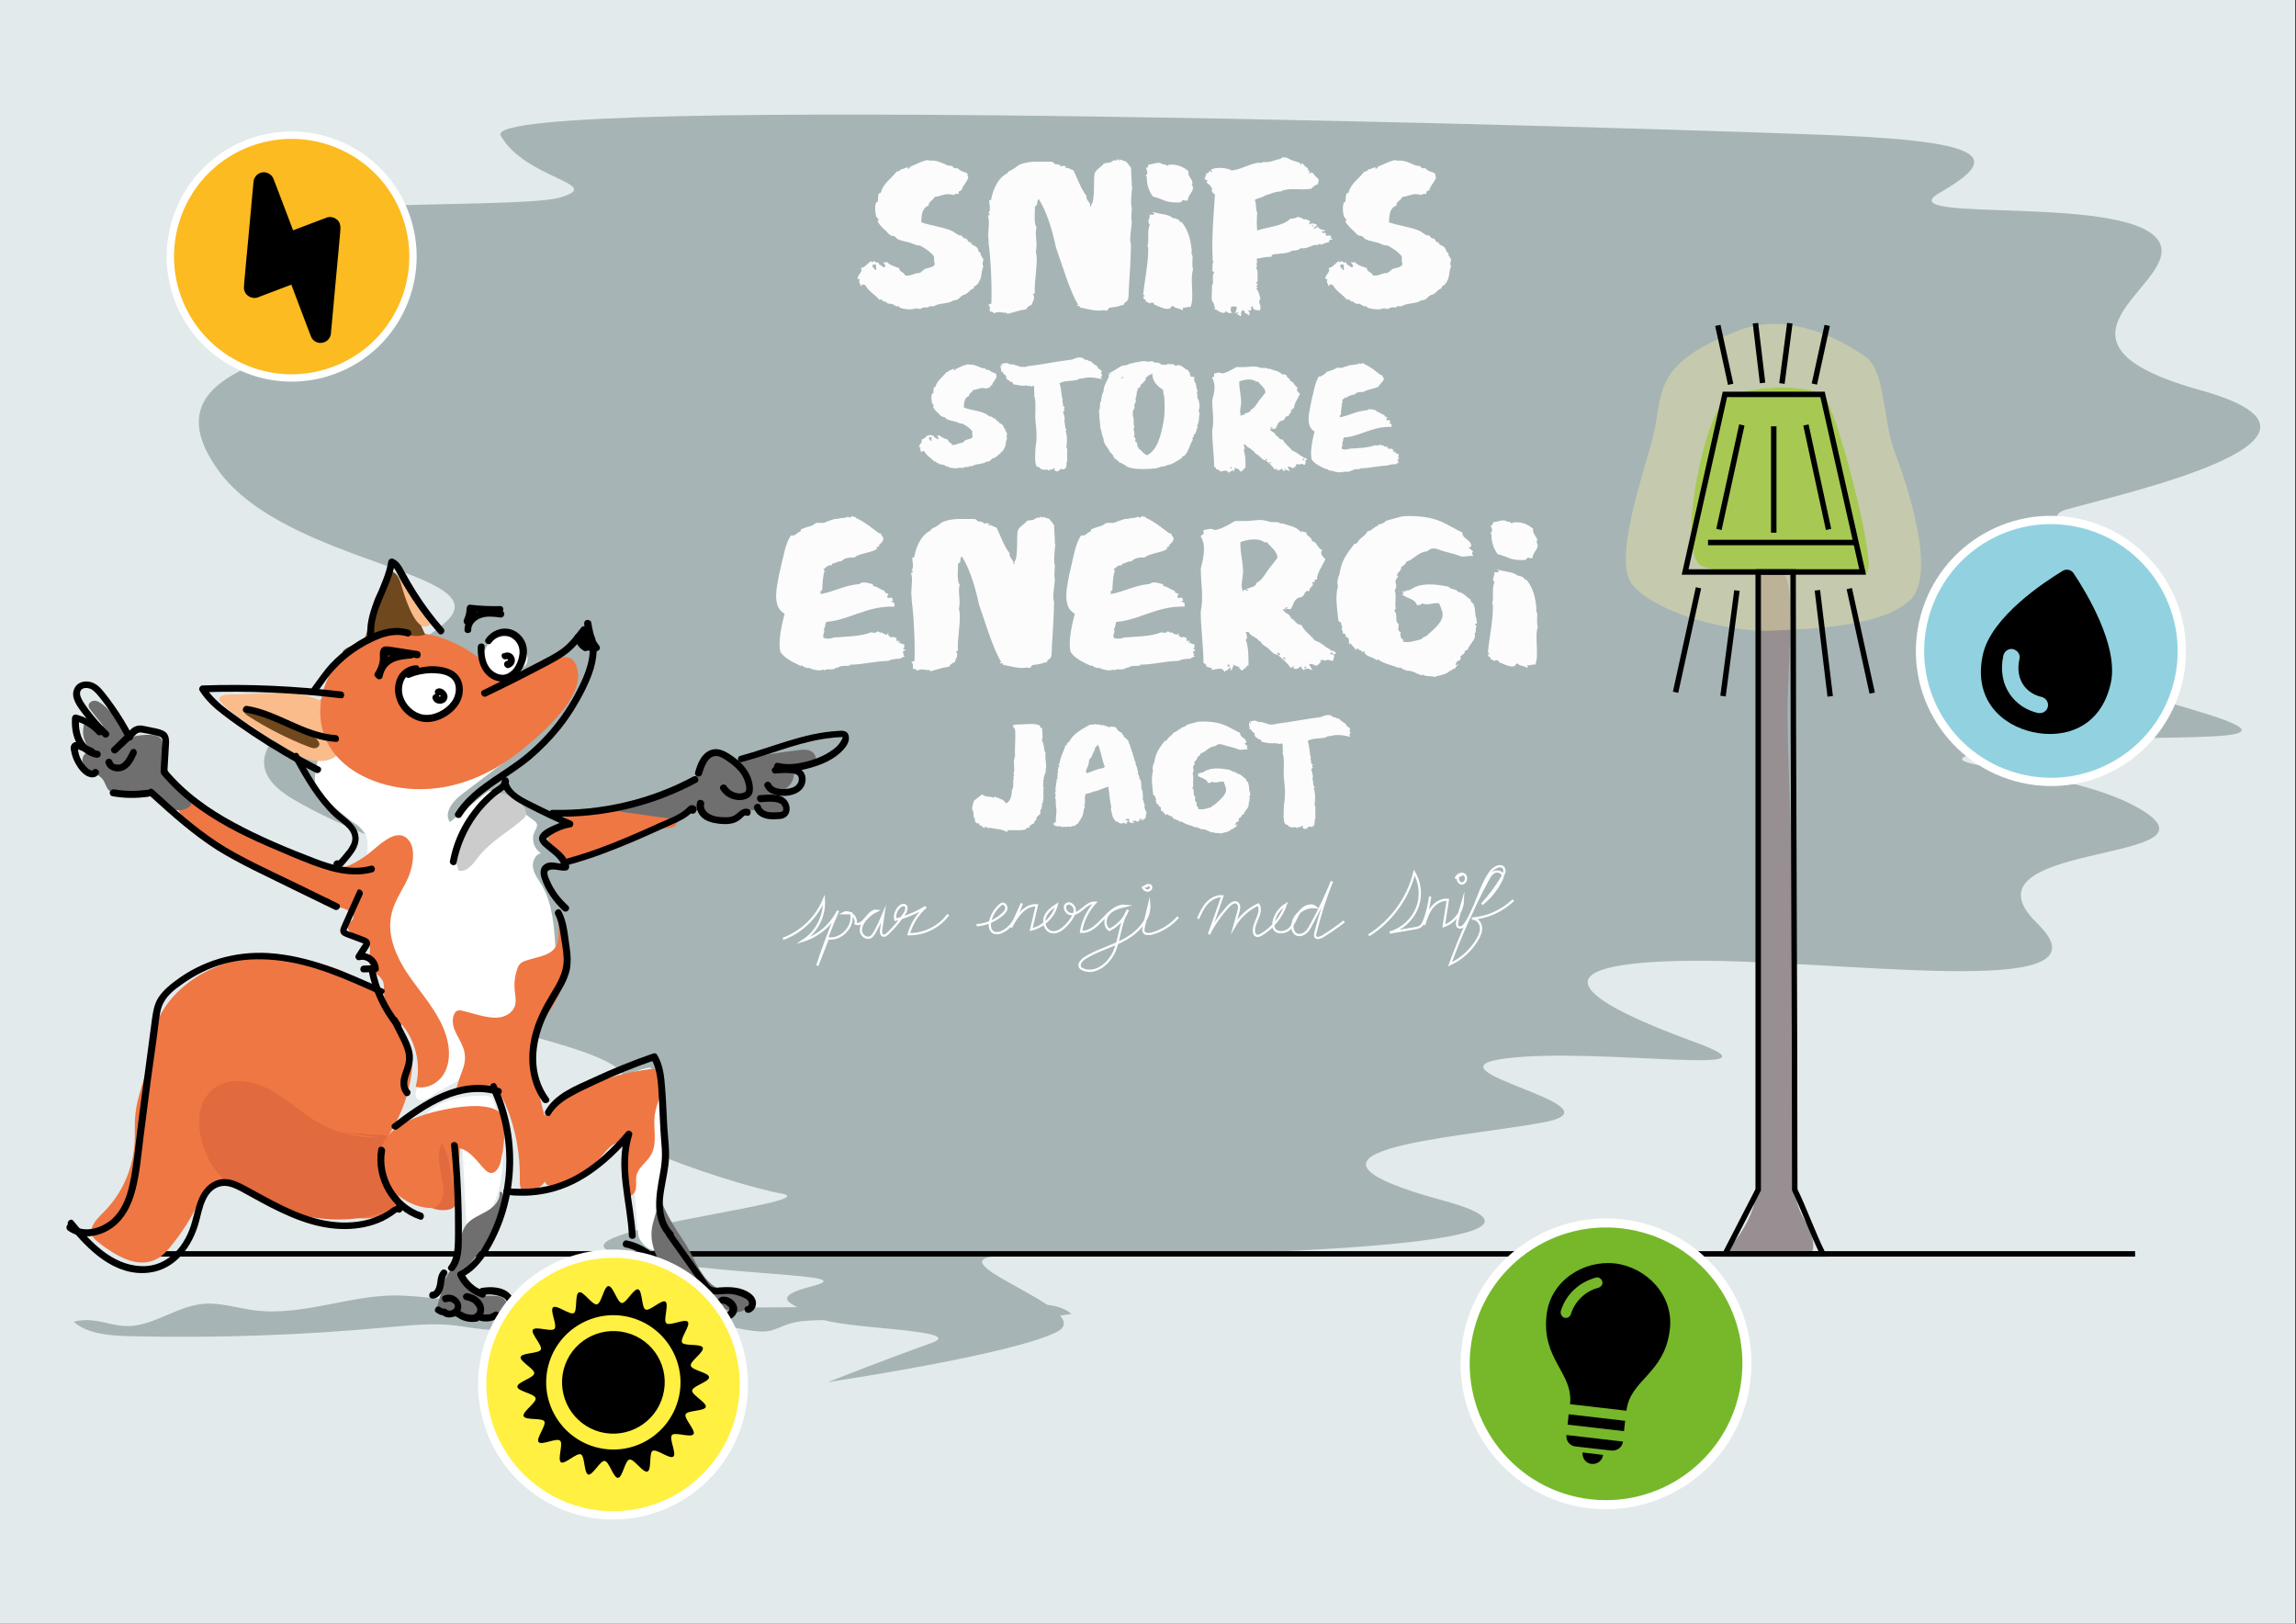 <?xml version="1.0" encoding="utf-8"?>
<!-- Generator: Adobe Illustrator 23.1.0, SVG Export Plug-In . SVG Version: 6.00 Build 0)  -->
<svg version="1.1" xmlns="http://www.w3.org/2000/svg" xmlns:xlink="http://www.w3.org/1999/xlink" x="0px" y="0px"
	 viewBox="0 0 841.9 595.3" enable-background="new 0 0 841.9 595.3" xml:space="preserve">
<rect x="0" y="0" width="841.9" height="595.3" fill="#333333" stroke="none"/>
<g id="background">
	<g>
		<rect x="-0.3" y="0" fill="#E3EAEC" width="841.9" height="595.3"/>
		<path fill="#A6B4B5" d="M792.2,89.7c-7.1-19.4-101.4-7.2-81-19c20.5-11.8,21.2-18.5-36.2-21c-57.4-2.5-500.3-16-491.4,0
			s38.7,17.7,21.8,22.7S56.6,70.9,75.9,89.7s68.5,23.9,46.9,33.2S55.2,138,80.1,172.5s103.9,37.3,83.2,55.7s-93.3,42.5-56,64.7
			c37.3,22.2,112.7,38.7,85.9,49.2c-26.9,10.5-45.8,21.2-40.9,26s100.1,20.4,70.1,31.1s45.8,35.1,64.2,38.4
			c18.4,3.4-93.7,14.6-58.3,22.6c35.4,8,88.7,6.4,69.7,11.3c-19,4.8-4.3,7.4,2.1,11.6c6.4,4.2,55.7,4.2,41.4,9.3
			c-14.3,5-37.9,14.3-37.9,14.3s68.1-10.1,84.1-18.5c16.1-8.4-55.9-28.8-14.6-27.9s224.4-1.6,156.3-20.1
			c-68.2-18.5,3.1-22.7,36-28.6c32.9-5.9-46.7-19.4-13-23.6c33.7-4.2,105.7,7.4,68.9-6c-36.8-13.4-62.8-28.2-6.1-29.7
			c56.7-1.4,162.4,15.9,131.8-13.8c-30.6-29.7,67.4-22.1,39.8-40.6s-97.3-16.1-52.9-23.6s118,0.9,75.1-12.6
			c-42.9-13.5-99.6-22.3-45.2-32.6c54.4-10.3-26.8-36.4-6.1-42.3s112.6-26.1,49-43.8S797.8,105,792.2,89.7z"/>
	</g>
</g>
<g id="lamp">
	<g>
		<path fill="#978F92" d="M662.7,449c-3.2-5.1-5-10.1-4.7-16.8c0.2-6.6-0.6-1.3-0.1-55.4c0.5-54.1-3.1-101.1-2.3-122.6
			s2.5-43.8-2.8-44.4c-5.3-0.6-7.2-0.4-8,3.9c-0.9,5-1,46.6,0,111.5c1,64.9,1.2,99-0.9,112.8c-2.3,14.8-14,21.7-9.7,21.7
			c11,0,8.3,0,17.6,0c2.9,0-0.4,0.2,11.5-0.2C666.3,459.4,664.5,451.8,662.7,449z"/>
		<path fill="#78B22B" d="M624.6,207.8c-10.7-3.3,0.4-56.8,8.6-61.6c8.2-4.7,26.2-5.6,35.1-1.6c4.4,2,20.9,65.1,16,65.3
			c-11.7,0.4-25.4-1.7-36.1-0.2C637.4,211.2,631,209.7,624.6,207.8z"/>
	</g>
</g>
<g id="light_on">
	<path opacity="0.35" fill="#FFF4A1" d="M684,130.8c-13.9-9.8-31.2-15.4-46-9.8c-33.7,12.8-27.6,23.6-32.2,40.4
		c-4.6,16.9-14.4,45.1-6.9,53.4c9.2,10.2,35.3,17.2,51.4,16.4c16.1-0.8,39-1.6,49.7-10.8c10.7-9.2-0.8-42.9-5.4-55.1
		C690.2,153,691.4,136,684,130.8z"/>
</g>
<g id="outline">
	<line fill="none" stroke="#000000" stroke-width="2" stroke-miterlimit="10" x1="44.5" y1="459.7" x2="782.9" y2="459.7"/>
	<path fill="none" stroke="#000000" stroke-width="2" stroke-miterlimit="10" d="M644.7,209.7c0,74.9,0,151.6,0,226.5
		c-4,7.8-8.1,15.7-12.1,23.5c11.9,0,23.8,0,35.8,0c-3.7-7.5-6.7-16-10.3-23.5c0-75.8-0.6-150.7-0.6-226.5
		C652.8,209.7,649.3,209.7,644.7,209.7z"/>
	<polygon fill="none" stroke="#000000" stroke-width="2" stroke-miterlimit="10" points="683,209.7 617.9,209.7 632.5,144.6 
		668.3,144.6 	"/>
	<line fill="none" stroke="#000000" stroke-width="2" stroke-miterlimit="10" x1="626.3" y1="198.9" x2="680.5" y2="198.9"/>
	<line fill="none" stroke="#000000" stroke-width="2" stroke-miterlimit="10" x1="638.7" y1="155.8" x2="630.3" y2="194.1"/>
	<line fill="none" stroke="#000000" stroke-width="2" stroke-miterlimit="10" x1="650.4" y1="156.3" x2="650.4" y2="195.3"/>
	<line fill="none" stroke="#000000" stroke-width="2" stroke-miterlimit="10" x1="662.2" y1="155.8" x2="670.5" y2="194.1"/>
	<line fill="none" stroke="#000000" stroke-width="2" stroke-miterlimit="10" x1="622.8" y1="215.5" x2="614.4" y2="253.8"/>
	<line fill="none" stroke="#000000" stroke-width="2" stroke-miterlimit="10" x1="636.9" y1="216.5" x2="631.8" y2="255.2"/>
	<line fill="none" stroke="#000000" stroke-width="2" stroke-miterlimit="10" x1="666.4" y1="216.4" x2="671.1" y2="255.3"/>
	<line fill="none" stroke="#000000" stroke-width="2" stroke-miterlimit="10" x1="678.1" y1="215.8" x2="686.5" y2="254.1"/>
	<line fill="none" stroke="#000000" stroke-width="2" stroke-miterlimit="10" x1="665.3" y1="140.8" x2="670" y2="119.3"/>
	<line fill="none" stroke="#000000" stroke-width="2" stroke-miterlimit="10" x1="653.4" y1="140.6" x2="656.3" y2="118.5"/>
	<line fill="none" stroke="#000000" stroke-width="2" stroke-miterlimit="10" x1="646.3" y1="140.4" x2="643.7" y2="118.5"/>
	<line fill="none" stroke="#000000" stroke-width="2" stroke-miterlimit="10" x1="634.6" y1="140.9" x2="629.9" y2="119.3"/>
</g>
<g id="snif">
	<path fill="#FFFFFF" d="M234,452.5c-1.1-12.3-2.3-24.7-1.6-37c0.2-3,0.5-6.1-0.1-9.1c-0.5-3-2-6-4.7-7.6c-0.7-0.4-1.5-0.8-1.7-1.6
		c-0.2-0.9,0.8-1.7,1.7-2.1c3-1.5,6.2-2.7,9.5-3.5c0.5-0.1,1.1-0.3,1.6,0c0.6,0.3,0.8,1,1,1.6c4.8,15.8,3.8,32.8,0.9,49
		c-0.4,2.2-0.8,4.5-0.6,6.7c0.3,2.4,4,7.9,0.9,9.2C238,459.3,234.2,455,234,452.5"/>
	<path fill="#FFFFFF" d="M169.3,418.5c-0.1-1.3-0.4-2.8-1.5-3.4c-0.6-0.4-1.3-0.4-2.1-0.4c-2.8-0.1-5.6-0.2-8.3-0.3
		c-1.1,0-2.4-0.2-3-1.1c-0.7-1.1,0-2.6,0.8-3.6c4.9-6.3,13.6-7.9,21.6-8c1.3,0,2.8,0,3.7,1c0.5,0.6,0.7,1.4,0.9,2.1
		c2.9,11.3,4.5,23.5,0.5,34.5c-1.3,3.5-3.2,6.9-5.8,9.5c-2.9,2.8-4.8,4.1-5.1-0.5C170.3,438.3,170.2,428.4,169.3,418.5"/>
	<path fill="#FFFFFF" d="M133.4,305c-2.2-2.9-3.4-3-4.5-3.9c-4.2-3.3-11.3-9-13.3-14c-0.5-1.3,0.4-6.8,0.9-8.1
		c0.9-2.3,4.3-2.6,6.7-2.6c11.7,0.1,28.8,5.5,39.9,1.7c12-4.1,22.2-13.7,34.8-14.6c1.5,4-2.4,7.9-5.8,10.5c-7.5,5.7-15,11.3-22.5,17
		c-3.4,2.5-7.1,7-4.6,10.4c4.1-3.4,8.2-6.8,12.4-10.1c0.9-0.7,1.8-1.5,2.9-1.4c0.8,0.1,1.5,0.6,2.2,1.1c4.3,3.2,8.7,6.4,13,9.6
		c0.6,0.4,1.2,0.9,1.4,1.6c0.2,1-0.5,1.9-0.9,2.8c-1.3,2.7-0.2,6.3,2.4,7.8c-2.3,0.5-3.4,3.3-2.9,5.6c0.5,2.3,2,4.2,3.2,6.2
		c3.8,6.5,4.4,14.4,4.9,21.9c0.2,2.7,0.3,5.4-0.7,7.9c-2,5-8,7.2-10.7,11.8c-2.1,3.5-2.7,8.6-6.6,9.9c-3.2,1-7.3-1.2-9.7,1
		c-2.2,2-0.9,5.6-0.9,8.6c0,4.1-2.9,7.6-6.3,9.9c-3.3,2.3-7.1,3.9-10.5,6.2c-1.5,1.1-3.5,2.3-5,1.2c-1.7-1.3-0.4-4,0.6-5.9
		c3.9-7.3,1.3-16.4-2.5-23.7c-3.9-7.3-9-14.2-10.4-22.4c-0.6-3.4-0.7-7.4-3.4-9.6c-1.3-1.1-3.2-1.6-4.1-3c-1.6-2.4,0.4-5.4,1.7-8
		c2.5-5.3,0.7-8.9-0.3-14C134.1,312.6,136,308.5,133.4,305"/>
	<path fill="#A6B4B5" d="M249.6,479.5c-9.8,0.1-19.7,0.1-29.1-2.4c-3.1-0.8-6.2-1.9-9.5-2c-2.8,0-5.5,0.7-8.1,1.3
		c-19.6,4.4-36-0.5-55.1-1.4c-18.4-0.9-36,7.7-54.5,5.4c-6.2-0.8-12.4-2.9-18.7-2.4c-9,0.8-16.5,6.8-25.3,8
		c-8.1,1.1-13.8-3.7-22.3-1.4c5.6,4.9,14.6,5.1,21.7,5.3c31.2,0.7,62.4-0.4,93.5-3.3c8-0.7,16.1-1.6,24.2-0.7
		c4.7,0.5,9.4,1.6,14.1,1.6c21,0,41.2-6.7,62.5-5c7.5,0.6,14.8,2.3,22.2,3.4c5.1,0.8,12.1,3,17.1,2c2.3-0.5,4.4-1.7,6.6-2.4
		c3.7-1.3,7.8-1.4,11.8-1.5c15.7,0,31.4-0.7,47.1-1c14.5-0.3,30.9,1.3,45.1-1.3c-6.4-5.5-18.8-3-26.6-3c-13,0.1-25.9,0.1-38.9,0.2
		C301.5,479.2,275.6,479.4,249.6,479.5"/>
	<path fill="#F9BC8A" d="M83.8,254.6c-1.5,0-3.7,0.6-3.4,2.1c2.6,3.2,6,5.6,9.4,7.9c4.8,3.2,9.7,6.4,14.6,9.5
		c3.7,2.3,7.6,4.7,12,4.9c14,0.7,10-16.2,2-21.5C109.8,251.9,93.5,254.8,83.8,254.6"/>
	<path fill="#EF7743" d="M189.7,276.2c-9.8,7.6-21.8,12.8-34.2,13.1c-5.5,0.2-10.9-0.6-16.1-2.2c-7.6-2.4-14.8-6.9-18.8-13.8
		c-5-8.7-3.9-20.3,1.9-28.4c5.8-8.2,15.9-12.9,25.9-13.1c10-0.3,19.9,3.6,27.8,9.9c2.7,2.1,5.3,4.6,8.6,5.6
		c8.5,2.6,25.4-15.1,27.1-0.7C213.2,257,197,270.5,189.7,276.2"/>
	<path fill="#6F481E" d="M135.5,227.8c0.8-3.9,1.1-7.9,3.6-11.2c1.7-2.3,4.5-4.3,4.1-7.1c1.7,0,2.8,1.8,3.5,3.4
		c3.1,6.6,6.2,13.1,9.2,19.7c-3.6,1.5-7.7-0.5-11.6-0.2c-1.9,0.2-3.8,0.9-5.6,1.7c-3.1,1.3-6.1,2.9-9,4.7c-3.2,1.9-6.2,0.7-2-1.5
		c1.5-0.8,3.3-1.2,4.9-2c0.3-0.2,0.6-0.4,0.8-0.6c0.5-0.5,0.6-1.2,0.8-1.8c0.3-1.1,0.6-2.2,0.8-3.3
		C135.3,228.9,135.4,228.3,135.5,227.8"/>
	<path fill="#6F481E" d="M116.6,271.6c0.2,0.3,0.5,0.7,0.5,1.1c0.1,0.8-0.7,1.5-1.5,1.6c-0.8,0.1-1.6-0.2-2.4-0.5
		c-7.7-3-15.2-6.8-22.2-11.3c-0.8-0.5-1.8-1.3-1.6-2.3C96.7,262.6,112,265.2,116.6,271.6"/>
	<path fill="#FFFFFF" d="M159.8,263.1c-8.9,1.4-19.4-10.8-9.1-16.7c2.1-1.2,4.7-1.3,7.2-1.2c2,0.1,4,0.3,5.8,1
		C172.2,249.7,167.4,261.9,159.8,263.1"/>
	<path fill="#EF7743" d="M150.2,320.4c1.2-3.3,2.2-9.1-0.2-12.2c-4.5-5.7-11.4,2.3-15.4,5.2c-2.2,1.5-4.4,3.1-6.9,4
		c-6.9,2.4-14.3-0.5-20.1-4.3c-6.1-4-12.8-5.8-19.2-9.2c-7.7-4.1-14.9-9.4-23.1-12.5c-1.1,2.7-0.1,5.9,1.7,8.2
		c1.8,2.3,4.3,3.9,6.8,5.4c7.5,4.7,15.1,9.4,22.6,14.1c9,5.6,18.3,11.3,28.7,13.7c2.3,0.5,5.4,2.3,4.2,4.3c-0.4,0.7-1.2,1-1.6,1.7
		c-0.9,1.5,0.7,3.4,2.3,4c1.6,0.6,3.6,0.8,4.7,2.1c2.2,2.5-0.2,6.6,1.2,9.6c1,2.2,3.8,3.2,4.6,5.5c0.5,1.3,0.2,2.8,0.3,4.3
		c0.2,4.9,4.5,8.4,7.4,12.4c4.6,6.1,6.2,14.4,4.2,21.7c3.9,1.1,8.2-1.2,10.3-4.6c2.1-3.4,2.3-7.8,1.5-11.7
		c-1.8-8.7-8-15.7-13.2-22.9s-9.6-16.1-7.3-24.7C145,329.3,148.5,325.2,150.2,320.4"/>
	<path fill="#EF7743" d="M203.2,347.9c-2.3,2.6-6.5,3-10.1,4.2c-0.9,0.3-1.8,0.6-2.4,1.3c-0.5,0.5-0.8,1.1-1,1.8
		c-0.9,2.4-1.2,5-1,7.6c0.2,2,0.7,4.1,0.1,6c-0.9,2.7-3.8,4.2-6.7,4.3c-4.1,0.1-8.5-1.6-12.4-2.5c-0.7-0.2-1.5-0.3-2.1,0
		c-0.5,0.2-0.9,0.8-1.1,1.3c-0.9,2-0.4,4.4,0.5,6.4c0.9,2,2.2,3.9,2.9,6c2.1,5.9-1.9,9.9-2.6,15.5c5.2-1.6,11.6-3,15.4,0.8
		c1.2,1.2,2,2.8,2.7,4.4c3.7,8.7,5.4,18.2,5.2,27.6c0,1.6,0,3.5,1.4,4.2c0.7,0.4,1.6,0.3,2.3,0.1c5.3-1.2,8.4-7,8.6-12.4
		s-1.8-10.6-3.3-15.8c-1.7-5.8-2.8-11.7-3.4-17.7c-0.3-3.6-0.4-7.3,0.5-10.8c1.4-5.1,5-9.3,7.5-14c4.6-8.6,7-24-0.2-31.9
		c1.3,1.4,1,10,0.3,11.7C204.1,346.7,203.7,347.3,203.2,347.9"/>
	<path fill="#EF7743" d="M202.3,304.8c1.8-1.1,2.6-1.4,3.9-2.5c0.6-0.5,0.4-2.1,2-3.4c3.3-2.6,10.3-2.1,14.2-1.9
		c2.3,0.1,26.3,3.6,26.4,2.6c-0.5,5.5-4.7,3.6-8.3,4c-5.9,0.6-10.9,4.3-16.3,6.7c-4.5,2-9.1,4-13.9,4.6c-1,0.1-2,0.2-3-0.1
		c-1.8-0.5-3.1-2-4.2-3.4c-0.8-1-1.6-2-1.9-3.2C200.9,306.9,201.2,305.4,202.3,304.8"/>
	<path fill="#706F6F" d="M223.3,296.5c10.8-0.3,21.5-4,30.2-10.5c0.9-0.6,1.7-1.3,2.2-2.3c0.5-0.8,0.6-1.8,1-2.6
		c1.7-4.3,7.7-6.2,11.6-3.5c0.5,0.3,1,0.8,1.5,0.9c0.6,0.2,1.2,0,1.8-0.1c7.1-1.4,14.2-2.6,21.4-3.4c1.4-0.2,2.9-0.3,4.2,0.3
		c1.3,0.6,2.3,2.1,1.8,3.4c-0.5,1.3-2.1,1.8-3.5,2c-2.8,0.6-5.6,1.1-8.4,1.7c1.3,0.5,2.7,1,4,1.4c0,4.2-4.7,7.6-8.7,6.4
		c1,2,4.3,1.9,5.3,3.9c0.8,1.7-0.7,3.7-2.5,4.2c-1.8,0.5-3.7-0.1-5.5-0.6c-1.8-0.5-3.7-1-5.5-0.3c-1.3,0.5-2.2,1.6-3.4,2.4
		c-3.9,2.8-10.1,1.4-12.5-2.8c-3-0.9-5.7,1.7-8.7,2.7c-2.2,0.7-4.6,0.4-6.9,0c-5.8-0.8-11.5-1.6-17.3-2.4c2.5-1,5.1-1.5,7.8-1.5"/>
	<path fill="#706F6F" d="M60.2,276.8c-0.1-2.3,0.1-5.1-1.7-6.5c-0.9-0.7-2.2-0.8-3.3-0.9c-2.6-0.1-5.3,0.3-7.8,1
		c-2.3-4.6-5.6-8.7-9.6-12c-0.9-0.7-1.9-1.4-3-1.5c-1.1-0.1-2.4,0.8-2.3,1.9c0,0.6,0.4,1.1,0.8,1.6c1.5,1.9,3,3.8,4.5,5.7
		c-0.7,1-2.3,0.4-3.3-0.4c-1-0.8-2.5-1.6-3.4-0.6c-0.2,0.3-0.4,0.6-0.4,1c-0.7,3,0.2,6.3,2.3,8.6c0.2,0.2,0.4,0.5,0.4,0.8
		c-0.1,0.4-0.7,0.4-1.1,0.4c-1.6,0.1-2.5,2.3-1.9,3.8c0.6,1.5,2.1,2.5,3.5,3.3c1.4,0.8,3,1.6,3.9,2.9c1,1.5,1.3,3.7,3,4.5
		c0.8,0.3,1.6,0.3,2.4,0.2c4.3-0.4,8.8-0.4,12.6,1.6c1.9,1,3.4,2.4,5.2,3.4c1.8,1.1,4,1.8,6,1.3c6.8-1.8,0.9-6.1-1.2-8.2
		C62.4,285.5,60.3,281.4,60.2,276.8"/>
	<path fill="#EF7743" d="M144.9,373.7c-1.9-3.2-4-6.2-5.8-8.4c-9.5-11.5-31.4-15.3-45.3-14.3c-16.3,1.3-32.8,11.3-37.4,27
		c-1.3,4.4-1.6,9.1-2.6,13.6c-1.2,5.5-3.5,10.8-4.1,16.4c-0.5,3.9-0.1,7.8-0.4,11.7c-0.7,9.3-4.8,18.3-11.5,24.9
		c-2.4,2.4-5.5,5.6-3.9,8.6c0.5,0.9,1.4,1.6,2.2,2.3c6.2,4.8,14.3,9.8,21.3,6.1c2.2-1.1,3.9-3,5.4-4.9c4.1-5,7.6-10.6,10.3-16.5
		c0.9-1.9,1.8-4,3.7-5.1c1.3-0.7,2.8-0.8,4.3-0.7c10,0.4,19.1,5.3,28.6,8.4c7.5,2.5,15.4,3.8,23.4,3.9c4.9,0.1,10.9-1.1,12.3-5.8
		c1.2-4.1-1.9-8-3.6-11.9c-1.3-3.1-1.7-6.6-0.7-9.7c0.7-2.1,1.9-3.9,3-5.8c3.4-5.9,5.7-12.5,6.7-19.2c0.3-2,0.5-4.1,0.2-6.2
		c-1.7-11.2-11.9-21.7-21.1-27.7c-5.5-3.6-12.3-5.8-18.8-4.9"/>
	<path fill="#E16A3E" d="M139,417c-7.9,0.3-15.8-1.6-22.6-5.6c-6.4-3.7-11.7-9-18.2-12.3c-6.5-3.3-15.2-4.2-20.7,0.7
		c-6,5.5-5.2,15.4-2,22.9c1.2,2.9,2.8,5.8,5,8.1c1.6,1.6,3.5,3,5.4,4.2c17.2,11.2,39.9,16.4,58.6,7.8c0.7-0.3,1.4-0.7,1.9-1.4
		c1.3-2-1.3-4.2-2.8-6.1c-1.6-2-2.1-4.8-1.3-7.2c0.6-1.9,1.9-3.4,2.7-5.2c0.8-1.8,0.9-4.1-0.5-5.5c-1-1-2.6-1.1-4-1.2
		c-5.8-0.4-11.7-0.8-17.5-1.2"/>
	<path fill="#EF7743" d="M184.4,409.3c0.5,0.9,0.6,2.1,0.6,3.1c0.1,4.5-0.4,9.1-1.4,13.5c-0.5,2-1.8,4.5-3.9,4.1
		c-0.8-0.2-1.4-0.7-2-1.3c-2.8-2.9-5.2-6.8-9.1-7.7c-0.2,5.1-0.4,10.1-0.6,15.2c0,1.2-0.1,2.4-0.8,3.4c-0.6,0.9-1.5,1.4-2.4,1.9
		c-13.3,6.4-32.5-10.3-23.5-23.8c3.7-5.6,11.1-8.2,17.2-9.9C163.9,406.4,180.9,402.7,184.4,409.3"/>
	<path fill="#E16A3E" d="M162.6,436.1c0.1,2.9-1.3,6.6-4.2,6.8c1.7,0.7,3.6,0.9,5.4,0.7c1.4-0.2,3-0.8,3.4-2.2
		c0.3-0.9,0-1.8-0.2-2.7c-1.5-5.5-1.9-15-5-19.6C159.4,424.4,162.4,430.7,162.6,436.1"/>
	<path fill="#CCCCCC" d="M191.8,300.3c-5.4,4.7-12,8.2-16.4,13.9c-1.9,2.5-4.2,5.7-7.2,5c-1.9-4.4-1.3-9.5,0.7-13.9
		c2.1-4.6,7.8-13,13.1-14.4C186,289.8,196.4,296.4,191.8,300.3"/>
	<path fill="#706F6F" d="M169.6,467.8c-0.2,0.4-0.4,0.8-0.4,1.3c0,0.5,0.3,1,0.6,1.4c2,2.6,5.2,4.3,8.6,4.5c2.5,0.1,5.5-0.3,6.9,1.7
		c1.3,1.8,0.2,4.6-1.7,5.8c-1.9,1.2-4.3,1.2-6.6,1.1c-4.6-0.2-9.1-0.6-13.7-1.3c-1.3-0.2-2.9-0.7-3.1-2c-0.1-0.5,0-1.1,0.2-1.6
		c0.6-2.2,1.3-4.4,1.9-6.7c0.4-1.5,0.8-3,1.6-4.3c0.9-1.7,2.2-3.1,3.1-4.8c2.2-4.4,1-10.1,4-13.9c1.8-2.3,4.8-3.4,7.4-4.9
		c2.6-1.5,5.1-3.9,4.8-6.9c2.2-2.3,1.3,10.3-0.4,12.8C178.6,456.2,173.2,461.1,169.6,467.8"/>
	<path fill="#706F6F" d="M262.9,472.2c2.6,1.4,5.5,1.5,8.4,1.7c1.3,0.1,2.6,0.1,3.6,0.8c1.1,0.6,1.8,2.1,1.2,3.2
		c-0.3,0.5-0.8,0.9-1.3,1.2c-1.7,1.2-3.7,2.4-5.8,1.9c-1-0.2-2-0.9-3-1c-2.4-0.4-4.6,1.9-7.1,1.8c-1.4-0.1-2.7-1-3.8-1.9
		c-6.6-5.4-11.8-12.6-14.9-20.7c-3.1-8.3,0-12.1,1.9-19.7c2.2,5.5,4.9,10,8.2,14.9C254.2,459.8,256.7,468.9,262.9,472.2"/>
	<path fill="#EF7743" d="M237.9,392c1.2-0.2,2.5-0.3,3.4,0.4c0.6,0.5,1,1.2,1.2,2c1.4,4.7-1.7,9.5-2.4,14.3
		c-0.7,4.9,1.1,10.4-1.4,14.7c-1.5,2.7-4.6,4.5-5.3,7.5c-0.4,1.7,0.1,3.5-0.3,5.2c-0.4,1.7-2.3,3.3-3.8,2.3
		c-0.4-6.5-0.8-12.9-1.1-19.4c-2.8-0.8-5.2,2-7.1,4.3c-4.6,5.6-11.1,9.6-18.1,11.2c-0.8,0.2-1.8,0.3-2.5-0.2c-0.5-0.4-0.7-1-0.8-1.6
		c-0.5-3.3,1-6.4,1-9.7c-0.1-3.1-1.8-6-1.9-9c-0.1-4.4,1.2-6.3,4.6-9C212.7,397.6,226.5,393.6,237.9,392"/>
	<path fill="#F9BC8A" d="M146.1,210.7c1.8-0.3,3.1,1.5,4,3.1c1.3,2.3,12,14.8,6.2,15.9C151.2,230.7,147,214,146.1,210.7"/>
	<path d="M132.9,328.1c-1.2,2.6-2.4,5.2-3.5,7.7c-0.6,1.3-1.1,2.5-1.7,3.8c-0.1,0.3-0.3,0.6-0.4,0.9c-0.3,0.7-0.4,0.4,0,0.7
		c0.5,0.4,1.5,0.6,2.1,0.8c1.3,0.5,2.6,1,4,1.5c0.8,0.3,1.7,0.7,2.1,1.5c0.5,1.1,0,2-0.6,2.9c-0.8,1.2-1.5,2.4-2.3,3.6
		c-0.5-0.6-1-1.2-1.4-1.9c3.7-1.1,7.6,1.8,7.7,5.6c0,1.6-2.5,1.6-2.5,0c0-2.2-2.4-3.8-4.5-3.2c-1,0.3-2-0.9-1.4-1.9
		c0.7-1.1,1.5-2.3,2.2-3.4c0.1-0.2,0.6-0.7,0.6-0.9c0,0.2,0.1,0.2-0.1,0.1c-0.7-0.3-1.4-0.5-2.1-0.8c-1.3-0.5-2.6-1-4-1.5
		c-1-0.4-2.1-0.8-2.3-2c-0.2-1.1,0.5-2.2,0.9-3.2c0.6-1.3,1.1-2.5,1.7-3.8c1.2-2.7,2.4-5.3,3.6-8
		C131.4,325.3,133.6,326.6,132.9,328.1"/>
	<path d="M284.3,281.1c2.5-0.3,5.2-0.4,7.6,0.2c2.2,0.5,3.6,2.3,3.5,4.6c-0.3,4.8-5.5,6.3-9.6,5.8c-2.4-0.3-4.5-1.2-5.5-3.5
		c-0.3-0.6,0.3-1.4,0.9-1.6c0.7-0.2,1.3,0.3,1.6,0.9c0.2,0.4,0.6,0.8,1.1,1.1c0.5,0.3,1.3,0.5,2,0.6c1.4,0.2,3.1,0.1,4.5-0.4
		c1.4-0.5,2.3-1.4,2.5-2.8c0-0.1,0-0.1,0-0.3c0-0.1,0-0.4,0-0.4c0,0-0.1-0.3-0.1-0.4c-0.1-0.2-0.1-0.2-0.1-0.3
		c-0.1-0.2-0.2-0.3-0.4-0.5c-0.3-0.2-0.7-0.3-1.1-0.4c-2.2-0.5-4.7-0.3-6.9-0.1c-0.7,0.1-1.3-0.6-1.3-1.3
		C283,281.7,283.6,281.2,284.3,281.1"/>
	<path fill="#FFFFFF" d="M183.3,233.1c1.5-1.5,3-1.2,4.9-0.3c1.9,0.9,4,4.4,4.8,6.5c0.6,1.6,0.7,3.5-0.4,4.7
		c-1.1,1.2-2.9,1.2-4.4,1.7c-2.1,0.8-4.1,2.9-6.2,2.1c-1.3-0.5-3.6-0.9-3.6-2.3c0-1.4-1.7-4.6-1.2-5.9c0.6-1.5,2.3-4.3,2.9-5.8
		c0.2-0.6,3.9-1.2,4.1-0.6"/>
	<path d="M149.1,246.3c4.9-2.1,11.2-3,16.2-0.7c4.6,2.1,5.5,7.8,3.2,12c-2.3,4.2-7.9,7.5-12.7,7.1c-4.7-0.4-8.8-3.8-10.3-8.2
		c-1-2.7-0.9-5.9,0.5-8.5c1.3-2.4,3.9-4,6.6-4.1c1.6,0,1.6,2.5,0,2.5c-4.4,0.1-5.9,5.1-4.9,8.7c1,3.4,4,6.3,7.5,6.9
		c3.8,0.6,8.2-1.7,10.4-4.7c2-2.7,2.4-7.3-0.9-9.2c-2-1.2-4.7-1.3-6.9-1.3c-2.6,0.1-5.1,0.6-7.5,1.6
		C148.9,249.1,147.6,247,149.1,246.3"/>
	<path d="M178.1,234.3c1.9-2.9,5.6-4.5,9-3.6c3.4,0.9,5.9,4,6.1,7.5c0.3,3.5-1.5,7.7-4.2,10c-2.8,2.3-6.6,2.2-9.5,0.1
		c-3.5-2.6-4.5-7.1-4.3-11.2c0.1-1.6,2.6-1.6,2.5,0c-0.2,2.8,0.2,5.9,2.1,8.1c1.6,1.8,4.3,2.9,6.6,1.7c2.3-1.3,3.6-4.1,4-6.6
		c0.5-2.7-0.6-5.3-3-6.6c-2.5-1.3-5.7-0.3-7.3,2C179.4,236.9,177.2,235.7,178.1,234.3"/>
	<path d="M160.4,252.5c0.4-0.2,1-0.2,1.4,0c0.5,0.1,0.9,0.4,1.2,0.7c0.6,0.5,1.1,1.4,1.1,2.2c0,0.9-0.5,1.8-1.3,2.2
		c-0.7,0.4-1.5,0.5-2.3,0.3c-0.9-0.2-1.6-0.9-1.9-1.8c-0.2-0.6,0.2-1.4,0.9-1.6c0.7-0.2,1.3,0.2,1.6,0.9c0,0,0,0.1,0,0.1l-0.1-0.3
		c0,0.1,0.1,0.2,0.2,0.3c-0.1-0.1-0.1-0.2-0.2-0.3c0.1,0.1,0.2,0.2,0.2,0.2c-0.1-0.1-0.2-0.1-0.3-0.2c0.1,0.1,0.2,0.1,0.3,0.2
		c-0.1,0-0.2-0.1-0.3-0.1c0.2,0.1,0.3,0.1,0.5,0.1c-0.1,0-0.2,0-0.3,0c0.2,0,0.3,0,0.5,0c-0.1,0-0.2,0-0.3,0c0.1,0,0.3-0.1,0.4-0.1
		c-0.1,0-0.2,0.1-0.3,0.1c0.1-0.1,0.2-0.1,0.3-0.2c-0.1,0.1-0.2,0.1-0.3,0.2c0.1-0.1,0.2-0.1,0.2-0.2c-0.1,0.1-0.1,0.2-0.2,0.3
		c0.1-0.1,0.1-0.2,0.2-0.3c0,0.1-0.1,0.2-0.1,0.3c0-0.1,0.1-0.2,0.1-0.3c0,0.1,0,0.2,0,0.3c0-0.1,0-0.2,0-0.4c0,0.1,0,0.2,0,0.3
		c0-0.1-0.1-0.3-0.1-0.4c0,0.1,0.1,0.2,0.1,0.3c-0.1-0.1-0.1-0.3-0.2-0.4c0.1,0.1,0.1,0.2,0.2,0.3c-0.1-0.1-0.2-0.2-0.3-0.3
		c0.1,0.1,0.2,0.1,0.3,0.2c-0.1-0.1-0.2-0.2-0.4-0.2c0.1,0,0.2,0.1,0.3,0.1c-0.1-0.1-0.3-0.1-0.4-0.1c0.1,0,0.2,0,0.3,0
		c-0.1,0-0.2,0-0.3,0c0.1,0,0.2,0,0.3,0c-0.1,0-0.2,0-0.3,0.1c-0.3,0.1-0.7,0-1-0.1c-0.3-0.2-0.5-0.5-0.6-0.8
		c-0.1-0.3-0.1-0.7,0.1-1C159.8,252.8,160,252.6,160.4,252.5"/>
	<path d="M185,239.4c0.3-0.1,0.6-0.1,0.8-0.2c0.3,0,0.6,0,0.9,0.1c0.5,0.1,1.1,0.5,1.4,0.9c0.4,0.5,0.7,1.2,0.7,1.8
		c0,0.6-0.2,1.2-0.5,1.7c-0.3,0.3-0.5,0.6-0.9,0.8c-0.3,0.2-0.6,0.3-0.9,0.4c-0.2,0.1-0.3,0.1-0.5,0c-0.2,0-0.3-0.1-0.5-0.2
		c-0.3-0.2-0.5-0.5-0.6-0.8c-0.1-0.3-0.1-0.7,0.1-1c0.2-0.3,0.4-0.5,0.8-0.6c0.1,0,0.2,0,0.4-0.1c-0.1,0-0.2,0.1-0.3,0.1
		c0.1-0.1,0.3-0.1,0.4-0.2c-0.1,0.1-0.2,0.1-0.3,0.2c0.1-0.1,0.2-0.2,0.3-0.3c-0.1,0.1-0.1,0.2-0.2,0.3c0.1-0.1,0.2-0.3,0.2-0.4
		c0,0.1-0.1,0.2-0.1,0.3c0.1-0.1,0.1-0.3,0.1-0.4c0,0.1,0,0.2,0,0.3c0-0.1,0-0.2,0-0.4c0,0.1,0,0.2,0,0.3c0-0.1-0.1-0.3-0.1-0.4
		c0,0.1,0.1,0.2,0.1,0.3c-0.1-0.1-0.1-0.2-0.2-0.3c0.1,0.1,0.1,0.2,0.2,0.3c-0.1-0.1-0.2-0.2-0.3-0.3c0.1,0.1,0.2,0.1,0.3,0.2
		c-0.1-0.1-0.3-0.2-0.4-0.2c0.1,0,0.2,0.1,0.3,0.1c-0.1-0.1-0.3-0.1-0.4-0.1c0.1,0,0.2,0,0.3,0c-0.1,0-0.3,0-0.4,0
		c0.1,0,0.2,0,0.3,0c-0.1,0-0.3,0.1-0.4,0.1c-0.3,0.1-0.7,0-1-0.1c-0.3-0.2-0.5-0.5-0.6-0.8c-0.1-0.3-0.1-0.7,0.1-1
		c0.1-0.1,0.1-0.2,0.2-0.3C184.6,239.6,184.8,239.5,185,239.4"/>
	<path d="M150.8,241.4c-2.2,0.2-4.6,0.4-6.7,1.4c-2.2,1.1-3.4,3-3.8,5.3c-0.1,0.7-1,1.1-1.6,0.9c-0.7-0.2-1-0.9-0.9-1.6
		c0.5-2.9,2.2-5.4,4.8-6.8c2.5-1.3,5.3-1.6,8.1-1.8c0.7-0.1,1.3,0.6,1.3,1.3C152,240.8,151.5,241.3,150.8,241.4"/>
	<path d="M152.7,241.3c-1.8-0.3-3.7-0.6-5.5-0.9c-0.9-0.1-1.8-0.3-2.8-0.5c-0.3,0-2.6-0.3-2.6-0.4c0-0.1,0.1-0.1,0.1-0.1
		c0.1-0.2,0.1-0.1,0.1,0.1c0,0.1,0,0.2,0,0.3c0,0.4,0,0.7,0,1.1c0,0.8-0.1,1.7-0.3,2.5c-0.3,1.6-1,3.2-2,4.6
		c-0.9,1.3-3.1,0.1-2.2-1.3c1-1.5,1.7-3.2,1.8-5c0.1-1.5-0.5-3.9,1.5-4.6c0.9-0.3,2,0,2.9,0.1c1.1,0.2,2.1,0.3,3.2,0.5
		c2.1,0.3,4.2,0.7,6.4,1c0.7,0.1,1.1,1,0.9,1.6C154.1,241.2,153.4,241.4,152.7,241.3"/>
	<path d="M142.8,237.6c0.1,0,0.2,0,0.4,0.1c0.2,0.1,0.3,0.1,0.5,0.2c0.1,0,0.1,0.1,0.2,0.1c0.2,0.1,0.4,0.3,0.5,0.4
		c0.1,0.1,0.2,0.2,0.3,0.3c0.1,0.1,0.2,0.3,0.3,0.4c0.1,0.2,0.1,0.3,0.1,0.5c0,0.2,0,0.3-0.1,0.5c0,0.2-0.1,0.3-0.3,0.4
		c-0.1,0.1-0.2,0.1-0.3,0.2c-0.2,0.1-0.4,0.2-0.6,0.2c-0.1,0-0.2,0-0.3,0c-0.2-0.1-0.4-0.2-0.6-0.3c-0.1-0.1-0.2-0.2-0.3-0.3
		c0.1,0.1,0.2,0.1,0.3,0.2c-0.1-0.1-0.3-0.2-0.4-0.3c0.1,0,0.2,0.1,0.3,0.1c-0.1-0.1-0.3-0.1-0.5-0.1c-0.2,0-0.3-0.1-0.4-0.2
		c-0.1-0.1-0.2-0.2-0.3-0.4c-0.1-0.1-0.1-0.3-0.1-0.5c0-0.2,0-0.3,0-0.5c0-0.1,0.1-0.2,0.1-0.3c0.1-0.2,0.3-0.3,0.5-0.5
		c0.1,0,0.2-0.1,0.3-0.1C142.3,237.6,142.5,237.6,142.8,237.6"/>
	<path d="M183.6,226.4c-2.5-0.3-5.2-0.7-7.6,0.3c-1.7,0.7-3.3,2.3-3.2,4.2c0,1.6-2.5,1.6-2.5,0c0-2.7,1.9-5.1,4.2-6.3
		c2.9-1.4,6.1-1.1,9.1-0.8c0.7,0.1,1.3,0.5,1.3,1.3C184.9,225.8,184.3,226.5,183.6,226.4"/>
	<path d="M183.3,224.7c-3.6,0.1-7.3-0.1-10.9-0.5c0.4-0.4,0.8-0.8,1.3-1.3c-0.1,1.9-0.6,3.7-1.4,5.5c-0.3,0.6-1.2,0.8-1.7,0.5
		c-0.6-0.4-0.7-1.1-0.5-1.7c0.6-1.3,1-2.7,1-4.2c0-0.6,0.6-1.4,1.3-1.3c3.6,0.4,7.2,0.6,10.9,0.5C185,222.1,185,224.6,183.3,224.7"
		/>
	<path d="M172.3,225.3c0-0.1,0-0.2,0-0.2c0.1-1.6,2.7-1.6,2.5,0c0,0.1,0,0.2,0,0.2C174.7,226.9,172.2,226.9,172.3,225.3
		c0-0.1,0-0.2,0-0.2c0.1-1.6,2.7-1.6,2.5,0c0,0.1,0,0.2,0,0.2C174.7,226.9,172.2,226.9,172.3,225.3"/>
	<path d="M141.2,241.5c-0.1,0-0.3,0-0.4,0c-0.2,0-0.3,0-0.5-0.1c-0.2-0.1-0.3-0.1-0.4-0.3c-0.1-0.1-0.2-0.3-0.3-0.4
		c-0.1-0.2-0.1-0.3-0.1-0.5c0-0.1,0-0.2,0-0.3c0.1-0.2,0.2-0.4,0.3-0.6c0.1-0.1,0.2-0.1,0.3-0.2c0.2-0.1,0.4-0.2,0.6-0.2
		c0.1,0,0.3,0,0.4,0c0.2,0,0.3,0,0.5,0.1c0.2,0.1,0.3,0.1,0.4,0.3c0.1,0.1,0.2,0.3,0.3,0.4c0.1,0.2,0.1,0.3,0.1,0.5
		c0,0.1,0,0.2,0,0.3c-0.1,0.2-0.2,0.4-0.3,0.6c-0.1,0.1-0.2,0.1-0.3,0.2C141.6,241.4,141.4,241.5,141.2,241.5"/>
	<path d="M125,256c-16.8-2-33.8-2.8-50.8-2.2c0.4-0.6,0.7-1.3,1.1-1.9c2.2,3.4,5.2,6.1,8.4,8.5c3.5,2.6,7,5.1,10.7,7.5
		c7.3,4.8,14.9,9.2,22.7,13.2c1.5,0.7,0.2,2.9-1.3,2.2c-8.1-4.1-15.9-8.7-23.4-13.7c-3.6-2.4-7.2-4.9-10.7-7.6
		c-3.3-2.5-6.3-5.3-8.5-8.8c-0.5-0.8,0.2-1.9,1.1-1.9c17-0.6,33.9,0.2,50.8,2.2C126.6,253.6,126.6,256.2,125,256"/>
	<path d="M90.6,258.8c11.4,1.8,20.9,9.9,32.5,10.7c1.6,0.1,1.6,2.7,0,2.5c-11.9-0.8-21.6-8.9-33.2-10.8
		C88.4,261,89,258.6,90.6,258.8"/>
	<path d="M114.4,252.1c2.2-2.9,4.2-6,6.7-8.7c2.4-2.6,5.2-4.9,8.1-6.9c5.7-3.9,13.6-7.9,20.7-5.6c1.6,0.5,0.9,2.9-0.7,2.4
		c-3.5-1.1-7.2-0.3-10.5,1c-3,1.2-5.8,2.8-8.5,4.6c-2.6,1.8-5.1,3.9-7.3,6.3c-2.4,2.5-4.3,5.4-6.3,8.2
		C115.6,254.6,113.4,253.4,114.4,252.1"/>
	<path d="M134.7,232.6c-0.5-9.7,6.2-17.6,7.7-26.9c0.1-0.6,1-1.1,1.6-0.9c2.3,0.9,3.3,3,4.4,5c1.3,2.4,2.7,4.8,4.2,7.2
		c3,4.7,6.3,9.2,10,13.4c1.1,1.2-0.7,3-1.8,1.8c-3.4-3.9-6.6-8-9.5-12.4c-1.4-2.1-2.7-4.3-4-6.5c-0.6-1.1-1.3-2.3-1.9-3.5
		c-0.5-1-1.1-2.1-2.2-2.5c0.5-0.3,1-0.6,1.6-0.9c-1.4,9-8.1,16.9-7.6,26.2C137.4,234.3,134.8,234.3,134.7,232.6"/>
	<path d="M177,253.1c6.8-3.3,13.5-6.7,20.2-10.2c3-1.6,6.2-3.1,9-5.2c2.8-2.1,4.8-4.9,6.9-7.6c1-1.3,3.2,0,2.2,1.3
		c-2,2.7-4,5.5-6.7,7.7c-2.8,2.3-6,3.9-9.2,5.6c-7,3.7-14,7.2-21.1,10.6C176.9,256,175.6,253.8,177,253.1"/>
	<path d="M216.8,228.2c0.4,2.7,1.1,5.3,2,7.9c-0.8,0.2-1.6,0.5-2.4,0.7c-0.2-1.6-0.8-3.1-1.7-4.5c0.8-0.2,1.6-0.4,2.4-0.6
		c0.1,0.8,0.4,1.9,0.8,2.6c0.5,1,1,1.7,1.7,2.4c-0.7,0.5-1.3,1-2,1.5c-1.3-2-2.8-3.8-4.6-5.5l2.1-1.2c0.7,1.8,1.4,3.7,2.2,5.5
		c0.2,0.5-0.1,1.1-0.5,1.3c-0.4,0.3-1,0.4-1.4,0.1c-1.8-1.1-3.4-2.5-4.6-4.2c0.8-0.3,1.5-0.7,2.3-1c0.1,0.8,0.3,1.3,0.8,1.9
		c0,0,0.1,0.2,0,0.1c0.1,0.1,0.1,0.1,0.2,0.2c0.1,0.1,0.2,0.3,0.4,0.4c0.1,0.1,0.1,0.1,0.2,0.2c0.3,0.3-0.1,0,0.1,0.1
		c0.2,0.1,0.3,0.2,0.5,0.3c0.6,0.3,0.8,1.2,0.5,1.7c-0.4,0.6-1.1,0.8-1.7,0.5c-1.7-1-3-2.7-3.4-4.7c-0.2-1.4,1.5-2.2,2.3-1
		c1,1.3,2.3,2.4,3.7,3.3c-0.6,0.5-1.2,1-1.9,1.4c-0.7-1.8-1.4-3.7-2.1-5.5c-0.2-0.5,0.1-1.2,0.6-1.4c0.5-0.3,1.1-0.2,1.5,0.2
		c1.9,1.8,3.6,3.8,5,6c0.8,1.2-1,2.5-2,1.5c-1.9-1.8-3-4.2-3.3-6.8c-0.1-0.5,0.4-1.1,0.9-1.2c0.6-0.2,1.1,0.1,1.4,0.6
		c1,1.5,1.7,3.3,1.9,5.1c0.1,0.7-0.2,1.4-0.9,1.6c-0.7,0.2-1.3-0.2-1.6-0.9c-0.9-2.5-1.6-5.2-2-7.9c-0.1-0.7,0.2-1.4,0.9-1.6
		C215.8,227.2,216.7,227.5,216.8,228.2"/>
	<path d="M218.7,236.6c0.5,5.9-1.8,11.6-4.4,16.8c-2.4,4.8-5.3,9.4-8.6,13.6c-3.3,4.1-7,7.9-11,11.3c-4.1,3.4-8.5,6.1-12.8,9.1
		c-4.8,3.3-9.5,6.9-12.7,11.9c-0.9,1.4-3.1,0.1-2.2-1.3c5.5-8.7,14.9-13.3,22.9-19.2c8.5-6.3,15.6-14.5,20.7-23.8
		c3-5.6,6.1-11.9,5.6-18.4C216.1,235,218.6,235,218.7,236.6"/>
	<path d="M186.5,285.8c0.5,1.4-0.4,2.6-1.4,3.5c-1.2,1-2.5,1.8-3.7,2.8c-2.4,2.1-4.6,4.4-6.5,7c-3.7,5.1-6.3,11-7.5,17.2
		c-0.3,1.6-2.8,0.9-2.4-0.7c1.1-5.9,3.5-11.6,6.9-16.5c1.7-2.4,3.5-4.7,5.7-6.8c1.1-1,2.2-2,3.3-3c0.6-0.4,3.5-2.1,3.2-2.9
		C183.5,285,186,284.3,186.5,285.8"/>
	<path d="M186.4,286.8c1.2,4,5.8,5.9,9.3,7.7c4.6,2.3,9.2,4.5,13.9,6.5c1,0.4,0.7,2.2-0.3,2.3c-3.2,0.5-6.6,2.1-9,4.1
		c-0.1,0.1-0.1,0.2-0.1,0.1c0,0.1,0.6,0.7,0.9,1c1,0.9,2.1,1.8,3.1,2.6c2.1,1.7,4,3.7,4.5,6.4c0.1,0.6-0.2,1.4-0.9,1.6
		c-1.9,0.4-3.7-0.5-5.5-0.3c-0.8,0.1-1.6,0.3-1.6,1.2c0,0.9,0.5,2.1,0.9,2.9c1.5,3.6,3.9,6.6,6.7,9.2c1.2,1.1-0.6,2.9-1.8,1.8
		c-3.5-3.3-6.4-7.3-7.9-11.9c-0.7-2.1-0.6-4.3,1.6-5.4c2.3-1.1,4.5,0.4,6.9-0.1c-0.3,0.5-0.6,1-0.9,1.6c-0.6-3.1-3.4-4.9-5.7-6.8
		c-1.6-1.3-3.8-3.1-2.4-5.3c1.1-1.7,3.4-2.7,5.2-3.5c1.7-0.7,3.4-1.5,5.2-1.8c-0.1,0.8-0.2,1.5-0.3,2.3c-5.2-2.2-10.2-4.6-15.2-7.2
		c-3.8-2-7.9-4.2-9.2-8.6C183.5,285.9,185.9,285.3,186.4,286.8"/>
	<path d="M205.8,334c2.2,4.1,2.4,9,3.1,13.5c0.4,2.6,0.5,5.1,0.1,7.7c-0.4,2.1-1.3,4.2-2.3,6.1c-2.3,4.3-5.1,8.2-7,12.7
		c-1.9,4.5-3.1,9.3-3.1,14.1c0,5.2,1.5,10.3,4.6,14.5c1,1.3-1.2,2.6-2.2,1.3c-5.5-7.5-6-17.4-3.4-26.1c1.4-4.7,3.7-9.1,6.2-13.2
		c2.5-4.1,5-8.1,4.9-13.1c-0.1-2.9-0.7-5.7-1.1-8.5c-0.4-2.7-0.8-5.3-2-7.7C202.9,333.8,205,332.5,205.8,334"/>
	<path d="M109.5,276.6c3.9,7.1,7.9,14.3,13.7,20.1c2.6,2.6,6.2,4.5,7.7,7.9c1.2,2.7,0.5,5.4-1.1,7.8c-1.1,1.6-2.4,3.1-3.6,4.5
		c-0.6,0.7-1.3,1.3-2.2,1.4c-0.8,0-1.5-0.4-1.7-1.3c-0.3-1.6,2.1-2.3,2.5-0.7c-0.9-0.2-1.1-0.6-0.6-0.9c0.2-0.2,0.4-0.4,0.6-0.6
		c0.3-0.4,0.7-0.8,1-1.2c0.6-0.7,1.2-1.5,1.8-2.2c0.8-1.2,1.6-2.5,1.6-4c0-3.7-4.6-6-6.9-8.2c-6.3-6-10.7-13.7-14.9-21.3
		C106.6,276.5,108.8,275.2,109.5,276.6"/>
	<path d="M133.4,354c1,0,1.9-0.1,2.9-0.1c0.5,0,1.1,0.4,1.2,0.9c1.3,7.4,4.5,14.4,9.3,20.2c1,1.3-0.8,3.1-1.8,1.8
		c-5-6.1-8.5-13.5-9.9-21.3c0.4,0.3,0.8,0.6,1.2,0.9c-1,0-1.9,0.1-2.9,0.1C131.7,356.6,131.7,354.1,133.4,354"/>
	<path d="M145.8,373.5c0.8,1.7,1.7,3.4,2.5,5c1.2,2.3,2.4,4.7,2.9,7.2c0.5,2.5,0,4.8-0.8,7.2c-0.7,2-1.9,4.9-0.2,6.8
		c1.1,1.2-0.7,3-1.8,1.8c-1.5-1.7-1.8-3.9-1.4-6.1c0.5-2.6,2-5,1.9-7.7c-0.1-2.7-1.4-5.2-2.6-7.6c-0.9-1.8-1.8-3.6-2.7-5.4
		C142.9,373.3,145.1,372,145.8,373.5"/>
	<path d="M139.1,364.5c-12.2-5.5-24.7-11.2-38.1-12.5c-6.2-0.6-12.6-0.4-18.6,1.3c-5.7,1.5-11.2,4.3-16,7.8
		c-2.3,1.6-4.8,3.6-6.2,6.1c-1.5,2.5-1.7,5.4-2.1,8.3c-0.8,6.9-1.9,13.7-2.8,20.6c-0.9,7-1.8,14-2.7,21c-0.8,6.3-1.3,12.8-2.9,19
		c-1.5,5.9-4.3,11.6-9.7,14.8c-4.5,2.7-10.6,3.5-15.1,0.2c-1.3-1,0-3.2,1.3-2.2c4.1,3,9.4,1.9,13.4-0.8c4.7-3.2,6.9-8.9,8-14.3
		c1.4-6.3,1.9-12.8,2.7-19.2c0.9-7.1,1.8-14.2,2.8-21.2c0.9-6.8,1.8-13.5,2.7-20.3c0.4-2.7,0.9-5.4,2.5-7.7c1.6-2.3,3.8-4.2,6-5.8
		c9.8-7.4,21.8-10.9,34-10.2c14.9,0.9,28.7,7,42.1,13.1C141.9,363,140.6,365.2,139.1,364.5"/>
	<path d="M147.6,442.1c0,0.6,0.1,1.4-0.2,1.9c-0.2,0.4-0.7,0.6-1.1,0.6c-0.3,0-0.6-0.2-0.8-0.2c0.3,0-0.1,0.1-0.2,0.2
		c-0.5,0.3-0.9,0.7-1.4,1c-1.1,0.7-2.2,1.4-3.4,2c-4.4,2.1-9.3,3-14.2,3c-11,0-21.1-4.7-30.6-9.8c-2.4-1.3-4.9-2.7-7.3-4
		c-2.3-1.2-5.1-2.6-7.8-1.8c-5.4,1.5-6.4,8.3-7.6,12.8c-2.4,9.1-8.6,17.7-18.5,18.8c-12.5,1.4-22.2-8.3-29.4-17.2
		c-1-1.3,0.8-3.1,1.8-1.8c6.3,7.7,14.1,16.1,24.8,16.6c10,0.4,16.5-7.7,18.8-16.6c1.3-4.7,2.1-9.9,6.1-13.2c1.7-1.4,3.9-2.3,6.2-2.1
		c2.6,0.1,4.9,1.3,7.2,2.5c9.3,5,18.6,10.7,29.2,12.7c5.2,1,10.7,1,15.9-0.4c2.5-0.7,4.9-1.8,7.2-3.2c0.9-0.6,1.8-1.5,2.9-1.7
		c0.4-0.1,0.8-0.1,1.2,0c0.1,0,0.2,0.1,0.3,0.1c0.5,0.2-0.2-0.1-0.5,0c-0.3,0.2-0.5,0.4-0.8,0.6c-0.2,0.3,0,0.5-0.1,0.1
		c-0.1-0.2,0-0.6,0-0.7C145,440.4,147.6,440.4,147.6,442.1"/>
	<path d="M202.6,296.9c17.9,0.4,35.8-3.7,51.6-12.2c1.4-0.8,2.7,1.4,1.3,2.2c-16.2,8.7-34.5,13-52.9,12.5
		C201,299.4,201,296.9,202.6,296.9"/>
	<path d="M208.1,314.7c7.7-2.1,15.1-4.9,22.4-8c3.7-1.6,7.4-3.2,11.1-4.9c3.3-1.5,7-2.7,9.8-5.1c0.7-0.6,1.2-1.4,2.1-1.5
		c0.7-0.1,1.5,0.2,1.8,0.9c0.6,1.3-0.8,2.9-2.2,2c-1.4-0.9-0.1-3.1,1.3-2.2c0,0,0.1,0.1,0.1,0.1h-1.3c0,0.4-0.1,0.9-0.2,1.3
		c0.3,0.1,0.6,0.2,0.9,0.4c-0.2,0-0.9,0.8-1,0.9c-0.3,0.2-0.6,0.5-0.9,0.7c-0.8,0.6-1.6,1.1-2.5,1.5c-1.7,0.9-3.5,1.6-5.2,2.4
		c-3.9,1.8-7.8,3.5-11.7,5.2c-7.8,3.3-15.7,6.4-23.9,8.6C207.2,317.6,206.5,315.1,208.1,314.7"/>
	<path d="M254.9,283.1c0.9-3.2,2.2-6.6,5.4-8c3.3-1.4,6.5,0.8,9.1,2.7c2.7,2,5,4.6,6.1,7.9c0.5,1.5,0.8,3.4,0.4,4.9
		c-0.4,1.5-1.9,2.3-3.3,2.6c-3.3,0.6-6.7-0.9-8.4-3.7c-0.9-1.4,1.3-2.7,2.2-1.3c1.2,2,4.4,3.5,6.7,2.2c1-0.6,0.4-2.8,0.1-3.7
		c-0.5-1.6-1.3-3-2.4-4.2c-1.1-1.2-2.4-2.3-3.7-3.2c-1.2-0.8-2.6-1.9-4.1-2.1c-3.5-0.4-4.8,4.1-5.6,6.6
		C256.9,285.4,254.4,284.7,254.9,283.1"/>
	<path d="M271.5,277.1c11.8-3.2,23.2-8.4,35.5-9.1c1.1-0.1,2.5-0.3,3.5,0.5c0.8,0.7,0.9,2,0.7,3c-0.4,1.7-1.7,3.2-2.9,4.3
		c-3,2.8-6.9,4.5-10.8,5.6c-4,1.2-8.7,2-12.8,0.8c-1.6-0.4-0.9-2.9,0.7-2.5c3.1,0.8,6.5,0.4,9.5-0.3c3.5-0.8,7-2.1,10-4.2
		c1.2-0.8,2.4-1.8,3.2-3.1c0.2-0.3,1.1-1.6,0.8-1.9c0,0-1.4,0.1-1.5,0.1c-0.8,0-1.5,0.1-2.3,0.2c-5.3,0.5-10.5,1.9-15.5,3.4
		c-5.8,1.8-11.4,3.8-17.3,5.4C270.6,280,269.9,277.5,271.5,277.1"/>
	<path d="M278.8,291.5c3.3-0.2,8.4-0.9,10.2,2.8c0.8,1.6,0.8,3.7-0.6,5c-0.9,0.8-2,1-3.1,1c-1.1,0.1-2.2,0.1-3.3,0
		c-2.4-0.3-4.8-1.5-5.5-4c-0.4-1.6,2-2.3,2.5-0.7c0.1,0.4,0.1,0.4,0.4,0.8c-0.1-0.1,0.2,0.2,0.2,0.2c0.1,0.1,0.1,0.1,0.2,0.2
		c0,0,0.2,0.2,0.1,0.1c0.6,0.5,1.2,0.7,2,0.8c0.9,0.2,1.8,0.1,2.6,0.1c0.8,0,1.5,0,2.2-0.3c0,0,0.2-0.1,0,0c0.1,0,0.1-0.1,0.2-0.1
		c0,0,0.1-0.2,0,0c0,0,0.1-0.1,0.1-0.1c0,0,0.1-0.2,0.1-0.1c-0.1,0.1,0-0.1,0-0.1c0-0.1,0.1-0.5,0.1-0.2c0-0.1,0-0.3,0-0.4
		c0,0,0-0.2,0-0.1c0,0.2,0-0.1,0-0.1c0-0.1-0.1-0.3-0.1-0.4c0-0.1,0-0.1-0.1-0.2c0.1,0.2,0-0.1-0.1-0.1c-0.1-0.1-0.2-0.3-0.2-0.4
		c0,0-0.1-0.2,0-0.1c0.1,0.1-0.1-0.1-0.1-0.1c-0.1-0.1-0.1-0.1-0.2-0.2c0,0-0.2-0.2-0.1-0.1c0.1,0.1,0,0-0.1,0
		c-0.1-0.1-0.2-0.1-0.4-0.2c-0.1,0-0.2-0.1-0.2-0.1c0,0,0.1,0,0,0c-0.2-0.1-0.3-0.1-0.5-0.2c-0.2,0-0.3-0.1-0.5-0.1
		c-0.1,0-0.2,0-0.3-0.1c0,0-0.4-0.1-0.2,0c-1.7-0.2-3.4,0-5.2,0.1c-0.7,0-1.3-0.6-1.3-1.3C277.5,292,278.1,291.5,278.8,291.5"/>
	<path d="M200,407.2c3.5-6.2,11-9.1,17.1-11.9c7.3-3.4,14.9-6.5,22.5-9.1c0.5-0.2,1.2,0.1,1.4,0.6c2.2,3.7,2.6,8,2.9,12.3
		c0.4,4.8,0.5,9.5,0.8,14.3c0.3,4.6,1,9.1,0.4,13.7c-0.5,4.2-1.6,8.2-2,12.4c-0.3,4.3,0.5,9,3.6,12.2c1.1,1.2-0.7,3-1.8,1.8
		c-6-6.2-4.4-15-3-22.7c0.4-2.1,0.7-4.1,0.8-6.2c0.1-2.3-0.1-4.6-0.3-6.9c-0.4-4.9-0.5-9.8-0.8-14.8c-0.3-4.9-0.3-10.5-2.9-14.8
		c0.5,0.2,1,0.4,1.4,0.6c-7.3,2.5-14.5,5.4-21.5,8.7c-3.2,1.5-6.5,3-9.6,4.8c-2.8,1.6-5.4,3.6-7.1,6.4
		C201.4,409.9,199.2,408.7,200,407.2"/>
	<path d="M185.8,435.6c6.6,0.6,13.3,0.2,19.6-2.1c5.9-2.1,11.2-5.7,15.9-9.9c3-2.7,5.8-5.6,8.4-8.7c0.8-1,2.5,0.1,2.1,1.2
		c-3.8,12.1,0.7,24.7,1.3,36.9c0.1,1.6-2.5,1.6-2.5,0c-0.6-12.5-5.1-25.2-1.2-37.5c0.7,0.4,1.4,0.8,2.1,1.2
		c-8.9,10.2-19.6,19.2-33.5,21.2c-4,0.6-8.1,0.6-12.1,0.2C184.2,438,184.2,435.5,185.8,435.6"/>
	<path d="M246.6,452.1c2.8,3.9,5.5,7.8,8.3,11.7l4,5.7c0.6,0.8,1.2,1.9,2.1,2.3c0.8,0.4,1.9,0.3,2.8,0.2c3.8-0.3,7.9-0.2,11.2,2.1
		c1.3,0.9,2.3,2.3,2.2,3.9c-0.1,1.5-1.1,3-2.6,3.3c-1.6,0.3-2.3-2.1-0.7-2.4c0.6-0.1,0.8-0.7,0.7-1.3c-0.1-0.8-0.9-1.4-1.6-1.7
		c-1.5-0.8-3.3-1.3-5-1.5c-3.2-0.3-6.9,1.2-9.5-1.4c-1.3-1.3-2.2-2.9-3.2-4.4c-1.2-1.8-2.5-3.5-3.7-5.3c-2.4-3.4-4.8-6.7-7.2-10.1
		C243.5,452.1,245.7,450.8,246.6,452.1"/>
	<path d="M229.9,454.8c5.8,1.2,10.8,4.9,14.4,9.5c1.9,2.3,3.4,4.9,4.7,7.6c0.5,1.1,2.7,8.2,4.7,6.4c1.2-1.1,3,0.7,1.8,1.8
		c-1.1,1-2.5,1.2-3.9,0.7c-1.5-0.6-2.4-1.9-3-3.3c-1.3-3.1-2.6-6.1-4.4-8.9c-3.5-5.4-8.6-10-15-11.3
		C227.7,456.9,228.3,454.4,229.9,454.8"/>
	<path d="M144,412.1c11-8.5,24.5-17.6,39.1-13.2c1.6,0.5,0.9,2.9-0.7,2.5c-13.6-4.1-26.4,4.6-36.6,12.5
		C144.5,414.9,142.7,413.1,144,412.1"/>
	<path d="M182,397.7c8.7,18.3,8.2,40.6-1.5,58.4c-2.6,4.8-5.9,9.6-11,12.1c0.2-0.6,0.3-1.2,0.5-1.7c1.4,3.1,4,5.6,7.3,6.7
		c1.5,0.5,0.9,3-0.7,2.5c-3.9-1.3-7.1-4.1-8.8-7.8c-0.3-0.6-0.2-1.4,0.5-1.7c4.3-2.1,7.1-6.1,9.4-10.1c2.4-4.1,4.2-8.5,5.5-13.1
		c2.6-9.2,3.2-19,1.5-28.4c-0.9-5.3-2.6-10.5-4.9-15.4C179.1,397.5,181.3,396.2,182,397.7"/>
	<path d="M167.9,419.9c0.8,8.2,1.2,16.4,1.4,24.6c0.1,4,0.1,8,0,11.9c-0.1,3.2-0.6,6.5-2.6,9.1c-1,1.3-3.2,0-2.2-1.3
		c2-2.6,2.2-5.9,2.3-9c0.1-3.9,0-7.8,0-11.7c-0.2-7.9-0.6-15.8-1.4-23.6C165.2,418.3,167.7,418.3,167.9,419.9"/>
	<path d="M176.5,472.2c3.4-0.6,7.9-0.5,10.5,2.2c1.1,1.1,1.6,2.6,1.4,4.1c-0.2,1.7-1.1,3-2.7,3.6c-0.6,0.2-1.4-0.3-1.6-0.9
		c-0.2-0.7,0.2-1.3,0.9-1.6c-0.2,0.1,0.1-0.1,0.2-0.1c0,0,0.1-0.1,0.1-0.1c-0.1,0.1-0.1,0.1,0,0c0,0,0.3-0.3,0.1-0.1
		c0.1-0.1,0.1-0.2,0.2-0.3c0.2-0.3,0.3-0.7,0.3-1c0-0.1,0-0.3,0-0.4c0-0.3,0.1,0.1,0-0.1c0-0.1-0.1-0.2-0.1-0.3c0-0.1-0.1-0.3,0-0.1
		c-0.2-0.5-0.5-0.9-1-1.2c0.1,0.1-0.2-0.1-0.2-0.1c-0.1-0.1-0.2-0.2-0.4-0.2c-0.2-0.1-0.5-0.3-0.7-0.3c-0.6-0.2-1.2-0.4-1.8-0.5
		c-1.5-0.3-3.1-0.3-4.6,0c-0.7,0.1-1.4-0.2-1.6-0.9C175.5,473.2,175.8,472.4,176.5,472.2"/>
	<path d="M171.5,474.1c2.4,0.5,4.8,1.9,5.7,4.2c0.8,2,0.1,4.8-1.9,5.8c-0.6,0.3-1.4,0.2-1.7-0.5c-0.3-0.6-0.2-1.4,0.5-1.7
		c0.1,0,0.2-0.1,0.2-0.1c0.1-0.1,0.2-0.2,0,0c0.1-0.1,0.1-0.1,0.2-0.2c0.1-0.1,0.2-0.2,0,0c0.1-0.2,0.2-0.3,0.3-0.5
		c0.1-0.2-0.1,0.2,0,0c0-0.1,0.1-0.2,0.1-0.3c0-0.1,0-0.2,0.1-0.3c0.1-0.3,0,0.2,0,0c0-0.2,0-0.4,0-0.6c0-0.2,0-0.3,0,0
		c0-0.1,0-0.2-0.1-0.3c0-0.1,0-0.2-0.1-0.3c0-0.1,0-0.1-0.1-0.2c0.1,0.1,0.1,0.2,0,0.1c-0.1-0.2-0.2-0.4-0.3-0.5
		c0,0-0.1-0.1-0.1-0.1c0.1,0.1,0.1,0.1,0,0c-0.1-0.1-0.1-0.2-0.2-0.3c-0.2-0.2-0.3-0.3-0.5-0.5c-0.1-0.1-0.1,0,0,0
		c0,0-0.1-0.1-0.1-0.1c-0.1-0.1-0.2-0.1-0.3-0.2c-0.2-0.1-0.4-0.2-0.6-0.3c-0.1-0.1-0.2-0.1-0.3-0.1c-0.1,0-0.1,0,0,0
		c-0.1,0-0.1,0-0.2-0.1c-0.5-0.2-0.9-0.3-1.4-0.4c-0.6-0.1-1.1-0.9-0.9-1.6C170.2,474.3,170.8,474,171.5,474.1"/>
	<path d="M162.6,475.1c2.4-1.2,5.3,0.1,6.3,2.6c0.4,1.1,0.3,2.5-0.4,3.4c-0.7,0.9-1.7,1.6-2.8,1.8c-1.3,0.3-2.8,0-3.7-1
		c-0.5-0.5-0.5-1.3,0-1.8c0.5-0.5,1.3-0.5,1.8,0c0.1,0.1,0.1,0.1,0.2,0.2c-0.3-0.3-0.1-0.1,0,0c0.1,0,0.2,0.1,0.2,0.1
		c-0.3-0.2-0.2-0.1-0.1-0.1c0.1,0,0.1,0,0.2,0.1c0.1,0,0.2,0,0.3,0.1c0.1,0,0.2,0-0.2,0c0,0,0.1,0,0.1,0c0.2,0,0.4,0,0.6,0
		c-0.5,0-0.1,0,0,0c0.1,0,0.2,0,0.3-0.1c0.1,0,0.2-0.1,0.3-0.1c0.2-0.1-0.2,0.1-0.1,0.1c0,0,0.2-0.1,0.2-0.1
		c0.1-0.1,0.3-0.2,0.4-0.3c0.3-0.2-0.2,0.2,0,0c0.1-0.1,0.2-0.1,0.2-0.2c0.1-0.1,0.2-0.4,0,0c0-0.1,0.1-0.1,0.2-0.2
		c0,0,0.1-0.2,0.1-0.2c0,0-0.1,0.3-0.1,0.2c0-0.1,0-0.1,0.1-0.2c0-0.1,0-0.2,0.1-0.2c0.1-0.2,0,0.3,0,0.1c0,0,0-0.1,0-0.1
		c0-0.1,0-0.2,0-0.3c0-0.2,0.1,0.3,0,0.1c0-0.1,0-0.1,0-0.2c0-0.1-0.1-0.2-0.1-0.3c-0.1-0.2,0.1,0.1,0.1,0.1c0,0-0.1-0.1-0.1-0.2
		c0-0.1-0.1-0.2-0.2-0.3c0,0,0-0.1-0.1-0.1c-0.1-0.2,0.2,0.2,0.1,0.1c-0.1-0.2-0.3-0.3-0.4-0.4c-0.3-0.2,0.2,0.2,0,0
		c-0.1-0.1-0.2-0.1-0.3-0.2c0,0-0.1,0-0.1-0.1c0,0-0.3-0.1-0.1,0c0.2,0.1,0,0,0,0c-0.1,0-0.1,0-0.2-0.1c-0.1,0-0.2-0.1-0.4-0.1
		c0,0-0.1,0-0.1,0c0.4,0.1,0.2,0,0,0c-0.1,0-0.2,0-0.3,0c-0.1,0-0.1,0-0.2,0c-0.2,0,0.3-0.1,0.1,0c-0.1,0-0.2,0.1-0.4,0.1
		c0,0-0.1,0-0.1,0c0.2-0.1,0.3-0.1,0.1-0.1c0,0-0.1,0-0.1,0.1c-0.6,0.3-1.4,0.2-1.7-0.5C161.9,476.2,162,475.4,162.6,475.1"/>
	<path d="M163.7,467.5c0.1-0.2-0.1,0.1-0.1,0.2c-0.1,0.1-0.1,0.2-0.2,0.3c0,0.1-0.1,0.2-0.1,0.3c0.1-0.2,0,0,0,0.1
		c-0.1,0.4-0.2,0.9-0.3,1.3c-0.2,0.9-0.2,1.7-0.5,2.6c-0.5,1.7-1.6,3.5-3.5,3.8c-0.7,0.1-1.4-0.2-1.6-0.9c-0.1-0.6,0.2-1.5,0.9-1.6
		c0.2,0,0.4-0.1,0.5-0.1c-0.2,0.1,0,0,0,0c0.1,0,0.1-0.1,0.2-0.1c-0.1,0.1-0.1,0,0,0c0.1-0.1,0.1-0.1,0.2-0.2c0,0,0.2-0.3,0.1-0.1
		c-0.1,0.1,0.1-0.1,0.1-0.1c0.1-0.2,0.2-0.3,0.3-0.5c0,0,0.1-0.3,0.1-0.2c-0.1,0.1,0.1-0.2,0.1-0.2c0.1-0.4,0.2-0.7,0.3-1.1
		c0.2-0.8,0.2-1.7,0.4-2.5c0.2-1,0.6-1.9,1.3-2.7c0.4-0.5,1.3-0.5,1.8,0C164.2,466.3,164.2,467,163.7,467.5"/>
	<path d="M182.8,483.1c-2.5,1.7-5.7,1.8-8.4,0.5c-0.6-0.3-0.8-1.2-0.5-1.7c0.4-0.6,1.1-0.8,1.7-0.5c0.1,0.1,0.3,0.1,0.4,0.2
		c-0.3-0.1,0.2,0.1,0.2,0.1c0.3,0.1,0.6,0.2,0.8,0.2c0.1,0,0.5,0.1,0.2,0c0.1,0,0.3,0,0.4,0c0.3,0,0.6,0,0.9,0c0.1,0,0.3,0,0.4,0
		c-0.3,0,0.1,0,0.2,0c0.3-0.1,0.6-0.1,0.8-0.2c0.1,0,0.3-0.1,0.4-0.2c-0.3,0.1,0.1-0.1,0.2-0.1c0.3-0.1,0.5-0.3,0.8-0.4
		c0.6-0.4,1.4-0.1,1.7,0.5C183.6,482,183.4,482.7,182.8,483.1"/>
	<path d="M174.9,484.5c-2.8,0.5-5.6-0.2-7.8-2c-0.5-0.4-0.5-1.4,0-1.8c0.6-0.5,1.2-0.4,1.8,0c0.1,0.1,0.1,0.1,0,0
		c0.1,0,0.1,0.1,0.2,0.1c0.1,0.1,0.2,0.2,0.4,0.2c0.2,0.1,0.5,0.3,0.7,0.4c0.1,0,0.5,0.2,0.2,0.1c0.1,0,0.2,0.1,0.3,0.1
		c0.3,0.1,0.5,0.2,0.8,0.2c0.3,0.1,0.6,0.1,0.8,0.2c-0.3-0.1,0,0,0.1,0c0.1,0,0.3,0,0.4,0c0.3,0,0.6,0,0.8,0c0.1,0,0.3,0,0.4,0
		c-0.3,0,0.1,0,0.2,0c0.7-0.1,1.4,0.2,1.6,0.9C175.9,483.5,175.6,484.4,174.9,484.5"/>
	<path d="M161.1,481.9c-0.3-0.2-0.6-0.4-1-0.6c-0.1-0.1-0.3-0.2-0.4-0.3c-0.1-0.1-0.2-0.3-0.2-0.4c-0.1-0.2-0.1-0.3,0-0.5
		c0-0.2,0.1-0.3,0.2-0.5c0.1-0.1,0.1-0.2,0.2-0.3c0.2-0.2,0.3-0.3,0.6-0.3c0.1,0,0.2,0,0.3,0c0.2,0,0.4,0.1,0.6,0.2
		c0.3,0.2,0.6,0.4,1,0.6c0.1,0.1,0.3,0.2,0.4,0.3c0.1,0.1,0.2,0.3,0.2,0.4c0.1,0.2,0.1,0.3,0,0.5c0,0.2-0.1,0.3-0.2,0.5
		c-0.1,0.1-0.1,0.2-0.2,0.3c-0.2,0.2-0.3,0.3-0.6,0.3c-0.1,0-0.2,0-0.3,0C161.5,482,161.3,482,161.1,481.9"/>
	<path d="M153.9,447.1c-10.5-3.5-17.1-14.9-15.2-25.8c0.3-1.6,2.7-0.9,2.5,0.7c-1.7,9.4,4.3,19.6,13.4,22.6
		C156.1,445.2,155.4,447.7,153.9,447.1"/>
	<path d="M264.9,475.4c2.2-0.2,4.4,1.2,5.2,3.2c0.8,2-0.4,4.2-2.4,5c-1.1,0.4-2.4,0.4-3.3-0.3c-0.3-0.2-0.5-0.4-0.6-0.8
		c-0.1-0.3,0-0.7,0.1-1c0.3-0.5,1.2-0.9,1.7-0.5c0.1,0,0.1,0.1,0.2,0.1c0,0,0.1,0,0.1,0.1c0.1,0.1-0.2-0.1-0.2-0.1
		c0.1,0,0.1,0.1,0.2,0.1c0,0,0.1,0,0.1,0c0.1,0,0.2,0-0.1,0c0.1,0,0.3,0,0.4,0c0,0-0.3,0.1-0.2,0c0,0,0.1,0,0.1,0
		c0.1,0,0.2,0,0.2-0.1c0,0,0.1,0,0.1,0c0.2-0.1-0.1,0-0.1,0.1c0.1,0,0.1-0.1,0.2-0.1c0.1,0,0.1-0.1,0.2-0.1c0,0,0.1,0,0.1-0.1
		c0.1-0.1-0.1,0.1-0.1,0.1c0.1-0.1,0.2-0.2,0.3-0.3c0.1-0.1,0.2-0.3,0,0c0-0.1,0.1-0.1,0.2-0.2c0-0.1,0.1-0.1,0.1-0.2
		c0.1-0.2-0.1,0.2,0,0c0-0.1,0-0.1,0.1-0.2c0-0.1,0.1-0.4,0-0.1c0,0.2,0,0,0-0.1c0-0.1,0-0.2,0-0.2c0-0.2,0.1,0.3,0,0.1
		c0,0,0-0.1,0-0.1c0-0.1,0-0.2-0.1-0.3c0,0,0-0.1,0-0.1c0-0.1-0.1,0,0,0.1c0,0-0.1-0.1-0.1-0.2c0-0.1-0.1-0.2-0.2-0.2
		c0,0,0-0.1-0.1-0.1c-0.1-0.1,0.2,0.2,0,0.1c-0.1-0.1-0.2-0.3-0.4-0.4c0,0-0.3-0.2-0.1-0.1c0.2,0.1-0.1-0.1-0.1-0.1
		c-0.2-0.1-0.4-0.2-0.6-0.3c0,0,0.3,0.1,0.1,0.1c-0.1,0-0.1,0-0.2-0.1c-0.1,0-0.2-0.1-0.3-0.1c-0.1,0-0.2,0-0.3-0.1
		c-0.2,0,0.1,0,0.1,0c0,0-0.1,0-0.1,0c-0.2,0-0.4,0-0.7,0c-0.7,0.1-1.3-0.6-1.3-1.3C263.7,475.9,264.2,475.4,264.9,475.4"/>
	<path d="M258.7,475.3c0.6,0.5,1.1,1,1.5,1.7c0.3,0.7,0.5,1.5,0.5,2.2c0,1.6-0.7,3-2,4c-0.5,0.4-1.4,0.1-1.7-0.5
		c-0.4-0.7-0.1-1.3,0.5-1.7c-0.3,0.2,0,0,0.1-0.1c0,0,0.1-0.1,0.1-0.1c0.1-0.1,0.1-0.2,0,0c0.1-0.2,0.3-0.4,0.4-0.6
		c0.1-0.1-0.1,0.3,0,0.1c0-0.1,0-0.1,0.1-0.2c0-0.1,0.1-0.2,0.1-0.3c0-0.1,0-0.1,0-0.2c0-0.2,0,0.3,0,0.1c0-0.1,0-0.3,0-0.4
		c0-0.1,0-0.2,0-0.4c0-0.1-0.1-0.3,0,0.1c0-0.1,0-0.1,0-0.2c0-0.2-0.1-0.5-0.2-0.7c0.1,0.3,0.1,0.1,0,0.1c0-0.1-0.1-0.1-0.1-0.2
		c-0.1-0.1-0.2-0.2-0.2-0.3c0,0.1,0.2,0.2,0,0.1c0,0-0.1-0.1-0.1-0.1c-0.1-0.1-0.4-0.4-0.1-0.1c-0.3-0.2-0.5-0.4-0.6-0.8
		c-0.1-0.3,0-0.7,0.1-1C257.3,475.2,258.1,474.8,258.7,475.3"/>
	<path d="M258.2,294.8c-0.4,1.5,0.7,2.9,1.9,3.6c1.5,0.9,3.5,1.2,5.2,1.2c1.6,0.1,3.3,0,4.6-1.1c1.3-1,2.6-2.5,4.5-1.9
		c1.5,0.5,0.9,3-0.7,2.4c-0.7-0.3-1.4,0.7-2,1.2c-0.8,0.7-1.6,1.1-2.6,1.5c-2,0.6-4.1,0.5-6.2,0.2c-2-0.3-4.2-0.9-5.7-2.4
		c-1.4-1.4-2.1-3.4-1.6-5.4C256.1,292.6,258.5,293.2,258.2,294.8"/>
	<path d="M136.6,319.8c-6,1.6-12.1,0.6-17.9-1.3c-5.6-1.8-11.1-4.2-16.5-6.5c-10.2-4.3-20.3-9-29.3-15.5c-5-3.6-9.6-7.8-13.6-12.5
		c-1-1.2,0.8-3.1,1.8-1.8c6.8,8.2,15.5,14.4,24.8,19.4c9.6,5.2,19.7,9.4,29.9,13.3c6.4,2.4,13.3,4.4,20.1,2.5
		C137.5,316.9,138.1,319.3,136.6,319.8"/>
	<path d="M58.9,282.6c0.2-2.9,0.3-5.9,0.5-8.8c0.1-0.9,0.5-2.6-0.2-3.3c-0.6-0.7-1.9-0.8-2.7-1c-1.3-0.3-2.6-0.6-3.9-0.8
		c-0.6-0.1-1.3-0.3-1.9,0c-0.5,0.2-1,0.7-1.4,1.1c-2.1,2-4.2,4.1-6.4,6.1c-1.2,1.1-3-0.7-1.8-1.8c1.2-1.2,2.5-2.4,3.7-3.6
		c1.2-1.1,2.3-2.3,3.5-3.4c1.3-1,2.6-1.3,4.2-1c1.7,0.3,3.3,0.7,4.9,1c1.2,0.3,2.4,0.6,3.4,1.4c1,1,1.2,2.3,1.2,3.7
		c-0.2,3.5-0.4,6.9-0.6,10.4C61.3,284.2,58.8,284.3,58.9,282.6"/>
	<path d="M46.4,270.9c-3-5.6-6.4-11.1-10.5-16c-0.9-1-1.8-2.1-3.1-2.5c-1-0.3-2.3-0.3-3,0.5c-0.9,1-0.3,2.5,0.2,3.5
		c0.7,1.3,1.6,2.6,2.5,3.8c2.2,2.9,4.6,5.6,7.2,8.1c1.2,1.1-0.6,2.9-1.8,1.8c-2.7-2.6-5.2-5.4-7.5-8.4c-1.9-2.5-4.6-5.9-3.2-9.1
		c1.3-3.1,5.2-3.4,7.8-1.8c1.4,0.8,2.4,2.1,3.4,3.3c1.2,1.5,2.4,3.1,3.5,4.7c2.5,3.5,4.7,7.2,6.7,11
		C49.4,271.1,47.2,272.3,46.4,270.9"/>
	<path d="M35.6,269.2c-2.2-2.4-5-4.1-8.2-4.9c0.5-0.4,1.1-0.8,1.6-1.2c-0.2,2.8,0,5.7,1.4,8.2c1.2,2.1,3.2,3.6,5.6,4
		c0.7,0.1,1.1,1,0.9,1.6c-0.2,0.7-0.9,1-1.6,0.9c-2.9-0.5-5.5-2.5-7-5c-1.7-2.9-2.1-6.4-1.9-9.6c0.1-0.8,0.8-1.4,1.6-1.2
		c3.6,0.9,6.8,2.8,9.3,5.5C38.5,268.6,36.7,270.4,35.6,269.2"/>
	<path d="M33,276.7c-0.9-0.4-1.8-0.8-2.7-1.3c-0.5-0.2-0.9-0.4-1.4-0.6c-0.2-0.1-0.2-0.1-0.1,0c-0.1,0-0.2-0.1-0.2-0.1
		c-0.1,0-0.2,0-0.3-0.1c0.1,0,0.1,0,0,0c-0.2,0-0.2,0,0,0c0.1,0,0.1-0.1,0.2-0.1c0.1-0.1,0.1-0.2,0.1-0.2c0,0.1,0,0.2,0,0.3
		c0,0.2,0.1,0.5,0.1,0.9c0.1,0.7,0.4,1.5,0.6,2.1c0.6,1.4,1.4,2.7,2.5,3.7c0.3,0.3,0.6,0.6,0.9,0.8c0.1,0.1,0.2,0.1,0.1,0
		c0.1,0,0.1,0.1,0.2,0.1c0.1,0.1,0.3,0.2,0.4,0.2c-0.2-0.1,0.2,0.1,0.3,0.1c0.2,0,0.2,0,0,0c0.1,0,0.2,0,0.2,0c0.2,0,0.1,0,0,0
		c0.1,0,0.1,0,0,0c0.1-0.1,0.1-0.1,0,0c-0.1,0.1-0.1,0.1,0,0c0.9-1.4,3.1-0.1,2.2,1.3c-1,1.6-2.9,1.4-4.4,0.6
		c-1.4-0.8-2.6-2.2-3.4-3.5c-0.9-1.4-1.6-2.9-2-4.5c-0.2-0.9-0.5-1.9-0.3-2.8c0.3-1,1.1-1.6,2.2-1.6c1.1,0,2,0.6,2.9,1l3.1,1.4
		c0.6,0.3,0.8,1.2,0.5,1.7C34.3,276.9,33.6,277,33,276.7"/>
	<path d="M50,276.6c-1.1,2.4-2.5,5.2-5.3,6c-2.3,0.7-5.3-0.3-6-2.8c-0.2-0.7,0.2-1.4,0.9-1.6c0.7-0.2,1.4,0.2,1.6,0.9
		c0,0.1,0.1,0.2,0.1,0.3c-0.1-0.3,0,0,0.1,0.1c0.1,0.2,0,0,0,0.1c0.1,0.1,0.1,0.1,0.2,0.2c0.2,0.2-0.1,0,0.1,0.1
		c0.1,0.1,0.2,0.1,0.3,0.2c0.1,0,0.2,0.1,0.3,0.1c-0.2-0.1,0,0,0.1,0c0.2,0.1,0.4,0.1,0.6,0.1c-0.3,0,0,0,0.1,0c0.1,0,0.2,0,0.3,0
		c0.1,0,0.2,0,0.3,0c0.3,0-0.2,0.1,0.1,0c0.2-0.1,0.4-0.1,0.7-0.2c0.1,0,0.1,0-0.1,0c0,0,0.1,0,0.1-0.1c0.1-0.1,0.2-0.1,0.3-0.2
		c0.1,0,0.3-0.2,0.3-0.2c-0.1,0,0,0,0.1-0.1c0.1-0.1,0.1-0.1,0.2-0.2c0.4-0.4,0.7-0.7,0.9-1.1c0.6-0.9,1.1-2,1.6-3
		c0.3-0.6,1.2-0.8,1.7-0.5C50.2,275.3,50.3,276,50,276.6"/>
	<path d="M41.9,289.4c3.9,0.7,7.9,0.7,11.8,0.2c0.7-0.1,1.4,0.2,1.6,0.9c0.2,0.6-0.2,1.5-0.9,1.6c-4.4,0.6-8.8,0.6-13.2-0.2
		c-0.7-0.1-1.1-0.9-0.9-1.6C40.6,289.6,41.3,289.3,41.9,289.4"/>
	<path d="M56.2,289.5c7.5,6.8,15,13.7,23.5,19.2c8.7,5.7,18.4,10,27.7,14.5c5.5,2.7,11.1,5.4,16.6,8.1c1.5,0.7,0.2,2.9-1.3,2.2
		c-9.9-4.8-19.8-9.6-29.7-14.5c-4.6-2.3-9.1-4.7-13.5-7.4c-4.2-2.7-8.2-5.7-12.1-8.9c-4.5-3.7-8.8-7.6-13.1-11.5
		C53.2,290.2,55,288.4,56.2,289.5"/>
	<path d="M119.7,331.8c-1.6,0-1.6-2.5,0-2.5C121.3,329.3,121.3,331.8,119.7,331.8"/>
	<g>
		<path fill="#FCFCFD" d="M332.8,61.6c0,0.3,0.4,0.1,0.5,0.3c0-0.3,0.8-0.7,0.1-0.6c0.8-0.3,6.8-3.4,7.3-2.4
			c2.9-0.3,4.7,0.9,6.7,1.7c0.5,0.3,1.2,0,1.7,0.3c0.3,0.1,0.5,0.6,0.8,0.7c0.3,0.3,0.7-0.1,1,0c0.7,0.3,0.9,0.8,1.4,1
			c0.8,0.4,1.8,0.5,2.5,1.1v0.8c1.2,0.8-2.6,4.3-2.1,5.3c-0.7-0.3-0.4,0.5-1.1,0.3c0,0.6-0.1,0.9-0.2,1c-0.9-0.1-1.4,0-1.7,0.4
			c-3.1-0.9-4.3,0.4-7,0.7c-0.5,1.4-2.2,1.5-2.2,3.2c-2.4,0.8-2.6,3.4-2.7,6.1c2.9,1.1,7.8,1.7,10.9,3c1.1,0.4,2,1.4,2.9,1.7
			c0.3,0.3,0.7-0.1,1,0.2c0.3,0.3,0.5,0.6,0.8,0.9c0.3,0.3,0.6-0.1,0.9,0.2c0.4,0.3,0.6,0.9,1.1,1.3c0.3,0.1,0.6,0,0.7,0.1
			s-0.1,0.4,0,0.5c0.7,0.6,1.7,0.8,2.2,1.4c0.5,0.7,0.4,1.6,1.3,2c0.1,0.3,0,0.4-0.1,0.7c0.8,0.3,0.4,1.4,1.1,1.3
			c0.1,0.6-0.7,2,0,2.9c-0.7,1.3-0.6,3.2-1.1,4.6c-0.5,1-1,2.3-2.2,2.6c-0.1,0.2-0.2,0.4-0.2,0.8c-1.6,0.4-2.1,2.2-4,2.5
			c-1.2,0.6-1.5,2-3.5,1.9c-1.6,1.4-5.5,0.9-7.1,2.2c-0.8,0.1-2-0.3-2,0.4c-1.2,0-2.5-0.1-2.9,0.6c-0.7,0.1-0.6-0.6-1,0
			c-0.5,0.3-0.1-0.5-0.6-0.3c-1.9,0.8-4.6,0.3-6.1-0.2c-0.3,0-0.1-0.3-0.2-0.6c-1.5,0.7-2.2-1.4-3.8-0.7c-0.3-0.3,0-0.2,0-0.6
			c-0.5,1.1-1.4-1.1-1.7-0.2c-0.1-0.4-1.2-0.5-0.7-0.9c-0.3,0.1-1-0.2-1,0.2c-1.5-2-4.1-3.1-5.2-5.5c-0.5,0.1-0.5-0.3-0.9-0.2
			c-0.7-0.3-0.1,0.8-0.8,0.5c-0.1-0.9-1-1.4-0.3-2.2c-0.3-0.3-0.5-0.4-0.9-0.4c0-1.5,2.3-2.6,1.2-3.9c1.9-0.3,2.5-2,4-2.6v0.4
			c0.7,0.1,0.6-0.4,0.9-0.5c0.1,0.6,1,0.6,1.7,0.7c-0.1,0.3,0.5,0.6,0,0.7c0.7-0.1,1.2,0.8,2,1c0.4,0.1,0.2-0.2,0.5-0.4
			c-0.1-0.6-0.7-0.9-0.8-1.4c-0.1-0.3,1,0.4,1.3-0.2c1.1,1.3,2.9,1.7,4.5,2.3c0,1.5,1.9,1.4,2.2,2.7c2.3,0.3,3.1-0.9,5.2-0.9
			c0.9-0.3,1.1-0.9,1.9-1.4c1.3-0.7,3.5-0.4,3.8-2.1c-0.5-0.6-0.2-1.6-0.3-2.6c-1.3-1.7-3.2-2.9-5.2-4c-1.5,0.1-2.4-0.7-3.5-1
			c-1.5-0.4-3.3-0.7-4.6-1.3c-0.5-0.3-0.8-0.9-1.3-1.1c-0.3-0.3-0.7,0.1-1-0.2c-1.1-0.4-1.5-1.3-2.2-1.9c-0.8-0.6-2.5-2.4-2.9-3.4
			c0-0.3,0.4-0.2,0.4-0.3c0-0.6-0.6-0.9-0.9-1.4c-0.3-0.9-0.7-3.9,0-5.2c0.1-0.1,0.5-0.1,0.5-0.2c0.3-0.9-0.1-2,0.6-3.2
			c0.3,0.1,0.3-0.1,0.6-0.2c0.8-3.3,3.8-5.1,5.7-7.6c0.7-0.3,1.5-0.3,1.5-0.9c1.3-0.1,1.8-0.7,2.9-0.9
			C333.6,60.7,332.7,61.3,332.8,61.6z M320,98.1c0.8-0.1,0.4,0.9,1.2,0.9c0.3-0.6-0.2-1,0.1-1.8c-0.3-0.3-0.8-0.2-1.3-0.2V98.1z"/>
		<path fill="#FCFCFD" d="M415,81.2c-0.1,3-1,6.2-0.3,8.5c0,4.1-0.5,11.6-0.8,16.5c-0.1,1.6,0.1,3.3-0.6,4.1
			c-0.3,0.6-1.2,0.4-1.1,1.4c-0.8-0.1-0.5,0.8-0.9,0.1c-1.2,0.7-2.9,0.8-4.4,1c-1.3,0.9-0.3,1.4-2.2,0.9c-2.3,0.6-5.9-0.4-8.8-1
			v-0.6c-0.7,0.1-0.3,0.3-1,0c-0.1-0.3,0.2-0.3,0.5-0.3c-3-4.6-6.3-15.8-8.2-21.1c-1.3-6.2-3.4-13.2-6.3-17.7c-1,0.6,0,2.3-1.4,2.6
			c0,2.5-0.5,6.3,0.6,7.8c-0.8,2.8,0.5,5.5-0.3,8.9c1.1,3.2-0.8,11.5-0.3,15.2c-0.7-0.1-0.1,0.7-0.9,0.4c0.3,0.3,0.5,0.5,0.5,0.6
			c0.3,1.4-0.5,2-0.8,3.2c-0.8,0.4-1.7,0.8-2,1.7c-2.9,0.4-4.5,1.1-6.9,1.7c-0.1,0-0.2-0.2-0.2-0.4c-2.2,0-3.2-0.7-4.7,0.2
			c-0.3-0.3-0.6-0.9-1.5-0.6c-0.3-1.1,0.4-1.8-0.7-2.6c0.7,0.1,0.5-0.5,1.2-0.3c0.3-5.5-0.2-16.5-1-22.3c-0.1-0.6,0.1-0.4,0-0.9
			c-0.5-2.9,0.6-6.3-0.2-9c-0.3-0.6,0.6,0,0.5-0.4c0.3-0.6-0.3-0.4-0.3-0.9c0.9-0.5,0.2-3.4,0.2-4.4c0.3-0.1,0.5-0.2,0.7-0.2
			c0.7-3.8,2.4-8,6-9.8c0.3-0.9,1.4-0.9,2.7-1.9c0.8-0.6,1.5-1.2,2.2-1.4c3.3-1.3,7.4-0.9,11.8-0.9c-0.8,0.9,0.6-0.2,0.6,0.9
			c1.3-0.1,2.1,0.2,2.4,0.9c0.2-0.3,0.6-0.3,1.1-0.3c0.3,0.1,0.5,0.2,0.7,0.3c0.7,0,0,0.3-0.3,0.2c0.1,0.4,0.5,0.5,0.8,0.2
			c0.9,0.3,1.3,0.7,2.2,0.9c1.3,2.6,2.9,7.2,4.8,9.4c-0.3,1.8,1.4,2,1.4,3.8c0.1,0.1,0.2,0.3,0.3,0.3c0-0.3,0.1-0.7,0.1-1
			c1.4-1.2,0.7-9.8,1.2-11.4c0.7-1.6,2.4-2.2,3.3-3.5c0.7-0.3,1.5-0.2,2.6-0.5c0.3-0.1,0.6-0.5,0.9-0.6c0.4-0.3,1,0,1.3-0.1
			c0,0,0-0.1,0.1-0.2c0-0.1,0-0.2,0.1-0.3c0.2,0,1,1.2,0.7,0.1c0.7,0.3,1.6,0.5,2.5,0.8c0.7,0.8,1.9,2.3,1.9,2.6
			c-0.1,0.3,0,1.9,0.1,3.5c0.1,0.9,0.1,2,0.1,3.2l0.2-0.1c-0.3,2.3-0.7,6.8-0.2,7.8C415,77.9,414.6,79.8,415,81.2z"/>
		<path fill="#FCFCFD" d="M430,79.9c1.5,0.2,2.4,0.7,2.7,1.4c0.2,0.2,0.4,0.2,0.5,0c2.4,2.8,3.5,6.6,3.8,10.9
			c-0.3-0.1,0,1.4,0.3,1.7c0,1.7-0.3,3.6,0.2,4.9c-1.3,3.1,0.6,10.7-1,13.8c-1.3-0.3-1.7,0.5-2.8,0.1c0,0.9,0.3,0.3-0.1,1.1
			c-0.8-0.8-3-0.7-3.5-1.7c-0.4,0.3-1,0.3-0.9,0.9c-1.3,0.6-2.7,0-4.2-0.6c-1.2-0.6-1.9-0.5-2-1.4c-0.5,0.1-1.1-0.3-1.4,0.3
			c-0.5-0.3-0.7-0.7-1.5-0.6c0.4-0.9-0.4-0.9-0.9-1.3c0.3-0.3-0.2-1,0.5-0.8c0.3-0.3-0.2-0.3-0.5-0.5c0.3-4.2,2.1-12.8,1.8-17.5
			c0-0.2-0.1-0.3-0.3-0.3c0.8-2.2-0.2-5.5,0.9-8c-1.3-1.1,0.4-2.6-0.1-3.6c0.8-0.1,0.8,0.2,1.6-0.1c0.4-0.6-0.4-0.3-0.4-0.9
			C425.6,78.6,428.5,78.5,430,79.9z M427.8,60.8c0.4-0.1,0.5-0.3,0.8-0.4c3.2-0.3,5.5,0.9,7.2,2.4c-0.5,2.2,2.3,3.3,1.2,4.9
			c1.6,2.1-1.7,3.8-1.4,5.8c-0.5-0.1-1.2,0.3-1.5-0.2c-0.7,0.1-0.8,0.6-1.1,0.9c-2.7,0.1-4.6,0-6.5-0.9c-1.2-0.4-2.2-0.9-3.7-1.2
			c-1.5-2-2.3-4.2-2.3-7.2c0.3-0.4-0.6,0-0.3-0.6c1.1-0.8,0.1-2.3,0-2.7c0-0.3,0.3-0.1,0.6-0.1c0.1-0.5,0.2-0.9,0.4-1.2
			c1.7,0,2.6-0.9,4.5-0.5C426,60.5,427.5,60,427.8,60.8z"/>
		<path fill="#FCFCFD" d="M477.6,59.9c0.7,0.6,0.9,1.4,2,1.7c0.1,0.3-0.2,1.1,0.5,0.9c-0.1,0.6,0,0.5,0,1.1c0.7,0.3,0-0.7,0.7-0.6
			c-0.3,0.6,0.4,0.4,0.8,0.5c0.3,1,1.2,1.4,1.9,2.2c0.1,0.8-0.2,1.1-0.2,1.8c-1.1,0.4-1.8,0.9-2.5,1.7c-4.3,0.7-8.2-0.6-11.2,1
			c-2.3,0-4,1.1-5.6,1.4c-1.1,0.9-2.8,1-3.9,1.7c0.7,1.3,0.2,3.3,0.9,4.6c-0.1,1.3-0.3,4.3,0,6.6c3.8-1.3,9.6-1.6,12.1-4.3
			c1.3,0,2.2-0.3,2.7-0.7c0.8,0.3,1.7,0.3,2,0.9c1.5-0.1,1.6,0.2,2.7,0.8c-0.3,0.3-0.5,0.5-0.4,1.1c1.1-0.7,1.6-0.3,2.7,0
			c0.3,1.1-1.3,0.7-1,1.6c0.5-0.3,1.2-0.3,1.5-0.9c0.3,1.3,1.7,1.1,2.4,1.4c0.4,0.3-0.3,0.5-1,0.4c0.1,0.9,0.7,0.4,1.5,0.7
			c0,0.3-0.2,0.8,0.1,1c0.6-0.2,1.2-0.2,1.7,0c0,0.3,0.4,0.9-0.3,0.7c0,0.4,1.1,0,0.8,0.6c-0.7,0.1-1.4,0.1-1.1,1
			c-1.2,0.1-1.8,0.5-2.9,0.9c-0.4,0.1-0.2-0.3-0.5-0.3c-0.4,0-0.4,0.3-0.7,0.4c-2.4-0.3-3.5,1.6-6.4,1.2c-0.7,0.8-2.3,0.9-3.2,0.9
			c-1.5,1.3-4.9,0.9-7.2,1.5c-0.3,0.3-0.2,0.5-0.3,0.8c-2.3-0.1-3.6,0.4-5.5,0.7c0.7,1-0.4,2,0.3,2.6c0,0.3-0.6,0.3-0.3,0.9
			c0.8,1.3,0.2,2.9,0.5,4.9c-0.3,0-0.5,0.1-0.5,0.2c-0.1,0.4,0,0.6,0.5,0.5c0,0.6-0.5,0.6-0.5,1c0.4,0.3,0.6,0.2,0.6,0.2
			s-0.2,0-0.6,0.6c1.3,2,0.7,1.6,1.5,3.7c-1.3,1.3,0.8,2.8-0.3,4.3c-1.2-0.1-2.8-0.1-2.4-1.4c-1.1-0.3-0.5,0.8-0.8,1.4h-1
			c0,0.6,0.4,0.4,0.7,0.8c-0.9,0.3,0.1,0.5-0.4,1.1c-0.4-0.4-0.9-0.8-1.7-1c0.7-0.6-0.5-0.5-0.5-1.1c-1.1,0.8-0.5,1.4-0.8,2.4
			c-0.4-0.3-0.9-0.5-1.3-0.8c-0.3-0.6,0.5-0.3,0.6-0.5c-0.7-0.3-0.9-0.1-1.6,0.2c0.5-0.7,0.7-1.1,0.8-2.4c-0.5-0.3-1.1,0.1-1.9-0.2
			c-0.3,0.4-0.7,2.3,0.4,2.3c-0.7,0.3-1.9,0.3-2.2-0.4c-0.7-0.1-0.5,0.3-0.8,0.5c-1.9,0.1-2.4-1.1-3.7-1.4c-0.1-0.4,0.9-0.9-0.2-0.9
			c0.5-0.9-0.4-1.4-0.7-2.2c-0.3-1.4,0.1-3.4,0-5.1c0-2.4,1.1,1.2,0.3-1c0.3-0.8-0.4-3.1,0.5-4.2c-0.1-0.3-0.4-0.4-0.7-0.5
			c0.3-1.4-0.2-2.6,0.5-3.5c0-0.3-0.3-0.1-0.3,0c-0.5-9.1,0.3-16.3,0.8-24.6c-0.5-0.3-0.9-0.7-1.2-1.3c0.7-1.1-1.1-2.5-2-3.2
			c0.1-0.3,0.7-0.2,0.4-0.6c-0.4-0.3-0.9-0.3-1.2-0.9c0.3-0.3,0.2,0,0.7,0c-0.7-0.3,0.2-1,0.1-1.7c0.8,0,0.8-0.5,1.2-0.8
			c0.7-0.3,0.3,0.4,0.8,0.3c0.7-0.3-0.4-0.3-0.3-0.8c1.4-1.2,6.2-0.8,7.6,0.2c3.3-0.3,5.6-2,9.1-2.7c0.8-0.3,1.8,0.2,2.5-0.4
			c2.7,0.3,4.1-0.8,6.2-1.1c1.4-1.4,3-0.1,4.2,0.4c1.3,0.6,3,0.7,3.3,1.4c0.8-0.6-0.2,0.1-0.1,0.5C477.2,60.4,477.2,59.9,477.6,59.9
			z M481.6,83c-0.3-0.3,0.5-0.5,0-0.5c0,0.2-0.2,0.2-0.5,0C481.1,82.9,481.3,83.1,481.6,83z"/>
		<path fill="#FCFCFD" d="M504.3,61.6c0,0.3,0.4,0.1,0.5,0.3c0-0.3,0.8-0.7,0.1-0.6c0.8-0.3,6.8-3.4,7.3-2.4
			c2.9-0.3,4.7,0.9,6.7,1.7c0.5,0.3,1.2,0,1.7,0.3c0.3,0.1,0.5,0.6,0.8,0.7c0.3,0.3,0.7-0.1,1,0c0.7,0.3,0.9,0.8,1.4,1
			c0.8,0.4,1.8,0.5,2.5,1.1v0.8c1.2,0.8-2.6,4.3-2.1,5.3c-0.7-0.3-0.4,0.5-1.1,0.3c0,0.6-0.1,0.9-0.2,1c-0.9-0.1-1.4,0-1.7,0.4
			c-3.1-0.9-4.3,0.4-7,0.7c-0.5,1.4-2.2,1.5-2.2,3.2c-2.4,0.8-2.6,3.4-2.7,6.1c2.9,1.1,7.8,1.7,10.9,3c1.1,0.4,2,1.4,2.9,1.7
			c0.3,0.3,0.7-0.1,1,0.2c0.3,0.3,0.5,0.6,0.8,0.9c0.3,0.3,0.6-0.1,0.9,0.2c0.4,0.3,0.6,0.9,1.1,1.3c0.3,0.1,0.6,0,0.7,0.1
			c0.1,0.1-0.1,0.4,0,0.5c0.7,0.6,1.7,0.8,2.2,1.4c0.5,0.7,0.4,1.6,1.3,2c0.1,0.3,0,0.4-0.1,0.7c0.8,0.3,0.4,1.4,1.1,1.3
			c0.1,0.6-0.7,2,0,2.9c-0.7,1.3-0.6,3.2-1.1,4.6c-0.5,1-1,2.3-2.2,2.6c-0.1,0.2-0.2,0.4-0.2,0.8c-1.6,0.4-2.1,2.2-4,2.5
			c-1.2,0.6-1.5,2-3.5,1.9c-1.6,1.4-5.5,0.9-7.1,2.2c-0.8,0.1-2-0.3-2,0.4c-1.2,0-2.5-0.1-2.9,0.6c-0.7,0.1-0.6-0.6-1,0
			c-0.5,0.3-0.1-0.5-0.6-0.3c-1.9,0.8-4.6,0.3-6.1-0.2c-0.3,0-0.1-0.3-0.2-0.6c-1.5,0.7-2.2-1.4-3.8-0.7c-0.3-0.3,0-0.2,0-0.6
			c-0.5,1.1-1.4-1.1-1.7-0.2c-0.1-0.4-1.2-0.5-0.7-0.9c-0.3,0.1-1-0.2-1,0.2c-1.5-2-4.1-3.1-5.2-5.5c-0.5,0.1-0.5-0.3-0.9-0.2
			c-0.7-0.3-0.1,0.8-0.8,0.5c-0.1-0.9-1-1.4-0.3-2.2c-0.3-0.3-0.5-0.4-0.9-0.4c0-1.5,2.3-2.6,1.2-3.9c1.9-0.3,2.5-2,4-2.6v0.4
			c0.7,0.1,0.6-0.4,0.9-0.5c0.1,0.6,1,0.6,1.7,0.7c-0.1,0.3,0.5,0.6,0,0.7c0.7-0.1,1.2,0.8,2,1c0.4,0.1,0.2-0.2,0.5-0.4
			c-0.1-0.6-0.7-0.9-0.8-1.4c-0.1-0.3,1,0.4,1.3-0.2c1.1,1.3,2.9,1.7,4.5,2.3c0,1.5,1.9,1.4,2.2,2.7c2.3,0.3,3.1-0.9,5.2-0.9
			c0.9-0.3,1.1-0.9,1.9-1.4c1.3-0.7,3.5-0.4,3.8-2.1c-0.5-0.6-0.2-1.6-0.3-2.6c-1.3-1.7-3.2-2.9-5.2-4c-1.5,0.1-2.4-0.7-3.5-1
			c-1.5-0.4-3.3-0.7-4.6-1.3c-0.5-0.3-0.8-0.9-1.3-1.1c-0.3-0.3-0.7,0.1-1-0.2c-1.1-0.4-1.5-1.3-2.2-1.9c-0.8-0.6-2.5-2.4-2.9-3.4
			c0-0.3,0.4-0.2,0.4-0.3c0-0.6-0.6-0.9-0.9-1.4c-0.3-0.9-0.7-3.9,0-5.2c0.1-0.1,0.5-0.1,0.5-0.2c0.3-0.9-0.1-2,0.6-3.2
			c0.3,0.1,0.3-0.1,0.6-0.2c0.8-3.3,3.8-5.1,5.7-7.6c0.7-0.3,1.5-0.3,1.5-0.9c1.3-0.1,1.8-0.7,2.9-0.9
			C505.1,60.7,504.2,61.3,504.3,61.6z M491.5,98.1c0.8-0.1,0.4,0.9,1.2,0.9c0.3-0.6-0.2-1,0.1-1.8c-0.3-0.3-0.8-0.2-1.3-0.2V98.1z"
			/>
	</g>
	<g>
		<path fill="#FCFCFD" d="M349.7,135.6c0,0.2,0.3,0.1,0.4,0.2c0-0.2,0.6-0.5,0.1-0.4c0.6-0.2,4.8-2.4,5.1-1.7c2-0.2,3.3,0.7,4.7,1.2
			c0.4,0.2,0.8,0,1.2,0.2c0.2,0.1,0.4,0.4,0.6,0.5c0.2,0.2,0.5-0.1,0.7,0c0.5,0.2,0.6,0.5,1,0.7c0.6,0.3,1.3,0.4,1.8,0.8v0.5
			c0.8,0.5-1.8,3-1.5,3.7c-0.5-0.2-0.3,0.4-0.8,0.2c0,0.4-0.1,0.7-0.1,0.7c-0.6-0.1-1,0-1.2,0.3c-2.2-0.7-3,0.3-4.9,0.5
			c-0.4,1-1.5,1.1-1.5,2.2c-1.7,0.5-1.8,2.4-1.9,4.2c2,0.8,5.5,1.2,7.6,2.1c0.8,0.3,1.4,1,2,1.2c0.2,0.2,0.5-0.1,0.7,0.1
			c0.2,0.2,0.4,0.4,0.6,0.6c0.2,0.2,0.4-0.1,0.6,0.1c0.3,0.2,0.4,0.7,0.8,0.9c0.2,0.1,0.4,0,0.5,0.1c0.1,0.1-0.1,0.3,0,0.4
			c0.5,0.4,1.2,0.5,1.5,1c0.4,0.5,0.3,1.1,0.9,1.4c0.1,0.2,0,0.3-0.1,0.5c0.6,0.2,0.3,1,0.8,0.9c0.1,0.4-0.5,1.4,0,2
			c-0.5,0.9-0.4,2.2-0.8,3.2c-0.4,0.7-0.7,1.6-1.5,1.9c-0.1,0.1-0.1,0.3-0.1,0.5c-1.1,0.3-1.5,1.6-2.8,1.7c-0.8,0.4-1.1,1.4-2.5,1.3
			c-1.1,1-3.9,0.6-5,1.6c-0.6,0.1-1.4-0.2-1.4,0.3c-0.8,0-1.8-0.1-2,0.4c-0.5,0.1-0.4-0.4-0.7,0c-0.4,0.2-0.1-0.4-0.4-0.2
			c-1.3,0.5-3.2,0.2-4.3-0.1c-0.2,0-0.1-0.2-0.1-0.4c-1,0.5-1.5-1-2.7-0.5c-0.2-0.2,0-0.1,0-0.4c-0.4,0.8-1-0.8-1.2-0.1
			c-0.1-0.3-0.8-0.4-0.5-0.7c-0.2,0.1-0.7-0.1-0.7,0.1c-1-1.4-2.9-2.1-3.6-3.8c-0.4,0.1-0.4-0.2-0.6-0.1c-0.5-0.2-0.1,0.5-0.6,0.4
			c-0.1-0.7-0.7-1-0.2-1.6c-0.2-0.2-0.4-0.3-0.6-0.3c0-1.1,1.6-1.8,0.8-2.7c1.3-0.2,1.8-1.4,2.8-1.8v0.3c0.5,0.1,0.4-0.3,0.6-0.4
			c0.1,0.4,0.7,0.4,1.2,0.5c-0.1,0.2,0.4,0.4,0,0.5c0.5-0.1,0.8,0.5,1.4,0.7c0.3,0.1,0.1-0.1,0.4-0.3c-0.1-0.4-0.5-0.6-0.6-1
			c-0.1-0.2,0.7,0.3,0.9-0.1c0.8,0.9,2,1.2,3.1,1.6c0,1.1,1.3,1,1.5,1.9c1.6,0.2,2.2-0.7,3.6-0.7c0.6-0.2,0.8-0.7,1.3-1
			c0.9-0.5,2.5-0.3,2.7-1.5c-0.4-0.4-0.1-1.1-0.2-1.8c-0.9-1.2-2.2-2-3.6-2.8c-1.1,0.1-1.7-0.5-2.5-0.7c-1.1-0.3-2.3-0.5-3.2-0.9
			c-0.3-0.2-0.6-0.6-0.9-0.8c-0.2-0.2-0.5,0.1-0.7-0.1c-0.8-0.3-1.1-0.9-1.5-1.3c-0.6-0.4-1.8-1.7-2-2.4c0-0.2,0.3-0.1,0.3-0.2
			c0-0.4-0.4-0.6-0.6-1c-0.2-0.7-0.5-2.7,0-3.6c0.1-0.1,0.4-0.1,0.4-0.1c0.2-0.7-0.1-1.4,0.4-2.3c0.2,0.1,0.2-0.1,0.4-0.1
			c0.6-2.3,2.7-3.6,4-5.3c0.5-0.2,1-0.2,1-0.7c0.9-0.1,1.3-0.5,2-0.7C350.2,135,349.6,135.4,349.7,135.6z M340.7,161.1
			c0.6-0.1,0.3,0.7,0.8,0.6c0.2-0.4-0.1-0.7,0.1-1.3c-0.2-0.2-0.6-0.1-0.9-0.1V161.1z"/>
		<path fill="#FCFCFD" d="M402.4,134.4c0,0.9,1.4,1,1.6,1.8c0.1,0.4-0.4,0.3-0.3,0.6c0.4,0.4,0.7,1.3-0.1,1.3
			c-0.1,0.4,0.6,0.4,0.4,0.9c-2-0.5-5-1-7.2-0.2c-1-0.2-1.3,0.3-2.1,0.6c-2.5,0.3-4.6,0.2-6.2,1.1c0.8,2.4,0.5,3.8,1.2,6.3
			c-0.5,0.5,0.4,1.2,0,1.9c0.5,0.1,0.2,0.6,0.8,0.5c-0.3,0.2-0.6,0.8-0.1,1c-0.2,0.2-0.2,0.6-0.6,0.7c0.3,1.1,0.9,2.9,0.4,3.5
			c0.5,0.7,0,2,0.8,3.1c0.1,0.3-0.2,0.4-0.3,0.5c0.7,1.4,0.6,4.5,0.3,6.1c0.6,0.4,0.2,1.9,0.3,3.2c0,1,0.2,1.9-0.3,2.4
			c0.3,0.7-0.1,1-0.1,1.9c-0.6-0.2-0.4,0.4-0.7,0.5c-0.5-0.1-0.9-0.2-1.5-0.1c0,0.5-0.6,0.4-0.7,0.8c-0.8,0.1-1-0.2-1.4-0.5
			c-0.2-0.4,0.4-0.2,0.3-0.5c-0.4-0.5-1.6,0.9-1.8,0.3c-0.5-0.2,0,0.4-0.3,0.4c-0.4-0.1-0.7-0.2-0.9-0.4c-0.8,0.3-2.6,0.1-2.7-0.8
			c-0.6,0.2-0.6-0.3-1.1-0.3c-0.9-1.6-0.4-5.5-0.4-7c0.6-3.2,0.4-6.5,0-9.5c-0.3-2.4,0.3-6.2-0.3-8.8c-0.1-0.4-0.5-0.8,0-1.2
			c-0.4-0.7-0.1-1.8-0.2-2.8c-0.2-0.2-0.4-0.1-0.4-0.4c-0.2,0.3-0.4,0.4-0.6,0.4c-0.5,0-0.7-0.6-1-0.1c-0.4,0.1-0.3-0.3-0.6-0.3
			c-1.9,0.4-3.4-0.2-5-0.4c-0.2-0.3-0.3-0.4-0.4-0.8c-0.4-0.1-0.6-0.2-1-0.2c0.1-0.2-0.2-0.2-0.1-0.5c-0.4,0.2-0.4-0.1-0.7-0.1
			c0-0.4-0.8-0.8-0.4-1.3c-0.3-0.7-1.3-0.8-1.3-1.7c-0.3-0.2-0.3,0.1-0.7-0.1c0.4-0.9-0.4-1.3,0-2.3c0.4,0.1,0.2,0.5,0.6,0.1
			c0.2-0.5-0.8,0.1-0.6-0.4c0.6-0.3,1.4-0.5,2.3-0.5c0.6,0.3,1.3,0.7,2.4,0.5c0.6,0.5,1.8,0.4,2.4,0.9h2.1c0.2,0.1,0.1-0.2,0.4-0.2
			c5.8-0.7,10.9-1.8,16.6-2.5c1.1-0.5,2.4-1,3.7-0.6c0.5,0.2,0.8,0.9,1.8,0.7c0.2,0.4,0.8,0.5,1.4,0.6c0.6,1,2,1.4,2.8,2.3
			C402.5,134.6,402.6,134.4,402.4,134.4z"/>
		<path fill="#FCFCFD" d="M417,132.9c0.8-0.5,3.2-0.7,4.3-0.2c0.2-0.4,1-0.2,1.6-0.2c-0.1,0.3,0.4,0.2,0.3,0.5
			c0.8-0.3,2.3,0.1,2.8,0.8c0.8-0.2,1.1-0.1,1.8,0c0.2-0.1,0.1-0.2,0.1-0.4c0.3,0.2,1-0.2,1.3,0.3c0.5-0.5,1.3-0.2,1.5,0.3
			c0.4,0.1,1-0.1,1,0.1c0.1,0,0.1-0.1,0.1-0.3c2,0.2,2.5,1.6,4,2c-0.1,0.4,0.1,0.6,0.5,0.7c-0.2,0.8,0.3,1.1,0.3,1.6
			c0.8-0.1,1,0.2,1.5,0.2c-0.6,0.4,0.1,1.3-0.3,1.4c1.1,0.7,0.6,2.7,1.4,3.5c-0.3,0.2-0.5,1.4,0,1.6c-0.6,0.8,0.3,1.6,0.5,2.5
			c0.1,0.2-0.1,0.2,0,0.5c0.5,1.1-0.2,2.6-0.2,3.2c0,0.2,0.1,0.1,0.4,0.1c-0.3,1.4-0.1,3.7-1,5.1c0,0.3,0.6,0,0.3,0.4
			c-0.7,0.7-0.3,2.3-1.5,2.8c0.2,0.4-0.1,0.9-0.4,1.1c0,0.3-0.1,0.5,0.1,0.7c-1.3,2.2-1.4,4-3.1,5.9c-0.3,0.1-0.5,0.2-0.8,0.2v0.5
			c-1.4,0.9-2.7,1.8-4.3,2.5c-1.4,0-1.8,0.9-3.4,0.7c-0.1,0.4-1,0.2-1.3,0.6c-0.2,0-0.6,0.1-0.4-0.2c-0.1,0-0.1,0.1-0.1,0.3
			c-3.2,0.3-7.7,0.6-10.5-0.5c-1.1-0.7-1.8-1.3-3.1-1.7c-0.5-1-2.2-1.2-2.2-2.6c-0.6-0.2-0.5-0.8-1.1-1c-0.7-1.8-2.5-2.9-2.5-5.3
			c-0.7-0.9-0.5-2.5-1.1-3.5c-0.1-2.3-0.5-4.4-0.5-6.7c0.7-1,0-2.7,0.8-3.5c-0.1-0.5,0.3-2.5,0.8-3.2c0.1-2.4,1.1-3.5,2-5.6
			c0.2-0.4-0.4-0.2-0.2-0.5c0.6,0.1,0.1-0.3,0.3-0.7h0.8c-0.1-0.2-0.3-0.1-0.3-0.3c-0.4-0.2,0,0.4-0.5,0.2c-0.2-0.5,0.4-0.1,0.6-0.3
			c1.5-0.7,2.7-1.7,4.1-2.4c1.3-0.2,2.2-0.2,3-0.9c0.3-0.1,0.1,0.2,0.3,0.2c0.4-0.5,1.3-0.1,1.8-0.7
			C417.2,132.8,417,132.8,417,132.9z M411.8,138.1h-0.3c0.2,0.5-0.4,0.4-0.4,0.7C411.7,138.9,411.8,138.6,411.8,138.1z M421.2,137.5
			c-0.2,0.4-0.6,0.7-1.1,1v0.8c-0.6,0.5-1,1.3-1.8,1.7c0,0.8-0.4,1.2-1.2,1.4c-0.2,0.4,0.4,0.1,0.2,0.4c-0.8,0.9-0.2,2.2-1,3.3
			c0.5,0.7,0,1.9-0.5,2.4c0.6,0.5-0.1,1.7-0.4,2.3v1.7c0.7,1.4-0.1,3,0.6,3.9c-0.9,1.4,0.6,2.3-0.3,3.8c0.8,0.2,0.8,1,0.5,1.7
			c0.9,0.2,0.9,1,0.8,1.9c0.3,0,0.5,0.1,0.6,0.2c0,0.2-0.4,0.1-0.2,0.4c1.4,0.7,1.7,2,3.3,2.5c3.9-2.2,5-7.5,5.9-12.1
			c0.6-3.2,0.5-6.5,0.3-9.6c-0.5-0.7-0.2-1.3-0.4-2.2c-2.1-1.6-3.8-2.7-4-6c-0.4,0-0.5,0.1-0.4,0.3
			C421.7,137.4,421.7,137.6,421.2,137.5z"/>
		<path fill="#FCFCFD" d="M472.2,171.1c0,0.7,0.7,1,0.7,1.7c-0.8-0.7-2-0.7-2,0l-0.7-0.6v-0.5c-0.8,0.5-1.4,1.1-2,0.5
			c-0.7-0.4,0.6,0,0-0.5l-0.7,0.5c-0.8-1.1-1.9-2.3-3.4-3.4c-1.3,0-2-1.7-3.4-2.3l-0.7-0.6c0-0.1,0-0.2-0.1-0.3
			c-0.1-0.2-0.3-0.3-0.5-0.3c-0.8-1.1-2.1-1.1-2.7-2.3h-0.7c0.1,0.4,0.2,0.7,0.3,1c0.1,0.5,0.1,0.9-0.3,0.9c0.8,2.3,0.7,4.6,0.7,6.9
			c0-0.7-0.8,0,0,0c-0.8,0-0.7,0-0.7,0.5c-0.4,0-0.6,0.1-0.6,0.3c-0.1,0.1-0.1,0.2-0.1,0.3c-0.8,0-0.7-0.6-1.3-0.6h0.6
			c-0.6-0.5-1.3-0.4-2-1.1c0.6,0.7,0,0.6,0,1.1c0,0.1,0,0.2-0.1,0.3c-0.1,0.2-0.3,0.3-0.6,0.3c0.3-0.2,0.4-0.4,0.3-0.5
			c-0.1-0.1-0.1-0.1-0.3-0.1l-0.6,0.6c-0.4,0-0.6,0.1-0.6,0.3c-0.1,0.1-0.1,0.2-0.1,0.3c-0.8-1.7-2-0.6-3.4-0.6
			c0.8-0.7-1.3-0.5-1.3-1.1c0-0.2-0.1-0.4-0.3-0.5c-0.1-0.1-0.3-0.1-0.4-0.1c0-4-0.7-9.3-0.7-12.8v-0.6c0.8-3.5,0-7.4,0-11
			c0.8-2.9,1.4-5.8,0-8.2c0-0.2,0.1-0.4,0.4-0.4c0.1-0.1,0.2-0.1,0.3-0.1v-1.2c0.8,0,2-0.7,2.7,0c1.3,0,3.4-1.1,5.4-2.3h2.7
			c2,0,3.4-0.5,5.5,0c1.4,0.7,2.6-0.1,3.4,0.6h0.8c1.3,0.7,3.2,0.6,4.7,2.3c0-0.7,0.7,0,1.3,0c0,1.1,1.5,1.1,1.5,2.3
			c1.3,0,1.2,1.7,2.7,2.3c-0.8,0.7,0,1.7,0.8,2.3c-0.8,1.7-2.2,3.5-2.2,5.3h-0.6v0.6h-0.7c0.8,1.1-0.7,1.1-0.7,2.3h-0.8
			c-0.6,0.5-0.6,1.7-2,1.7c-1.3,0.7-1.3,1.7-2,2.9h-2c0,1.1,2,1.2,2,2.3c1.3,0.7,1.3,1.7,2.7,1.7c0.8,1.7,2.7,2.9,3.4,4
			c2,0.7,2.7,1.8,4,2.3c0,0.6,1.4,0,1.4,1.2h-0.7c0.6,0.7,0,1.1,0,1.7c-0.8,0-1.4-0.7-2,0c-0.1-0.1-0.3-0.2-0.5-0.2
			c-0.4-0.1-0.7,0-1,0.2c0.8,0,0.1,0.5-0.7,1.2C473.6,171.7,473.6,171.1,472.2,171.1z M451.7,171.7c0-0.1,0-0.2-0.1-0.3
			c-0.1-0.2-0.3-0.3-0.5-0.3c0.6,0.7,0-0.1,0,0.6H451.7z M455.9,152c0.8-0.7,2.7-0.7,2.7-1.7c1.3-0.7,2-1.8,2.7-2.9
			c0.8-1.2,1.9-2.3,2.7-3.5c0-1.7-2-2.9-2.7-4h-0.8c-1.3-1.3-4.8-0.7-6.1,0c0,2.9,0.7,5.2,0.7,7.5c0,1.7-0.8,3.4,0,5.3
			c0-0.1,0-0.2,0.1-0.3C455.3,152.2,455.5,152,455.9,152c0,0.1,0,0.2,0.1,0.2c0.1,0.1,0.3,0.1,0.6-0.2H455.9z M464.6,168.5
			c-0.1-0.2-0.4-0.3-0.6-0.3c0,0.3,0.1,0.5,0.4,0.5c0.1,0.1,0.2,0.1,0.3,0.1C464.7,168.8,464.7,168.6,464.6,168.5z M465.7,169.8
			c0.1,0.1,0.2,0.1,0.3,0.1c0-0.5,0-0.5-0.6-0.5C465.5,169.6,465.5,169.8,465.7,169.8z M466,157.2l0.7-0.6H466V157.2z M471.3,172
			c0.1-0.1,0.1-0.2,0.1-0.2c-0.1,0-0.2,0-0.3,0.1c-0.2,0.1-0.3,0.2-0.3,0.4C471.1,172.2,471.3,172.2,471.3,172z M477.6,168.2
			c0,0.7,0.7,0.7,0.7,0H477.6z"/>
		<path fill="#FCFCFD" d="M482,158.2c-2.2-1.3-2.4-3.8-2-6.6c0.2-1.1,0.6-3.6,0.9-4.8c0.8-3.1,1.3-6.6,2.7-8.8
			c1.3,0.2,1.5-0.8,2.4-1c0.1-0.1,0.2-0.3,0.2-0.5c0.8-0.4,1.8-0.6,2.8-1c0.5-0.2,0.7-0.5,1.1-0.6c0.6-0.2,1.4,0.1,2.2-0.1
			c0.5-0.2,0.8-0.4,1.5-0.5c0.2-0.1,1.6-0.7,1.9-0.4c0.8-0.4,2.1-0.1,2.6-0.7c0.3,0.2,1,0.5,1-0.2c0.2,0.2,0.6,0.3,1,0.3v0.2
			c2.5,1.1,4.1,2.6,6,4c0.3-0.1,0.3,0.2,0.6,0.1c-0.1,0.5,0.3,0.7,0.5,1c0.1,1-0.6,1.4-1.1,1.9c-0.1,0.1,0,0.2,0.2,0.2
			c-0.2,0.2-0.5,0.2-0.8,0.4v0.5c-1.5,1-4.3,1.1-5.8,2.1c-1.5-0.1-2.7,0.2-3.3,1c-1.1-0.1-1.4,0.5-2.2,0.5c-0.2,0.2-0.1,0.3-0.4,0.5
			c-1-0.2-1.3,0.7-2,1c0,0.2,0.5,0.1,0.3,0.5c-0.3,0.9-0.6,3.6-0.6,4.8c-0.2,0-0.1,0.4-0.4,0.2v0.8c3.6-0.7,6-2.3,10-2.6
			c0.8-0.8,2.5-0.1,3.4,0.1v0.4c1.3,0.2,1.8,1,3,1.3c-0.2,0.7,0.8,0.5,1,0.9c-0.4,0.3-0.1,0.3-0.4,0.7c0,0.2,0.4,0.1,0.4,0.4
			c0.1-0.2,0.5-0.2,0.8-0.2c0.1,0.2,0.2,0.4,0.3,0.7c0.2,0.3-0.2,0.1-0.4,0.3c0.1,0.2,0.3,0.3,0.7,0.4c0.1,0.4,0.3,0.7,0.1,1.1
			c-7.1-0.2-11.5,3.5-17.4,3.9c-0.3,0.1-0.3,1.9-0.7,1.9c0.6,0.8-0.4,1.4,0,2.3c0.6,0.4,2.1,0.2,2.7-0.1c3.3-0.2,6.9-0.3,9.5-1.3
			c0.5,0.2,0.8,0,1.1,0.2c0.1-0.2,0.3-0.2,0.5-0.4c0.5,0.1,0.7,0.2,0.8,0.4c0.2-0.1,0.1-0.2,0.3-0.2c0.5,0.5,0.8,0.5,1.4,0.7
			c0.2-0.1-0.1-0.1,0.1-0.4c0.2,0.1,0.1,0.2,0.3,0.2c0.2,0.3-0.4,0.1-0.2,0.4c0.2,0.2,0.7-0.1,0.5,0.5c0.8-0.2,1.4-0.1,2,0.4
			c-0.2,0.2-0.1-0.3-0.4-0.1c0.2,0.7,0.2,0.4,0.3,0.8c0.3,0.1,0.1-0.4,0.6-0.2c-0.1,0.1,0,0.2,0.2,0.2c0.1,0.2-0.6-0.1-0.4,0.3
			c0.6-0.1,0.6,0.5,1.4,0.4c0,0.4,0.3,1-0.3,1.2c0.1,0.2,0.5,0.2,0.7,0.4c-0.2,0.2-0.8,0.2-0.7,0.7c-0.1,0.2,0.1,0.3,0.4,0.2
			c-0.6,0.4-0.2,0.5,0.1,0.8c-0.5,0-0.9,0.2-1.2,0.5c-1.2,0-2.3,0.1-3.1,0.5c-3.6,0.1-6.6,1-9.9,1c0,0.1,0.1,0.2,0.2,0.2
			c-0.9,0.2-2.5-0.1-3.3,0.7c-0.1,0-0.2-0.1-0.2-0.2c-0.6,0.9-2.1,0.4-2.9,0.6c-0.2,0,0,0.2-0.2,0.2c-0.3,0.1-0.1-0.2-0.3-0.2
			c0.1,0-1.1,0.2-1,0.2c-0.8-0.1-1.9-0.2-2.5-0.6c-0.9,0.1-1.5-0.2-2-0.7c-0.4-0.1-0.4,0.2-0.6,0c-1.9-0.9-3.9-1.8-5-3.4
			C480.2,165.5,481.5,160.4,482,158.2z"/>
	</g>
	<g>
		<path fill="#FCFCFD" d="M287.7,225c-3.2-1.8-3.4-5.4-2.9-9.4c0.3-1.5,0.8-5.2,1.3-6.8c1.1-4.4,1.8-9.4,3.9-12.5
			c1.9,0.3,2.1-1.1,3.4-1.4c0.2-0.2,0.3-0.4,0.3-0.8c1.2-0.6,2.5-0.9,4-1.4c0.7-0.3,1-0.8,1.5-0.9c0.9-0.3,2,0.1,3.1-0.2
			c0.7-0.3,1.2-0.5,2.1-0.8c0.3-0.1,2.3-0.9,2.7-0.5c1.1-0.6,3-0.2,3.7-0.9c0.5,0.3,1.4,0.7,1.4-0.3c0.3,0.3,0.8,0.4,1.5,0.4v0.3
			c3.5,1.6,5.9,3.7,8.6,5.7c0.4-0.1,0.4,0.3,0.9,0.2c-0.1,0.8,0.4,1,0.7,1.4c0.1,1.4-0.8,2-1.6,2.7c-0.1,0.2,0,0.3,0.3,0.3
			c-0.3,0.3-0.7,0.3-1.1,0.5v0.7c-2.2,1.4-6.2,1.5-8.3,3.1c-2.2-0.1-3.8,0.3-4.7,1.4c-1.5-0.1-2,0.7-3.2,0.8
			c-0.3,0.3-0.2,0.4-0.5,0.7c-1.5-0.3-1.8,0.9-2.9,1.4c0,0.3,0.7,0.2,0.4,0.8c-0.5,1.3-0.8,5.2-0.8,6.8c-0.3,0-0.1,0.5-0.6,0.3v1.2
			c5.1-0.9,8.6-3.2,14.3-3.7c1.1-1.2,3.6-0.2,4.9,0.1v0.6c1.9,0.3,2.6,1.4,4.3,1.8c-0.3,1,1.1,0.7,1.4,1.3c-0.5,0.4-0.2,0.4-0.5,1
			c0,0.3,0.6,0.2,0.5,0.5c0.1-0.3,0.7-0.3,1.2-0.3c0.1,0.3,0.3,0.6,0.4,0.9c0.3,0.4-0.3,0.2-0.6,0.4c0.1,0.3,0.4,0.4,1,0.5
			c0.1,0.6,0.4,0.9,0.1,1.5c-10.1-0.3-16.4,4.9-24.9,5.6c-0.4,0.2-0.4,2.6-1,2.6c0.8,1.2-0.6,2,0,3.2c0.9,0.6,3,0.3,3.9-0.1
			c4.7-0.3,9.9-0.4,13.6-1.9c0.7,0.3,1.2,0,1.5,0.3c0.1-0.3,0.4-0.3,0.7-0.6c0.7,0.1,1,0.3,1.1,0.6c0.3-0.1,0.2-0.3,0.5-0.3
			c0.7,0.7,1.1,0.7,2,0.9c0.3-0.1-0.2-0.2,0.1-0.5c0.3,0.1,0.2,0.3,0.5,0.3c0.3,0.4-0.6,0.1-0.3,0.5c0.3,0.3,1-0.1,0.7,0.7
			c1.1-0.3,2-0.2,2.8,0.5c-0.3,0.3-0.1-0.4-0.6-0.2c0.3,0.9,0.3,0.6,0.4,1.2c0.5,0.1,0.1-0.5,0.8-0.3c-0.1,0.2,0,0.3,0.3,0.3
			c0.1,0.3-0.8-0.2-0.5,0.4c0.9-0.1,0.9,0.8,2,0.5c0,0.6,0.4,1.4-0.4,1.7c0.1,0.3,0.7,0.3,1,0.5c-0.3,0.3-1.1,0.3-1,1
			c-0.1,0.3,0.1,0.4,0.6,0.3c-0.8,0.6-0.3,0.8,0.1,1.2c-0.7,0-1.3,0.3-1.7,0.7c-1.7,0-3.3,0.2-4.4,0.8c-5.2,0.1-9.4,1.4-14.2,1.4
			c0,0.2,0.1,0.3,0.3,0.3c-1.3,0.3-3.6-0.2-4.7,0.9c-0.2,0-0.3-0.1-0.3-0.3c-0.9,1.3-3,0.6-4.1,0.9c-0.3,0,0,0.3-0.3,0.3
			c-0.4,0.1-0.1-0.3-0.4-0.3c0.1,0-1.6,0.3-1.5,0.3c-1.2-0.1-2.7-0.3-3.6-0.9c-1.3,0.1-2.2-0.3-2.8-0.9c-0.5-0.1-0.5,0.3-0.8,0
			c-2.7-1.3-5.5-2.6-7.1-4.9C285.1,235.3,286.9,228.1,287.7,225z"/>
		<path fill="#FCFCFD" d="M386.8,212.2c-0.1,3-1,6.2-0.3,8.5c0,4.1-0.5,11.6-0.8,16.5c-0.1,1.6,0.1,3.3-0.6,4.1
			c-0.3,0.6-1.2,0.4-1.1,1.4c-0.8-0.1-0.5,0.8-0.9,0.1c-1.2,0.7-2.9,0.8-4.4,1c-1.3,0.9-0.3,1.4-2.2,0.9c-2.3,0.6-5.9-0.4-8.8-1
			v-0.6c-0.7,0.1-0.3,0.3-1,0c-0.1-0.3,0.2-0.3,0.5-0.3c-3-4.6-6.3-15.8-8.2-21.1c-1.3-6.2-3.4-13.2-6.3-17.7c-1,0.6,0,2.3-1.4,2.6
			c0,2.5-0.5,6.3,0.6,7.8c-0.8,2.8,0.5,5.5-0.3,8.9c1.1,3.2-0.8,11.5-0.3,15.2c-0.7-0.1-0.1,0.7-0.9,0.4c0.3,0.3,0.5,0.5,0.5,0.6
			c0.3,1.4-0.5,2-0.8,3.2c-0.8,0.4-1.7,0.8-2,1.7c-2.9,0.4-4.5,1.1-6.9,1.7c-0.1,0-0.2-0.2-0.2-0.4c-2.2,0-3.2-0.7-4.7,0.2
			c-0.3-0.3-0.6-0.9-1.5-0.6c-0.3-1.1,0.4-1.8-0.7-2.6c0.7,0.1,0.5-0.5,1.2-0.3c0.3-5.5-0.2-16.5-1-22.3c-0.1-0.6,0.1-0.4,0-0.9
			c-0.5-2.9,0.6-6.3-0.2-9c-0.3-0.6,0.6,0,0.5-0.4c0.3-0.6-0.3-0.4-0.3-0.9c0.9-0.5,0.2-3.4,0.2-4.4c0.3-0.1,0.5-0.2,0.7-0.2
			c0.7-3.8,2.4-8,6-9.8c0.3-0.9,1.4-0.9,2.7-1.9c0.8-0.6,1.5-1.2,2.2-1.4c3.3-1.3,7.4-0.9,11.8-0.9c-0.8,0.9,0.6-0.2,0.6,0.9
			c1.3-0.1,2.1,0.2,2.4,0.9c0.2-0.3,0.6-0.3,1.1-0.3c0.3,0.1,0.5,0.2,0.7,0.3c0.7,0,0,0.3-0.3,0.2c0.1,0.4,0.5,0.5,0.8,0.2
			c0.9,0.3,1.3,0.7,2.2,0.9c1.3,2.6,2.9,7.2,4.8,9.4c-0.3,1.8,1.4,2,1.4,3.8c0.1,0.1,0.2,0.3,0.3,0.3c0-0.3,0.1-0.7,0.1-1
			c1.4-1.2,0.7-9.8,1.2-11.4c0.7-1.6,2.4-2.2,3.3-3.5c0.7-0.3,1.5-0.2,2.6-0.5c0.3-0.1,0.6-0.5,0.9-0.6c0.4-0.3,1,0,1.3-0.1
			c0,0,0-0.1,0.1-0.2c0-0.1,0-0.2,0.1-0.3c0.2,0,1,1.2,0.7,0.1c0.7,0.3,1.6,0.5,2.5,0.8c0.7,0.8,1.9,2.3,1.9,2.6
			c-0.1,0.3,0,1.9,0.1,3.5c0.1,0.9,0.1,2,0.1,3.2l0.2-0.1c-0.3,2.3-0.7,6.8-0.2,7.8C386.8,209,386.4,210.9,386.8,212.2z"/>
		<path fill="#FCFCFD" d="M394.1,225c-3.2-1.8-3.4-5.4-2.9-9.4c0.3-1.5,0.8-5.2,1.3-6.8c1.1-4.4,1.8-9.4,3.9-12.5
			c1.9,0.3,2.1-1.1,3.4-1.4c0.2-0.2,0.3-0.4,0.3-0.8c1.2-0.6,2.5-0.9,4-1.4c0.7-0.3,1-0.8,1.5-0.9c0.9-0.3,2,0.1,3.1-0.2
			c0.7-0.3,1.2-0.5,2.1-0.8c0.3-0.1,2.3-0.9,2.7-0.5c1.1-0.6,3-0.2,3.7-0.9c0.5,0.3,1.4,0.7,1.4-0.3c0.3,0.3,0.8,0.4,1.5,0.4v0.3
			c3.5,1.6,5.9,3.7,8.6,5.7c0.4-0.1,0.4,0.3,0.9,0.2c-0.1,0.8,0.4,1,0.7,1.4c0.1,1.4-0.8,2-1.6,2.7c-0.1,0.2,0,0.3,0.3,0.3
			c-0.3,0.3-0.7,0.3-1.1,0.5v0.7c-2.2,1.4-6.2,1.5-8.3,3.1c-2.2-0.1-3.8,0.3-4.7,1.4c-1.5-0.1-2,0.7-3.2,0.8
			c-0.3,0.3-0.2,0.4-0.5,0.7c-1.5-0.3-1.8,0.9-2.9,1.4c0,0.3,0.7,0.2,0.4,0.8c-0.5,1.3-0.8,5.2-0.8,6.8c-0.3,0-0.1,0.5-0.6,0.3v1.2
			c5.1-0.9,8.6-3.2,14.3-3.7c1.1-1.2,3.6-0.2,4.9,0.1v0.6c1.9,0.3,2.6,1.4,4.3,1.8c-0.3,1,1.1,0.7,1.4,1.3c-0.5,0.4-0.2,0.4-0.5,1
			c0,0.3,0.6,0.2,0.5,0.5c0.1-0.3,0.7-0.3,1.2-0.3c0.1,0.3,0.3,0.6,0.4,0.9c0.3,0.4-0.3,0.2-0.6,0.4c0.1,0.3,0.4,0.4,1,0.5
			c0.1,0.6,0.4,0.9,0.1,1.5c-10.1-0.3-16.4,4.9-24.9,5.6c-0.4,0.2-0.4,2.6-1,2.6c0.8,1.2-0.6,2,0,3.2c0.9,0.6,3,0.3,3.9-0.1
			c4.7-0.3,9.9-0.4,13.6-1.9c0.7,0.3,1.2,0,1.5,0.3c0.1-0.3,0.4-0.3,0.7-0.6c0.7,0.1,1,0.3,1.1,0.6c0.3-0.1,0.2-0.3,0.5-0.3
			c0.7,0.7,1.1,0.7,2,0.9c0.3-0.1-0.2-0.2,0.1-0.5c0.3,0.1,0.2,0.3,0.5,0.3c0.3,0.4-0.6,0.1-0.3,0.5c0.3,0.3,1-0.1,0.7,0.7
			c1.1-0.3,2-0.2,2.8,0.5c-0.3,0.3-0.1-0.4-0.6-0.2c0.3,0.9,0.3,0.6,0.4,1.2c0.5,0.1,0.1-0.5,0.8-0.3c-0.1,0.2,0,0.3,0.3,0.3
			c0.1,0.3-0.8-0.2-0.5,0.4c0.9-0.1,0.9,0.8,2,0.5c0,0.6,0.4,1.4-0.4,1.7c0.1,0.3,0.7,0.3,1,0.5c-0.3,0.3-1.1,0.3-1,1
			c-0.1,0.3,0.1,0.4,0.6,0.3c-0.8,0.6-0.3,0.8,0.1,1.2c-0.7,0-1.3,0.3-1.7,0.7c-1.7,0-3.3,0.2-4.4,0.8c-5.2,0.1-9.4,1.4-14.2,1.4
			c0,0.2,0.1,0.3,0.3,0.3c-1.3,0.3-3.6-0.2-4.7,0.9c-0.2,0-0.3-0.1-0.3-0.3c-0.9,1.3-3,0.6-4.1,0.9c-0.3,0,0,0.3-0.3,0.3
			c-0.4,0.1-0.1-0.3-0.4-0.3c0.1,0-1.6,0.3-1.5,0.3c-1.2-0.1-2.7-0.3-3.6-0.9c-1.3,0.1-2.2-0.3-2.8-0.9c-0.5-0.1-0.5,0.3-0.8,0
			c-2.7-1.3-5.5-2.6-7.1-4.9C391.5,235.3,393.3,228.1,394.1,225z"/>
		<path fill="#FCFCFD" d="M480.1,243.4c0,0.9,1,1.4,1,2.4c-1.1-0.9-2.9-0.9-2.9,0l-1-0.9v-0.7c-1.1,0.7-2,1.6-2.9,0.7
			c-1-0.6,0.8,0,0-0.7l-1,0.7c-1.1-1.6-2.7-3.2-4.9-4.9c-1.9,0-2.8-2.4-4.9-3.3l-1-0.9c0-0.1,0-0.3-0.1-0.4
			c-0.2-0.3-0.4-0.4-0.7-0.4c-1.1-1.6-3-1.6-3.9-3.3h-1c0.2,0.5,0.3,0.9,0.4,1.4c0.1,0.7,0.1,1.3-0.4,1.3c1.1,3.3,1,6.6,1,9.9
			c0-0.9-1.1,0,0,0c-1.1,0-1,0-1,0.7c-0.5,0-0.8,0.2-0.9,0.4c-0.1,0.2-0.1,0.3-0.1,0.4c-1.1,0-1-0.9-1.9-0.9h0.9
			c-0.9-0.7-1.8-0.6-2.9-1.5c0.9,0.9,0,0.9,0,1.5c0,0.2,0,0.3-0.1,0.4c-0.1,0.3-0.4,0.4-0.9,0.4c0.4-0.3,0.5-0.6,0.4-0.8
			c-0.1-0.1-0.2-0.1-0.4-0.1l-0.8,0.9c-0.5,0-0.8,0.2-0.9,0.4c-0.1,0.2-0.1,0.3-0.1,0.4c-1.1-2.4-2.9-0.9-4.9-0.9
			c1.1-0.9-1.9-0.8-1.9-1.5c0-0.3-0.2-0.6-0.5-0.8c-0.2-0.1-0.4-0.1-0.5-0.1c0-5.7-1-13.3-1-18.2v-0.9c1.1-5,0-10.6,0-15.7
			c1.1-4.2,2-8.4,0-11.7c0-0.3,0.2-0.5,0.5-0.6c0.1-0.1,0.3-0.1,0.5-0.1v-1.7c1.1,0,2.8-0.9,3.9,0c1.9,0,4.9-1.6,7.7-3.3h3.9
			c2.9,0,4.9-0.8,7.8,0c2,0.9,3.7-0.1,4.8,0.9h1.1c1.9,0.9,4.6,0.9,6.7,3.3c0-0.9,1,0,1.8,0c0,1.6,2.1,1.5,2.1,3.3
			c1.9,0,1.7,2.4,3.8,3.2c-1.1,0.9,0,2.4,1.1,3.3c-1.1,2.5-3.1,5-3.1,7.5h-0.8v0.9h-1c1.1,1.6-1,1.5-1,3.3H479
			c-0.8,0.7-0.8,2.4-2.8,2.4c-1.9,0.9-1.8,2.5-2.9,4.2h-2.8c0,1.5,2.8,1.7,2.8,3.3c1.9,0.9,1.9,2.5,3.9,2.5c1.1,2.4,3.8,4.1,4.9,5.7
			c2.8,0.9,3.8,2.6,5.7,3.3c0,0.9,2,0,2,1.7h-1c0.9,0.9,0,1.5,0,2.5c-1.1,0-2-0.9-2.8,0c-0.2-0.2-0.4-0.3-0.7-0.3
			c-0.5-0.1-1,0-1.4,0.3c1.1,0,0.1,0.8-1,1.7C482.1,244.3,482.1,243.4,480.1,243.4z M450.9,244.3c0-0.1,0-0.3-0.1-0.4
			c-0.2-0.3-0.4-0.4-0.7-0.4c0.8,0.9,0-0.1,0,0.9H450.9z M456.8,216.2c1.1-0.9,3.9-0.9,3.9-2.5c1.9-0.9,2.8-2.6,3.9-4.2
			c1.1-1.7,2.7-3.3,3.8-5c0-2.5-2.8-4.2-3.8-5.7h-1.1c-1.8-1.8-6.8-0.9-8.7,0c0,4.2,1,7.4,1,10.7c0,2.5-1.1,4.9,0,7.5
			c0-0.1,0-0.3,0.1-0.4C456,216.3,456.3,216.2,456.8,216.2c0,0.2,0,0.3,0.1,0.3c0.1,0.2,0.4,0.1,0.9-0.3H456.8z M469.3,239.7
			c-0.2-0.3-0.5-0.4-0.9-0.4c0,0.4,0.2,0.7,0.5,0.8c0.1,0.1,0.3,0.1,0.5,0.1C469.4,240,469.4,239.9,469.3,239.7z M470.9,241.6
			c0.1,0.1,0.3,0.1,0.4,0.1c0-0.7,0-0.7-0.8-0.7C470.5,241.2,470.6,241.5,470.9,241.6z M471.3,223.6l1-0.9h-1V223.6z M478.9,244.6
			c0.1-0.1,0.1-0.3,0.1-0.3c-0.1,0-0.3,0-0.4,0.1c-0.3,0.1-0.4,0.3-0.4,0.6C478.5,245,478.8,244.9,478.9,244.6z M487.8,239.3
			c0,0.9,1,0.9,1,0H487.8z"/>
		<path fill="#FCFCFD" d="M533.6,245.1c-0.8-0.1-0.8,0.5-1.5,0.5c0,0.1,0.1,0.1,0.3,0.1c0.1,0.3-0.5,0.1-0.8,0.2
			c-1,1.5-4.7,1.8-5.6,2.3c-1.2-0.6-2.8,0.1-4.3-0.9c-0.1,0-0.2,0.1-0.2,0.3c-2-0.4-3.2-1.8-5.7-1.7c-0.1-0.3-0.8,0-0.5-0.6
			c-0.3,0.1,0,0.3-0.3,0.3c-0.4-0.3-1-0.2-1.1-0.8h-1.3c-2.1-1-5.2-1.4-7.2-3c-0.4-0.1-0.4,0.3-0.8,0.2c-1-1.3-4-1.1-4.3-3.1
			c-0.7-0.3-0.5,0.3-1,0.3c0.3-0.4-0.2-0.3-0.1-0.8c-0.8,0.3-0.9-0.6-1.7-0.6c-0.4-0.1,0.2,0.7-0.5,0.4c-0.3-1.1-1.2-1.2-1.7-2.3
			c-0.3,0.1-0.6,0-0.5,0.6c-0.5-1.1,0.5-2.6-1.4-3.1c0.2-0.9-0.2-1.2-1.1-1.1c0.6-0.8-1-1.7,0-2.4c-0.5-0.6-0.5-0.7-0.5-1.6
			c-0.3-0.3-0.7-0.3-1-0.6c-0.5-4.8-1.3-8.5-0.2-12.9c-0.5-1,0-3.2,0.5-4c0.8-5.5,2.7-7.7,5.6-11.5c0.7,0.3,0.5-0.3,1-0.3
			c0.8-1.8,2.9-2.4,3.7-4.2c1.9-0.3,2.2-1.6,3.8-2c0.1-0.1,0.2-0.3,0.2-0.5c1.7-0.3,2.1-0.6,2.9-1.4c2-0.6,3.8-1,5.9-1.6
			c3.9-0.3,7.1,0,10,0.6c4.8,0.9,8,3.5,12,5.3c0,2.6,3.3,2.4,3.3,5.2c-0.5,0-0.7,0.3-1,0.5c0.9,0.3,1,0.9,1.7,1.2
			c-0.7,0.6-0.3,1.1,0,1.8c-1.6-0.4-3.5,0.6-5-0.1c-2.1-0.9-5.8-1.5-8.1-2.5c-0.9-0.3-2.6-0.5-3.7,0.8c-3.8,0.4-4.6,2.9-7.7,3.8
			c-0.3,1.1-1.2,1.4-1.9,2c0.1,1.4-1.2,1.7-1.5,2.8c-0.3,0.6,0.6,0.2,0.3,0.8c-2.1,2.2,0.4,2.6-1.2,4.9c0.8,2.2-0.1,4.4,0.4,6.7
			c-0.1,0.3-0.5,0.5-0.5,0.9c1.5,1.5-0.2,3.7,1.6,4.8c-0.1,1.3-0.6,2.4,0.7,3c-0.3,1.3,0.1,2.4,1,2.8c0.3,0.6-0.6,0.2-0.3,0.6
			c2.3,0.6,4.7-0.3,7-0.9c0.3,0,0.1-0.3,0.2-0.4c0.4-0.3,1.3-0.5,1.7-0.9c2.1-2,6.5-5.1,5.7-8.5c-0.3-1-0.7-2.2-1.2-3.3
			c-2.3-0.4-3.8,0.9-6.4,0c-0.1,0.6-0.9,0.7-1.8,0.6c-0.5-2.3-3.9-2.4-5.4-3.9c0.3-0.3,0.6-0.2,0.7-0.4c-0.3-0.3-0.2-0.5-0.9-0.5
			c0.3-0.3,1-0.1,1.4-0.2c0.3-0.6,0.8-0.2,1.3-0.4c0.9-0.3,1.6-0.9,2.5-1.3c3.6-1.4,8.2-0.8,12.1,0c0.5,1.1,2.9,0.7,3.4,1.9
			c2.3,0.3,3,2,4.7,2.8v0.7c2.2,1.4,1.1,4.3,2.2,6.7c-0.5-0.1,0.3,0.8,0,1.4c-0.3,0-0.5,0-0.5,0.1c-0.3,0.6,0.2,0.5,0.5,0.8
			c-0.8,0.7,0.1,2.3-0.8,2.7c0.8,2.2-2,4-2.6,6.1c-0.4,0-0.5,0.3-1,0.2c0.5,1.6-2.7,1.9-1.3,2.8c-0.3,0.3-0.6,0.2-0.3,0.8
			c-0.8-0.3-2,1.1-1.7,1.8c0.5,0.1,0.5-0.4,0.8-0.5C534.9,243.9,533.6,244.3,533.6,245.1z"/>
		<path fill="#FCFCFD" d="M556.4,211c1.5,0.2,2.4,0.7,2.7,1.4c0.2,0.2,0.4,0.2,0.5,0c2.4,2.8,3.5,6.6,3.8,10.9
			c-0.3-0.1,0,1.4,0.3,1.7c0,1.7-0.3,3.6,0.2,4.9c-1.3,3.1,0.6,10.7-1,13.8c-1.3-0.3-1.7,0.5-2.8,0.1c0,0.9,0.3,0.3-0.1,1.1
			c-0.8-0.8-3-0.7-3.5-1.7c-0.4,0.3-1,0.3-0.9,0.9c-1.3,0.6-2.7,0-4.2-0.6c-1.2-0.6-1.9-0.5-2-1.4c-0.5,0.1-1.1-0.3-1.4,0.3
			c-0.5-0.3-0.7-0.7-1.5-0.6c0.4-0.9-0.4-0.9-0.9-1.3c0.3-0.3-0.2-1,0.5-0.8c0.3-0.3-0.2-0.3-0.5-0.5c0.3-4.2,2.1-12.8,1.8-17.5
			c0-0.2-0.1-0.3-0.3-0.3c0.8-2.2-0.2-5.5,0.9-8c-1.3-1.1,0.4-2.6-0.1-3.6c0.8-0.1,0.8,0.2,1.6-0.1c0.4-0.6-0.4-0.3-0.4-0.9
			C552,209.7,554.9,209.6,556.4,211z M554.2,191.9c0.4-0.1,0.5-0.3,0.8-0.4c3.2-0.3,5.5,0.9,7.2,2.4c-0.5,2.2,2.3,3.3,1.2,4.9
			c1.6,2.1-1.7,3.8-1.4,5.8c-0.5-0.1-1.2,0.3-1.5-0.2c-0.7,0.1-0.8,0.6-1.1,0.9c-2.7,0.1-4.6,0-6.5-0.9c-1.2-0.4-2.2-0.9-3.7-1.2
			c-1.5-2-2.3-4.2-2.3-7.2c0.3-0.4-0.6,0-0.3-0.6c1.1-0.8,0.1-2.3,0-2.7c0-0.3,0.3-0.1,0.6-0.1c0.1-0.5,0.2-0.9,0.4-1.2
			c1.7,0,2.6-0.9,4.5-0.5C552.4,191.5,553.9,191,554.2,191.9z"/>
	</g>
	<g>
		<path fill="#FCFCFD" d="M381.4,266.1c-0.1,0.7,0.2,0.8,0.7,0.8c0,1,0.5,3.7-0.1,4.5c1.1,1.6,0.5,3.3,1.4,4.7
			c-0.4,1.8,0.6,4.5,0,6.2c0.4,1-1.1,2.5-0.6,3.6c-0.2,0.1-0.4,0.1-0.4,0.1c0.6,0.8-0.3,1.9,0.3,2.8c-0.4,2,0.4,4.3-0.7,6.2
			c-0.1,0.2,0.2,0.1,0.2,0.3c-0.2,0.4-0.4,0.7-0.2,1.2c-0.9,0.2-0.3,1.3-0.6,2c-0.8,0.5-1.5,1-1.4,2.1c-0.6,0.2-0.7,0.8-0.9,1.3
			c-0.8,0.3-1.5,0.6-1.7,1.5c-0.5,0.2-1.3-0.1-1.1,0.6c-2,0.7-5,0.2-6.9,0.4v0.7c-1.1-0.7-3.3-1.3-4.2-1.1c-0.2-0.5-1.4-0.1-1.9-0.5
			c-0.5-0.2-0.3,0.2-0.5,0.2c-0.5-0.4-1.3-0.2-2.1-0.2c-0.5-0.3-0.6-0.9-1.5-0.9c-0.1-0.2-0.1-0.5-0.2-0.7c-1.4,0.1-1.7-1-1.5-1.9
			c0-0.2-0.3-0.1-0.4-0.2c-0.2-1,0-2.3-0.6-3c-0.2-1.2,0.4-2,0.6-3.2c1.1-0.9,2-1.6,3.1-2.4c0.7,1,2.8,0.8,4.1,1.2
			c0.4,0,0.3-0.5,0.8-0.3c0.1,0.6,1.6,0.2,1.6,1c0.3,0.1,0.1-0.2,0.4-0.2c0.6,0.5,1.5,0.8,1.7,1.7c1.9-0.9,2.1-2.9,2.3-5.1
			c0.9-1.1,0-2.9,0.7-4.1c-0.8-0.4,0.6-1.3-0.2-1.6c0.8-1.8-0.4-4.8,0.6-6.4c-0.2-3.3,0.3-6.6,0-10.1c-0.4,0,0-0.7-0.6-0.5
			c0-0.4-0.1-0.5-0.2-1c0.3-0.1,1,0.2,0.9-0.2C375.4,265.8,379.5,264.8,381.4,266.1z M361.8,303.2c0-0.2-0.7-0.2-0.7,0
			c0.1,0,0.1,0.1,0.1,0.3C361.5,303.4,361.8,303.4,361.8,303.2z"/>
		<path fill="#FCFCFD" d="M387.8,282.4c0-0.2,0.2-0.2,0.3-0.4c-0.3-0.2,0.1-0.4-0.2-0.8c0.4-0.2,0.1,0.4,0.4,0.2
			c0.2,0,0.1-0.3,0.1-0.5c-0.6,0.3-0.2-0.1,0.1-0.2c-0.2-0.1-0.4-0.4-0.3-0.7h0.3c0.2-2.3,1.5-4.4,2.2-6.7c0.9,0,0.3-1.3,1.3-1.3
			c1.5-3,4.6-4.6,7.6-6.3c0.8-0.1,1.6,0,2.1-0.3c0.2,0.5,1.7-0.1,1.9,0.5c0.8-0.1,1.3-0.2,1.8,0.4c0.2-0.1,0.1-0.2,0.3-0.2
			c-0.1,0.3,0.6,0,0.4,0.4c0.8,0.1,1.5,0,1.5-0.2c0.5,0.2,1,0.3,1.5,0.3c0.5,1,1.3,1.7,2.3,2.1c0.1,0.4,0.3,0.8,0.7,1
			c-0.1,0.5,0.2,0.8,0.8,0.9c0,0.7,1.4,0.8,0.8,1.3c0.8,1.1,1,3.2,1.7,4.3c0.1,0.2-0.2,0.1-0.2,0.2c0.7,0.6,0.5,2.4,1.3,3.2
			c0,0.1-0.1,0.2-0.2,0.2c0.5,1.1,0.8,2.1,1.1,3.8c-0.2-0.1-0.3-0.1-0.4-0.1c0.5,0.4,0.8,1,0.8,1.9c1.3,1.3,0.1,3.5,1.3,4.9
			c-0.4,0.5,0.4,2.1-0.2,2.6c0.6,0.5,0.4,1.6,0.9,2.3c-0.6,1.1,0.8,2.3,0.6,3.3c-0.2,0-0.2-0.1-0.4-0.1c0.6,0.7,0,1.7-0.6,2.1
			c-0.5,0.2,0.1-0.5-0.4-0.3c-0.4,0.3,0.4,0.2,0.2,0.7c-0.2-0.2-0.5-0.4-0.8-0.3c-0.1-0.2,0.1-0.2,0.1-0.4c-0.1-0.2-0.4-0.1-0.6-0.1
			c-0.2,0.4,0.3,0.2,0.2,0.5c-0.9,0.3-0.2,0.5-1.3,0.7c-0.2-0.2-0.1-0.5-0.4-0.5c-0.4,0.4-0.4,0.2-0.8,0c-0.1,0.2-0.2,0.5-0.3,0.8
			c0.2,0,0.5-0.4,0.7-0.1c0,0.4-0.8,0-0.8,0.3c-0.6-0.1-0.8-0.4-1.4-0.6c0.4-0.3,0.4-0.9-0.2-1.1c-0.4,0.3-0.4,0.2-1,0.3
			c0.2,0.4,0.8,0.3,1.1,0.7c0,0.2-1.1,0.5-0.3,0.7c-0.3,0.2-0.6,0.1-1,0.3c-0.1-0.3,0.4-0.1,0.2-0.5c-0.3,0.2-0.6,0.2-0.9,0
			c-0.1,0.1-0.1,0.1-0.1,0.3c-1.1,0.3-1.9-1-2.5-0.7c-0.2,0-0.1-0.2-0.1-0.4c-1.3-0.7-1.2-3.2-1.7-3.9c0.2-0.2,0.2-0.4,0-0.7
			c0.1,0.1,0.2-0.1,0.2-0.2c-0.6-2.8-0.7-5-1.1-7.6c-1.9,0.5-3.2,1.4-5.3,1.8c-0.8,0.2-1.9,0.8-2.8,0.8c-1.1,1,0.1,3.1-0.8,4.4
			c0.6,0.4,0.2,0.7,0,1.1c-0.3,1.5-0.4,3-1.4,3.9c0.1,0.2,0.2,0.1,0.2,0.3c-0.4-0.2-0.1,0.4-0.6,0.2c0.2,1.1-1.3,1.1-1.5,2
			c-0.2-0.5-0.5,0.2-0.5-0.2c-0.3,0.2-0.9,0.1-1,0.5c-0.9-0.5-1.8,0.3-2.5-0.2c-0.4,0.5-0.8-0.1-1.1,0.2c0-0.7-1.8,0.2-2-0.6
			c0,0.5-0.3-0.2-0.5,0.3c-0.2-0.1-0.1-0.6,0.2-0.6c0-0.2-0.6,0.1-0.6-0.2c0.2-0.4,0.5-0.5,1-0.7c-0.2-2.2,0.5-3.8,0-5.7
			c0-0.1-0.1-1,0-1.4c0-0.2-0.2-0.1-0.2-0.2c0-0.2,0.2-0.4,0.2-0.5c-0.1-0.7-0.6-1.4,0-2c-0.3-0.4-0.5-1.2,0-1.5
			c-0.5-0.4,0.1-1-0.2-1.7c0.6-0.4-0.1-1.3,0.5-1.6c-0.5-0.1,0.4-0.6-0.2-0.6c0.4-0.2,0.1-0.2,0-0.5h0.4c0-0.7,0.1-1.1,0.1-2
			c-0.2-0.3-0.1-0.4,0.1-0.1C388,283,388,282.7,387.8,282.4z M399.4,278.4c-0.1,1.7-0.5,2.7-1.3,4.3c0.4,0.1,0.1,0.7,0.4,0.8
			c2-0.7,3.9-1.6,6.2-2c0-0.2,0.4-0.2,0.4-0.4c-1.1-2.6-1.3-5.5-2.5-8.1c-0.4,0.7-1.3,0.9-1.1,1.9
			C400.6,275.8,400.6,277.7,399.4,278.4z"/>
		<path fill="#FCFCFD" d="M453,303.4c-0.6-0.1-0.6,0.4-1.1,0.4c0,0.1,0.1,0.1,0.2,0.1c0.1,0.2-0.4,0.1-0.6,0.1
			c-0.7,1.1-3.3,1.3-3.9,1.6c-0.8-0.4-2,0.1-3-0.6c-0.1,0-0.1,0.1-0.1,0.2c-1.4-0.3-2.2-1.3-4-1.2c-0.1-0.2-0.6,0-0.3-0.4
			c-0.2,0.1,0,0.2-0.2,0.2c-0.3-0.2-0.7-0.1-0.8-0.5h-0.9c-1.5-0.7-3.6-1-5-2.1c-0.3-0.1-0.3,0.2-0.6,0.1c-0.7-0.9-2.8-0.8-3-2.1
			c-0.5-0.2-0.4,0.2-0.7,0.2c0.2-0.3-0.1-0.2-0.1-0.5c-0.6,0.2-0.6-0.4-1.2-0.4c-0.3-0.1,0.1,0.5-0.4,0.3c-0.2-0.8-0.8-0.8-1.2-1.6
			c-0.2,0.1-0.4,0-0.3,0.4c-0.3-0.8,0.3-1.9-1-2.1c0.1-0.6-0.1-0.8-0.8-0.8c0.4-0.5-0.7-1.2,0-1.7c-0.4-0.4-0.4-0.5-0.4-1.1
			c-0.2-0.2-0.5-0.2-0.7-0.4c-0.4-3.3-0.9-6-0.1-9c-0.4-0.7,0-2.3,0.4-2.8c0.6-3.9,1.9-5.4,3.9-8.1c0.5,0.2,0.4-0.2,0.7-0.2
			c0.6-1.3,2-1.7,2.6-2.9c1.3-0.2,1.5-1.1,2.7-1.4c0.1-0.1,0.1-0.2,0.1-0.4c1.2-0.2,1.5-0.4,2-1c1.4-0.4,2.7-0.7,4.1-1.1
			c2.7-0.2,5,0,7,0.4c3.4,0.7,5.6,2.4,8.4,3.7c0,1.9,2.3,1.7,2.3,3.6c-0.3,0-0.5,0.2-0.7,0.4c0.6,0.2,0.7,0.7,1.2,0.8
			c-0.5,0.4-0.2,0.8,0,1.3c-1.1-0.3-2.5,0.4-3.5-0.1c-1.5-0.7-4.1-1.1-5.7-1.7c-0.6-0.2-1.8-0.4-2.6,0.5c-2.7,0.3-3.2,2-5.4,2.7
			c-0.2,0.8-0.8,1-1.3,1.4c0.1,1-0.8,1.2-1.1,2c-0.2,0.4,0.4,0.1,0.2,0.5c-1.5,1.6,0.3,1.8-0.8,3.4c0.6,1.6-0.1,3.1,0.3,4.7
			c-0.1,0.2-0.4,0.4-0.4,0.6c1.1,1.1-0.1,2.6,1.1,3.3c-0.1,0.9-0.4,1.7,0.5,2.1c-0.2,0.9,0.1,1.7,0.7,2c0.2,0.4-0.4,0.1-0.2,0.4
			c1.6,0.4,3.3-0.2,4.9-0.7c0.2,0,0.1-0.2,0.1-0.3c0.3-0.2,0.9-0.4,1.2-0.7c1.5-1.4,4.6-3.6,4-6c-0.2-0.7-0.5-1.6-0.8-2.3
			c-1.6-0.3-2.7,0.7-4.5,0c-0.1,0.4-0.6,0.5-1.3,0.4c-0.4-1.6-2.7-1.7-3.8-2.7c0.2-0.2,0.4-0.1,0.5-0.3c-0.2-0.2-0.1-0.4-0.6-0.4
			c0.2-0.2,0.7-0.1,1-0.1c0.2-0.4,0.6-0.1,0.9-0.3c0.6-0.2,1.1-0.7,1.8-0.9c2.5-1,5.7-0.5,8.5,0c0.4,0.8,2,0.5,2.4,1.3
			c1.6,0.2,2.1,1.4,3.3,2v0.5c1.5,1,0.8,3,1.5,4.7c-0.3-0.1,0.2,0.5,0,1c-0.2,0-0.3,0-0.3,0.1c-0.2,0.4,0.1,0.4,0.3,0.5
			c-0.6,0.5,0.1,1.6-0.6,1.9c0.6,1.6-1.4,2.8-1.8,4.3c-0.3,0-0.4,0.2-0.7,0.1c0.3,1.1-1.9,1.3-0.9,2c-0.2,0.2-0.4,0.1-0.2,0.5
			c-0.6-0.2-1.4,0.8-1.2,1.3c0.4,0.1,0.4-0.3,0.6-0.4C453.9,302.6,453,302.9,453,303.4z"/>
		<path fill="#FCFCFD" d="M493.5,265.5c0,0.9,1.4,1,1.6,1.8c0.1,0.4-0.4,0.3-0.3,0.6c0.3,0.4,0.7,1.3-0.1,1.3
			c-0.1,0.4,0.6,0.4,0.3,0.9c-2-0.5-5-1-7.2-0.2c-1-0.2-1.3,0.3-2.1,0.6c-2.5,0.3-4.6,0.2-6.2,1.1c0.8,2.4,0.5,3.8,1.2,6.3
			c-0.5,0.5,0.4,1.2,0,1.9c0.5,0.1,0.2,0.6,0.8,0.5c-0.3,0.2-0.6,0.8-0.1,1c-0.2,0.2-0.2,0.6-0.6,0.7c0.3,1.1,0.9,2.9,0.4,3.5
			c0.5,0.7,0,2,0.8,3.1c0.1,0.3-0.2,0.4-0.3,0.5c0.7,1.4,0.6,4.5,0.3,6.1c0.6,0.4,0.2,1.9,0.3,3.2c0,1,0.2,1.9-0.3,2.4
			c0.3,0.7-0.1,1-0.1,1.9c-0.6-0.2-0.4,0.4-0.7,0.5c-0.5-0.1-0.9-0.2-1.5-0.1c0,0.5-0.6,0.4-0.7,0.8c-0.8,0.1-1.1-0.2-1.4-0.5
			c-0.2-0.4,0.3-0.2,0.3-0.5c-0.4-0.5-1.6,0.9-1.8,0.3c-0.5-0.2,0,0.4-0.3,0.4c-0.4-0.1-0.7-0.2-0.9-0.4c-0.8,0.3-2.6,0.1-2.7-0.8
			c-0.6,0.2-0.6-0.3-1-0.3c-0.9-1.6-0.4-5.5-0.4-7c0.6-3.2,0.4-6.5,0-9.5c-0.3-2.4,0.3-6.2-0.3-8.8c-0.1-0.4-0.5-0.8,0-1.2
			c-0.3-0.7-0.1-1.8-0.2-2.8c-0.2-0.2-0.4-0.1-0.4-0.4c-0.2,0.3-0.4,0.4-0.6,0.4c-0.5,0-0.7-0.6-1-0.1c-0.4,0.1-0.3-0.3-0.6-0.3
			c-1.9,0.4-3.4-0.2-5-0.4c-0.2-0.3-0.3-0.4-0.4-0.8c-0.3-0.1-0.6-0.2-1-0.2c0.1-0.2-0.2-0.2-0.1-0.5c-0.4,0.2-0.4-0.1-0.7-0.1
			c0-0.4-0.8-0.8-0.4-1.3c-0.3-0.7-1.3-0.8-1.3-1.7c-0.3-0.2-0.3,0.1-0.7-0.1c0.4-0.9-0.4-1.3,0-2.3c0.4,0.1,0.2,0.5,0.6,0.1
			c0.2-0.5-0.8,0.1-0.6-0.4c0.6-0.3,1.4-0.5,2.3-0.5c0.6,0.3,1.3,0.7,2.4,0.5c0.6,0.5,1.8,0.4,2.4,0.9h2.1c0.2,0.1,0.1-0.2,0.4-0.2
			c5.8-0.7,10.9-1.8,16.6-2.5c1.1-0.5,2.4-1,3.7-0.6c0.5,0.2,0.8,0.9,1.8,0.7c0.2,0.4,0.8,0.5,1.4,0.6c0.6,1,2,1.4,2.8,2.3
			C493.6,265.8,493.7,265.5,493.5,265.5z"/>
	</g>
	<g>
		<path fill="none" stroke="#FFFFFF" stroke-width="0.83" stroke-miterlimit="10" d="M287.1,344.2c6.7-2.4,12.3-7.8,15-14.4
			c0.4,5.9-2.6,11.8-7.5,15c5.5-1.7,10.2-5.7,12.7-10.9c-2.9,6.6-5.4,13.3-7.6,20.1c1.3-3.3,2.6-6.7,3.9-10c4.9,0.8,9.7-4.4,8.5-9.2
			c-1,0-2,0-2.9,0c2.2-1.2,5.2,1.4,4.5,3.8c3,1.3,4.6-5.1,7.8-4.7c-1.7,0.8-3.1,2-4.3,3.4c-0.9,1.2-1.7,2.6-1.5,4.1
			c0.2,1.5,1.8,2.8,3.2,2.3c0.9-0.3,1.5-1.3,2-2.2c1.1-2,2.1-4.1,3-6.3c-0.3,1.9-0.5,3.8-0.8,5.7c-0.1,0.7-0.1,1.6,0.5,2
			c0.7,0.4,1.4-0.2,2-0.7c2.3-2.2,4.3-4.6,6.1-7.3c0.7-1,1.1-2.8-0.1-3.1c-0.5-0.1-1,0.1-1.4,0.4c-1.5,1.1-2.3,3.2-1.9,5
			c3.9-1,7.7-2.6,11.2-4.7c-3,2.6-5.2,6.1-6.3,10c5.6,0.1,11.2-2.6,14.5-7.2"/>
		<path fill="none" stroke="#FFFFFF" stroke-width="0.83" stroke-miterlimit="10" d="M358.1,339.2c3.5-0.2,6.9-1.7,9.5-4
			c0.6-0.6,1.3-1.2,1.4-2.1c0.1-0.8-0.5-1.8-1.3-1.8c-0.4,0-0.8,0.3-1.1,0.6c-1.6,1.4-2.8,3.3-3.4,5.4c-0.5,1.6-0.4,3.8,1.2,4.6
			c0.9,0.4,2,0.2,2.9-0.2c4.1-1.8,5.9-6.4,7.4-10.5c-1.3,2.9-2.7,5.9-4,8.8c2-3.9,5.1-8.4,9.5-8.1c-0.7,3-1.4,6-2.1,8.9
			c4.5-1,8.3-4.7,9.4-9.1c-1.7,1.1-3.4,2.4-4.2,4.2s-0.4,4.3,1.3,5.4c2.8,1.7,6-1.3,7.9-3.9c0.8-1.2,1.7-2.4,1.6-3.9
			c-0.1-1.4-1.7-2.8-2.9-2.1c-1.5,0.9-0.4,3.4,1.3,3.7c1.7,0.3,3.2-0.9,4.6-2c1.3-1.1,2.8-2.3,4.5-2.2c-2.7,2.9-4.6,6.7-5.2,10.7
			c6.5,0.6,9.8-10.2,16.3-9.5c-2.2,0.5-4.6,1.2-6.1,2.8c-1.6,1.7-1.8,4.8,0.2,6c3.1-1.5,5.6-4.2,6.8-7.3c-2.7,4.3-2.9,9.7-4.7,14.5
			s-6.8,9.2-11.6,7.4c-0.4-0.2-0.9-0.4-1.2-0.8c-0.8-1.2,0.5-2.6,1.6-3.4c4.7-3,10.2-4.3,15-7s9.2-7.5,8.7-13
			c-0.7,2.8-1.3,5.7-2,8.5c-0.1,0.6-0.3,1.3,0,1.9c0.5,0.9,1.9,0.8,2.9,0.6c3.7-1,7.2-3.2,9.7-6.1"/>
		<path fill="none" stroke="#FFFFFF" stroke-width="0.83" stroke-miterlimit="10" d="M420.9,324.4c-0.6,0.3-1.2,0.7-1.8,1
			c0.4,0.7,1.1,1.2,1.9,1.1c0.8-0.1,1.4-1,1-1.6c-0.4-0.7-1.7-0.4-1.6,0.4"/>
		<path fill="none" stroke="#FFFFFF" stroke-width="0.83" stroke-miterlimit="10" d="M439.3,336.8c0.9-2,1.8-4,3.2-5.6
			c1.5-1.6,3.6-2.8,5.7-2.6c-1.6,4.7-3.2,9.3-4.9,13.9c1.9-3.8,4.4-7.3,7.3-10.4c0.8-0.8,2-1.7,3-1.1c1,0.6,0.8,2.1,0.5,3.2
			c-0.5,1.8-1,3.6-1.5,5.4c2-3.5,5.1-6.3,8.8-8c1.9,3-2,6.6-1.6,10.1c0.1,0.5,0.3,1.1,0.8,1.3c0.6,0.3,1.2,0,1.8-0.3
			c4.2-2.4,7.5-6.5,9.1-11.1c-2.3,1.4-4,3.8-4.5,6.5c-0.1,0.7-0.2,1.5,0.1,2.2c0.9,2.1,4.3,1.8,5.9,0.1c1.6-1.7,2.2-4.1,3.5-6
			c1.3-1.9,4.2-3.3,5.9-1.8c-3.8-0.5-7.7,2.3-8.4,6c-0.3,1.4,0,3,1.1,3.8c1,0.7,2.5,0.4,3.5-0.4c1-0.7,1.6-1.9,2.2-3
			c2.8-5.1,5.4-10.5,7.6-15.9c-2.5,6.2-4.5,12.6-6.1,19.1c-0.1,0.5-0.2,1,0.1,1.3c0.5,0.7,1.6,0.3,2.4-0.1c2.8-1.7,5.5-3.6,8.1-5.6"
			/>
		<path fill="none" stroke="#FFFFFF" stroke-width="0.83" stroke-miterlimit="10" d="M501.9,342.9c8.2-5.1,14.4-13.6,16.7-23
			c2.3,4,2.7,9,0.9,13.2c-1.7,4.2-5.5,7.6-9.9,8.8c3.1-0.5,6.2-1.1,9.3-1.6c0.8-0.1,1.5-0.3,2.1-0.8c0.6-0.5,0.9-1.2,1.2-1.9
			c1.1-2.9,1.8-5.9,2.2-8.9c-0.5,3.5-1.2,7-2.2,10.4c0.7-2.2,1.4-4.5,2.8-6.3c1.4-1.8,3.7-3.2,5.9-2.9c-0.5,3.2-1,6.4-1.5,9.6
			c3.9-1.3,6.8-5.1,7-9.2c-0.7,2.4-1.4,4.8-2,7.3c-0.2,0.8-0.3,1.9,0.4,2.3c0.8,0.5,1.9-0.3,2.4-1.1c4.2-5.9,5.2-13.6,9.5-19.3
			c1.2-1.5,3.7-2.8,4.7-1.2c0.6,0.9,0,2.1-0.5,3.1c-2.1,3.6-4.6,7-7.5,10.1c3-2.4,5.5-5.5,7.2-9c0.2-0.5,0.5-1.1,0.4-1.6
			c-0.2-1.2-1.9-1.7-3-1.2c-1.1,0.5-1.8,1.7-2.4,2.8c-5.4,10-10,20.4-13.9,31c4.2-1.9,7.8-5.2,10.1-9.2c0.8-1.4,1.5-3,1.2-4.6
			c-0.2-1.6-1.7-3.1-3.3-2.9c5.7-0.4,11.2-2.9,15.2-6.8"/>
		<path fill="none" stroke="#FFFFFF" stroke-width="0.83" stroke-miterlimit="10" d="M536.2,320.8c-0.4,0-0.7,0.1-1,0.2
			c-1.3,0.6-0.5,3,0.9,2.9c1.4-0.1,2-2.3,0.9-3.2c-1.1-0.9-3,0.1-3.2,1.5"/>
	</g>
</g>
<g id="icons">
	<g>
		<g>
			<defs>
				
					<rect id="SVGID_1_" x="679" y="166.9" transform="matrix(0.217 -0.976 0.976 0.217 354.399 921.41)" width="145.6" height="145.6"/>
			</defs>
			<clipPath id="SVGID_2_">
				<use xlink:href="#SVGID_1_"  overflow="visible"/>
			</clipPath>
			<g clip-path="url(#SVGID_2_)">
				<defs>
					
						<rect id="SVGID_3_" x="679" y="166.9" transform="matrix(0.217 -0.976 0.976 0.217 354.399 921.41)" width="145.6" height="145.6"/>
				</defs>
				<clipPath id="SVGID_4_">
					<use xlink:href="#SVGID_3_"  overflow="visible"/>
				</clipPath>
				<path clip-path="url(#SVGID_4_)" fill="#92D2E0" d="M798.9,249.1c-5.8,25.9-31.4,42.2-57.3,36.4c-25.9-5.8-42.2-31.4-36.4-57.3
					c5.8-25.9,31.4-42.2,57.3-36.4C788.3,197.6,804.6,223.2,798.9,249.1"/>
				<path clip-path="url(#SVGID_4_)" fill="none" stroke="#FFFFFF" stroke-width="3.035" stroke-miterlimit="10" d="M798.9,249.1
					c-5.8,25.9-31.4,42.2-57.3,36.4c-25.9-5.8-42.2-31.4-36.4-57.3c5.8-25.9,31.4-42.2,57.3-36.4
					C788.3,197.6,804.6,223.2,798.9,249.1z"/>
				<path clip-path="url(#SVGID_4_)" d="M747.3,261.4c-8.2-1.8-15.2-9.7-12.7-21.1c0.4-1.6,2-2.7,3.6-2.3c1.6,0.4,2.7,2,2.3,3.6
					c-1.8,7.9,2.9,12.8,8.1,13.9c1.6,0.4,2.7,2,2.3,3.6C750.6,260.7,749,261.7,747.3,261.4 M760.3,210.1c-0.8-1.2-2.5-1.6-3.8-0.9
					c-6.8,4.1-26.3,16.9-29.4,30.7c-3.7,16.7,7,26,18.3,28.5c11.3,2.5,24.9-1.3,28.6-18C777,236.6,764.7,216.7,760.3,210.1"/>
			</g>
		</g>
	</g>
	<g>
		<g>
			<defs>
				
					<rect id="SVGID_5_" x="39.2" y="28.5" transform="matrix(0.936 -0.352 0.352 0.936 -26.945 43.679)" width="134.9" height="134.9"/>
			</defs>
			<clipPath id="SVGID_6_">
				<use xlink:href="#SVGID_5_"  overflow="visible"/>
			</clipPath>
			<g clip-path="url(#SVGID_6_)">
				<defs>
					
						<rect id="SVGID_7_" x="39.2" y="28.5" transform="matrix(0.936 -0.352 0.352 0.936 -26.945 43.679)" width="134.9" height="134.9"/>
				</defs>
				<clipPath id="SVGID_8_">
					<use xlink:href="#SVGID_7_"  overflow="visible"/>
				</clipPath>
				<path clip-path="url(#SVGID_8_)" fill="#FBBB21" d="M65.3,109.7c-8.6-23,3-48.7,26-57.3c23-8.6,48.7,3,57.3,26s-3,48.7-26,57.3
					C99.6,144.4,74,132.7,65.3,109.7"/>
				<path clip-path="url(#SVGID_8_)" fill="none" stroke="#FFFFFF" stroke-width="2.697" stroke-miterlimit="10" d="M65.3,109.7
					c-8.6-23,3-48.7,26-57.3c23-8.6,48.7,3,57.3,26s-3,48.7-26,57.3C99.6,144.4,74,132.7,65.3,109.7z"/>
				<polygon clip-path="url(#SVGID_8_)" points="96.8,66.9 105.2,89.4 121,83.4 117.4,121.9 109,99.5 93.2,105.5 				"/>
				<path clip-path="url(#SVGID_8_)" d="M93.2,68.3l2.7,7.2l4.5,11.9l1.3,3.4c0.7,1.9,3,2.9,4.9,2.2l8.7-3.3l7.1-2.7
					c-1.7-1.4-3.4-2.8-5.1-4.2c-0.2,1.8-0.3,3.6-0.5,5.3c-0.4,4-0.7,8-1.1,12.1c-0.4,4.3-0.8,8.6-1.2,12.9c-0.2,2.6-0.5,5.2-0.7,7.8
					c0,0.2,0,0.3,0,0.5c2.4-0.2,4.9-0.5,7.3-0.7l-2.7-7.2l-4.5-11.9l-1.3-3.4c-0.7-1.9-3-2.9-4.9-2.2L99,99.2l-7.1,2.7
					c1.7,1.4,3.4,2.8,5.1,4.2c0.2-1.8,0.3-3.5,0.5-5.3c0.4-4,0.7-8,1.1-12c0.4-4.3,0.8-8.6,1.2-12.9c0.2-2.6,0.5-5.2,0.7-7.8
					c0-0.2,0-0.3,0-0.5c0.1-1,0-2-0.7-2.9c-0.6-0.8-1.5-1.3-2.4-1.5c-1-0.2-2.1,0.1-2.9,0.7c-0.7,0.5-1.4,1.5-1.5,2.4
					c-0.2,1.8-0.3,3.5-0.5,5.3c-0.4,4-0.7,8-1.1,12c-0.4,4.3-0.8,8.6-1.2,12.9c-0.2,2.6-0.5,5.2-0.7,7.8c0,0.2,0,0.3,0,0.5
					c-0.1,0.7-0.1,1.3,0.2,2c0.2,0.6,0.6,1.2,1.2,1.6c1,0.8,2.5,1.1,3.7,0.6l8.7-3.3l7.1-2.7c-1.6-0.7-3.3-1.5-4.9-2.2l2.7,7.2
					l4.5,11.9l1.3,3.4c0.6,1.6,2.2,2.6,3.9,2.4c0.7-0.1,1.3-0.3,1.9-0.7c0.7-0.5,1.4-1.5,1.5-2.4c0.2-1.8,0.3-3.6,0.5-5.3
					c0.4-4,0.7-8,1.1-12.1c0.4-4.3,0.8-8.6,1.2-12.9c0.2-2.6,0.5-5.2,0.7-7.8c0-0.2,0-0.3,0-0.5c0.1-0.7,0-1.3-0.2-2
					c-0.2-0.6-0.6-1.2-1.2-1.6c-1-0.8-2.5-1.1-3.7-0.6l-8.7,3.3l-7.1,2.7c1.6,0.7,3.3,1.5,4.9,2.2l-2.7-7.2L101.6,69l-1.3-3.4
					c-0.7-1.9-3-2.9-4.9-2.2C93.5,64.1,92.5,66.3,93.2,68.3"/>
			</g>
		</g>
	</g>
	<g>
		<g>
			<defs>
				
					<rect id="SVGID_9_" x="510.5" y="422.8" transform="matrix(0.116 -0.993 0.993 0.116 22.589 1027.598)" width="156.6" height="156.6"/>
			</defs>
			<clipPath id="SVGID_10_">
				<use xlink:href="#SVGID_9_"  overflow="visible"/>
			</clipPath>
			<g clip-path="url(#SVGID_10_)">
				<defs>
					
						<rect id="SVGID_11_" x="510.5" y="422.8" transform="matrix(0.116 -0.993 0.993 0.116 22.589 1027.598)" width="156.6" height="156.6"/>
				</defs>
				<clipPath id="SVGID_12_">
					<use xlink:href="#SVGID_11_"  overflow="visible"/>
				</clipPath>
				<path clip-path="url(#SVGID_12_)" fill="#76B82A" d="M640.2,506c-3.3,28.3-29,48.6-57.3,45.3c-28.3-3.3-48.6-29-45.3-57.3
					c3.3-28.3,29-48.6,57.3-45.3C623.3,452,643.6,477.6,640.2,506"/>
				<path clip-path="url(#SVGID_12_)" fill="none" stroke="#FFFFFF" stroke-width="3.322" stroke-miterlimit="10" d="M640.2,506
					c-3.3,28.3-29,48.6-57.3,45.3c-28.3-3.3-48.6-29-45.3-57.3c3.3-28.3,29-48.6,57.3-45.3C623.3,452,643.6,477.6,640.2,506z"/>
				<path clip-path="url(#SVGID_12_)" d="M580.3,532.5c-0.2,2.1,1.2,4,3.3,4.2c2.1,0.2,4-1.2,4.2-3.3L580.3,532.5z M574.4,526.1
					c-0.3,2.2,1.3,4,3.3,4.2l13.2,1.5c2,0.2,4-1.2,4.2-3.3L574.4,526.1z M574.8,522.3l20.7,2.4l0.4-3.8l-20.7-2.4L574.8,522.3z
					 M587.6,470.1c0.1,0.9-0.6,1.7-1.4,2c-4.8,1.2-8.7,4.9-10.2,9.7c-0.3,1-1.4,1.6-2.4,1.3c-0.9-0.3-1.5-1.4-1.3-2.4
					c1.8-6.1,6.8-10.7,12.9-12.3C586.3,468,587.5,469.1,587.6,470.1 M592.2,463.2c-11.5-1.3-23.7,6.3-25.1,18.9
					c-1.9,16.4,9.9,21.2,8.6,32.7l20.7,2.4c1.3-11.5,14-13.4,15.9-29.8C613.8,474.8,603.7,464.6,592.2,463.2"/>
			</g>
		</g>
	</g>
	<g>
		<g>
			<defs>
				
					<rect id="SVGID_13_" x="152.3" y="435.9" transform="matrix(0.976 -0.219 0.219 0.976 -105.811 61.541)" width="145.5" height="145.5"/>
			</defs>
			<clipPath id="SVGID_14_">
				<use xlink:href="#SVGID_13_"  overflow="visible"/>
			</clipPath>
			<g clip-path="url(#SVGID_14_)">
				<defs>
					
						<rect id="SVGID_15_" x="152.3" y="435.9" transform="matrix(0.976 -0.219 0.219 0.976 -105.811 61.541)" width="145.5" height="145.5"/>
				</defs>
				<clipPath id="SVGID_16_">
					<use xlink:href="#SVGID_15_"  overflow="visible"/>
				</clipPath>
				<path clip-path="url(#SVGID_16_)" fill="#FFF042" d="M271.6,497.1c5.8,25.9-10.5,51.5-36.3,57.3s-51.5-10.5-57.3-36.3
					c-5.8-25.9,10.5-51.5,36.3-57.3C240.1,455,265.8,471.2,271.6,497.1"/>
				<path clip-path="url(#SVGID_16_)" fill="none" stroke="#FFFFFF" stroke-width="3.032" stroke-miterlimit="10" d="M271.6,497.1
					c5.8,25.9-10.5,51.5-36.3,57.3s-51.5-10.5-57.3-36.3c-5.8-25.9,10.5-51.5,36.3-57.3C240.1,455,265.8,471.2,271.6,497.1z"/>
				<path clip-path="url(#SVGID_16_)" d="M243.1,511.6c-2.7,10.1-13,16-23,13.4c-10.1-2.7-16-13-13.4-23c2.7-10.1,13-16,23-13.4
					C239.8,491.2,245.8,501.5,243.1,511.6 M218.6,530.6c-13.1-3.5-21-17-17.5-30.1c3.5-13.1,17-21,30.1-17.5
					c13.1,3.5,21,17,17.5,30.1C245.2,526.2,231.8,534.1,218.6,530.6 M258.8,515.8c0.4-1.6-5.2-4.4-5-6c0.2-1.7,6.3-3.2,6.2-4.9
					c-0.1-1.7-6.3-2.5-6.7-4.2c-0.4-1.6,5-5,4.4-6.6c-0.6-1.6-6.8-0.5-7.6-1.9c-0.8-1.5,3.2-6.3,2.1-7.6c-1.1-1.3-6.6,1.7-7.9,0.5
					c-1.2-1.1,1.1-6.9-0.3-7.9c-1.4-0.9-5.7,3.6-7.3,2.9c-1.5-0.7-1.1-6.9-2.7-7.4c-1.7-0.4-4.4,5.2-6,5c-1.7-0.2-3.2-6.3-4.9-6.2
					c-1.7,0.1-2.5,6.3-4.2,6.7c-1.7,0.4-5-5-6.6-4.4c-1.6,0.6-0.5,6.8-1.9,7.6c-1.5,0.8-6.3-3.2-7.6-2.1c-1.3,1.1,1.7,6.6,0.5,7.9
					c-1.1,1.2-6.9-1.1-7.9,0.3c-0.9,1.4,3.6,5.7,2.9,7.3c-0.7,1.5-6.9,1.1-7.4,2.7c-0.4,1.6,5.2,4.4,5,6c-0.2,1.7-6.3,3.2-6.2,4.9
					c0.1,1.7,6.3,2.5,6.7,4.2c0.4,1.6-5,5-4.4,6.6c0.6,1.6,6.8,0.5,7.6,1.9c0.8,1.5-3.2,6.3-2.1,7.6c1.1,1.3,6.6-1.7,7.9-0.5
					c1.2,1.1-1.1,6.9,0.3,7.9c1.4,0.9,5.7-3.6,7.3-2.9c1.5,0.7,1.1,6.9,2.7,7.4c1.6,0.4,4.4-5.2,6-5c1.7,0.2,3.2,6.3,4.9,6.2
					c1.7-0.1,2.5-6.3,4.2-6.7c1.6-0.4,5,5,6.6,4.4c1.6-0.6,0.5-6.8,1.9-7.6c1.5-0.8,6.3,3.2,7.6,2.1c1.3-1.1-1.7-6.6-0.5-7.9
					c1.1-1.2,6.9,1.1,7.9-0.3c0.9-1.4-3.6-5.8-2.9-7.3C252.1,517,258.4,517.4,258.8,515.8"/>
			</g>
		</g>
	</g>
</g>
</svg>
